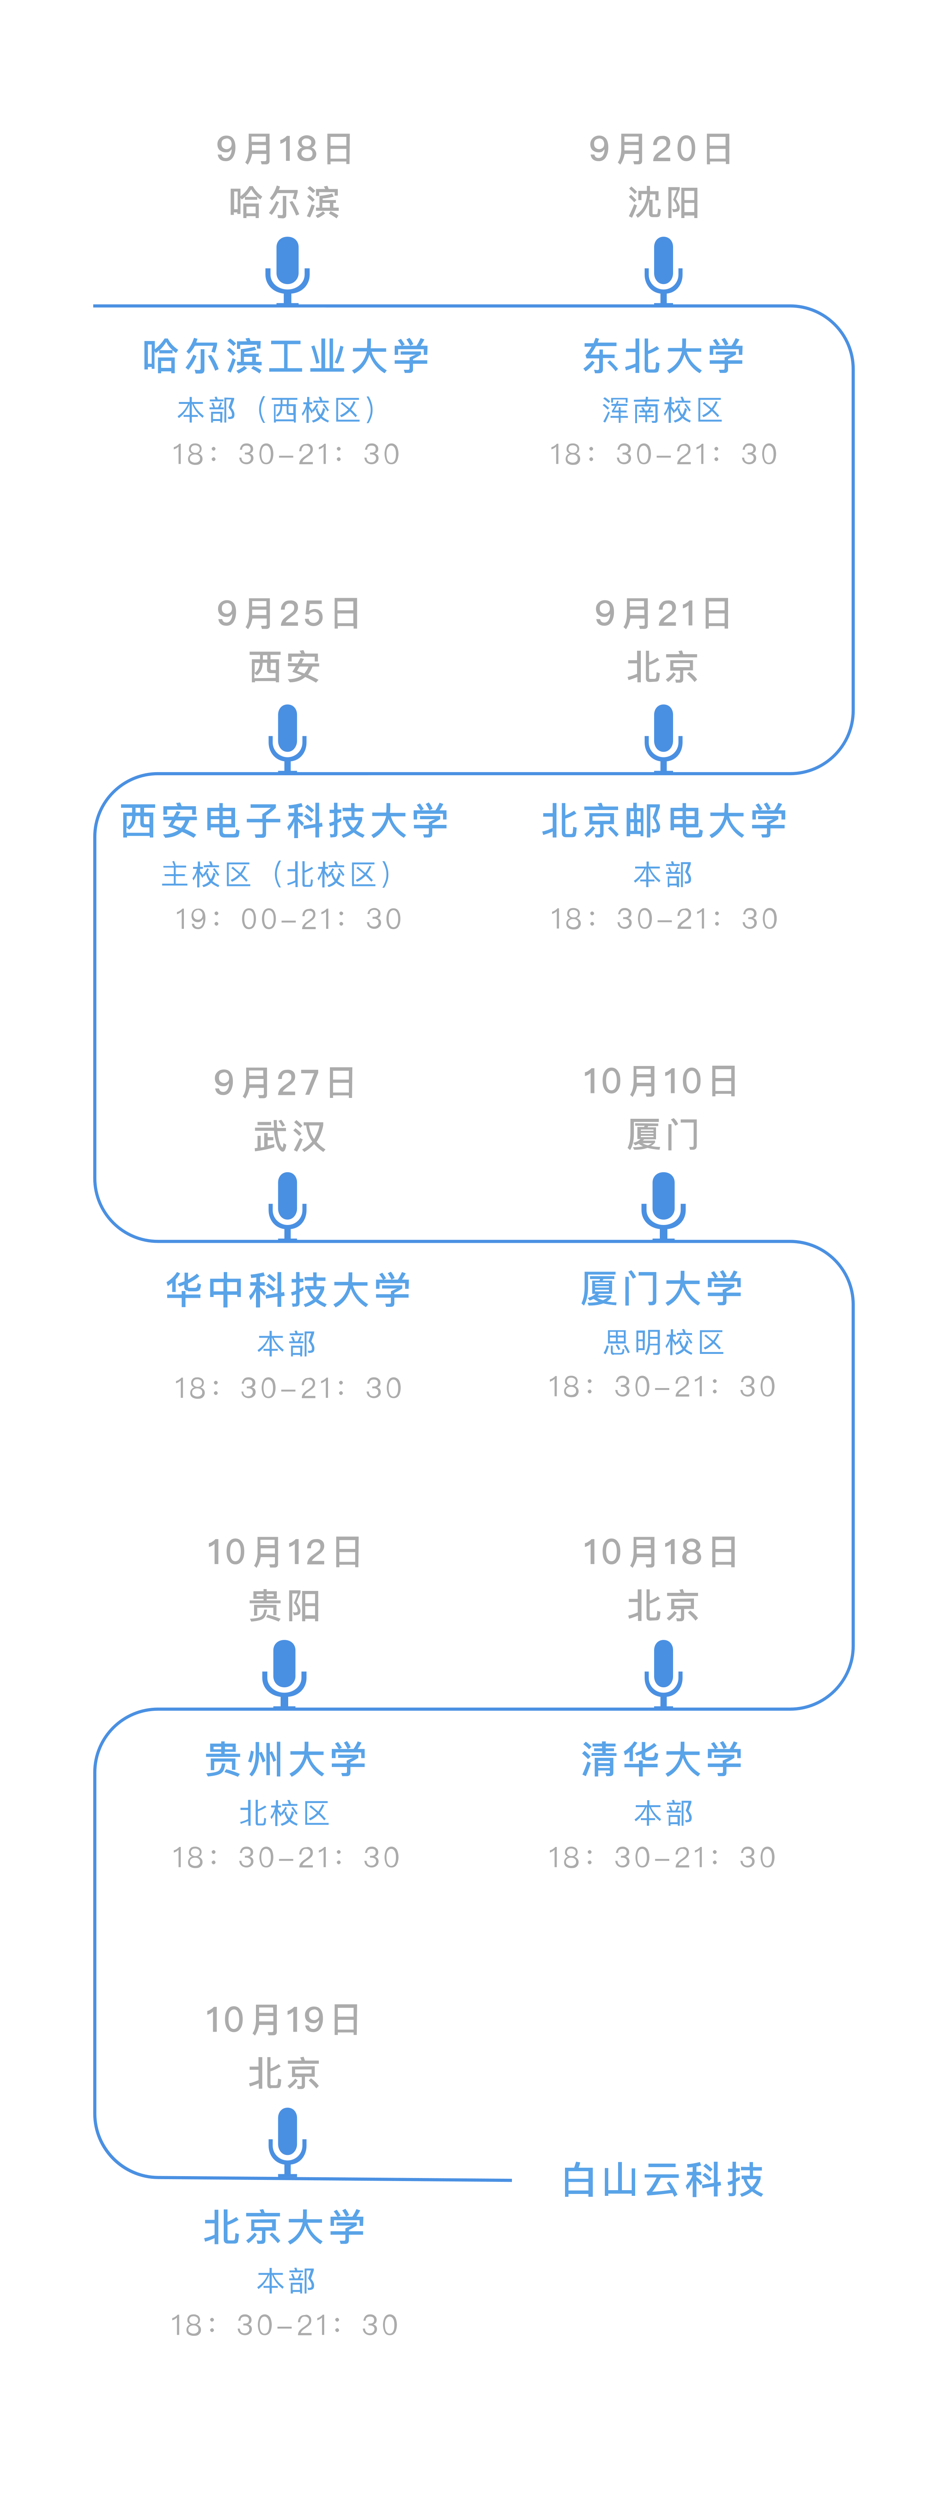 <?xml version="1.0" encoding="utf-8"?>
<!-- Generator: Adobe Illustrator 21.0.0, SVG Export Plug-In . SVG Version: 6.00 Build 0)  -->
<svg version="1.1" id="图层_1" xmlns="http://www.w3.org/2000/svg" xmlns:xlink="http://www.w3.org/1999/xlink" x="0px" y="0px"
	 viewBox="0 0 300 791" style="enable-background:new 0 0 300 791;" xml:space="preserve">
<style type="text/css">
	.st0{fill:#4A90E2;}
	.st1{fill:#ABABAB;}
	.st2{fill:#59A3E8;}
	.st3{fill:#AAAAAA;}
	.st4{fill:none;}
</style>
<path class="st0" d="M94.5,86.4v-8.2c0-1.9-1.4-3.3-3.5-3.3s-3.5,1.4-3.5,3.3v8.2c0,1.9,1.4,3.5,3.5,3.5S94.5,88.2,94.5,86.4z
	 M96.4,84.9v2c0,2.6-2.4,4.7-5.4,4.7s-5.4-2.1-5.4-4.7v-2H84v2c0,3.1,2.3,5.6,5.8,6v3h-2.3v1h7v-1h-2.3v-3c3.5-0.3,5.8-2.8,5.8-6v-2
	H96.4z"/>
<path class="st1" d="M80,58.9c0.7,1.3,1.7,2.4,3,3.3l-0.6,0.9c-0.4-0.2-0.7-0.5-1-0.8v0.9h-3.9v-0.9c-0.3,0.3-0.6,0.6-1,0.8
	l-0.4-0.5v5.1h-1v-0.5H74V68h-1v-8.3h3.1v2.4c1.1-0.8,2.1-1.9,2.8-3.2H80z M75.2,66.2v-5.6h-1.1v5.6H75.2z M81.9,69h-1v-0.6H78V69
	h-1v-4.6h4.9V69z M81.4,62.3c-0.7-0.7-1.4-1.5-1.9-2.4c-0.6,0.9-1.2,1.7-1.9,2.4H81.4z M80.9,67.5v-2.1H78v2.1H80.9z M88.3,64
	c-0.7,1.5-1.4,2.9-2.3,4l-0.9-0.6c0.9-1.1,1.7-2.3,2.3-3.8L88.3,64z M86.1,63.4l-0.7-0.7c1-1.1,1.7-2.4,2.2-4l1,0.3
	c-0.1,0.4-0.2,0.7-0.4,1.1h6v0.7c-0.2,0.8-0.4,1.6-0.6,2.3l-1-0.3c0.2-0.5,0.4-1.1,0.5-1.7h-5.3C87.3,62,86.7,62.8,86.1,63.4z
	 M88,69l-0.2-1c0.4,0,0.9,0.1,1.3,0.1c0.3,0,0.4-0.2,0.4-0.5V62h1.1v5.9c0,0.8-0.4,1.2-1.1,1.2L88,69L88,69z M94.7,67.8l-1,0.4
	c-0.6-1.6-1.4-3-2.1-4.3l0.9-0.3C93.4,64.9,94.1,66.3,94.7,67.8z M99.6,63.2l-0.7,0.7c-0.4-0.5-1-1-1.7-1.6l0.7-0.7
	C98.5,62.1,99.1,62.6,99.6,63.2z M99.6,65c-0.4,1.3-0.9,2.6-1.5,3.8l-1-0.4c0.6-1.2,1.1-2.5,1.5-3.7L99.6,65z M99.8,60.4L99,61.1
	c-0.4-0.5-1-0.9-1.7-1.5l0.8-0.7C98.8,59.4,99.3,59.9,99.8,60.4z M102.9,67.5c-0.7,0.6-1.5,1.1-2.4,1.5l-0.6-0.8
	c0.9-0.4,1.7-0.8,2.3-1.4L102.9,67.5z M105.6,62.2c-1,0.3-2.2,0.5-3.5,0.6v0.5h4.2v0.9h-0.8v1.5h1.7v1H100v-1h1.1V62
	c1.7-0.2,3-0.4,4-0.8L105.6,62.2z M106.9,61.9h-1v-1.1H101V62h-1v-2.2h2.9c-0.1-0.3-0.3-0.5-0.4-0.8l1.1-0.2c0.1,0.3,0.3,0.6,0.4,1
	h2.9V61.9z M104.4,65.7v-1.5H102v1.5H104.4z M107.1,68.2l-0.6,0.9c-0.8-0.6-1.6-1.1-2.4-1.5l0.5-0.8
	C105.5,67.2,106.3,67.6,107.1,68.2z"/>
<path class="st1" d="M73.8,43.9c0.5,0.7,0.7,1.6,0.7,2.8c0,1.3-0.3,2.3-0.8,3.1S72.4,51,71.5,51c-1.5,0-2.4-0.7-2.6-2.1h1.2
	c0.2,0.8,0.6,1.1,1.4,1.1c0.5,0,1-0.3,1.3-0.8s0.5-1.1,0.5-1.9v-0.1l0,0c-0.2,0.3-0.5,0.6-0.8,0.8s-0.7,0.2-1.1,0.2
	c-0.8,0-1.4-0.3-1.9-0.7c-0.5-0.5-0.7-1.1-0.7-1.9c0-0.8,0.3-1.4,0.8-1.9s1.2-0.8,2-0.8C72.6,42.9,73.3,43.2,73.8,43.9z M70.5,44.3
	c-0.3,0.3-0.4,0.7-0.4,1.2s0.1,0.9,0.4,1.2s0.7,0.5,1.2,0.5s0.9-0.2,1.2-0.5s0.4-0.7,0.4-1.2s-0.2-0.9-0.4-1.2
	c-0.3-0.3-0.7-0.5-1.1-0.5C71.2,43.9,70.8,44,70.5,44.3z M78.4,52.1l-0.8-0.7c0.7-1,1-2.2,1.1-3.7v-5.4h6.6v8.6
	c0,0.7-0.4,1.1-1.1,1.1h-1.4l-0.3-1c0.5,0,0.9,0,1.4,0c0.2,0,0.4-0.2,0.4-0.4v-1.9h-4.5C79.5,50,79.1,51.1,78.4,52.1z M84.1,43.2
	h-4.5v1.7h4.5V43.2z M79.7,47.6h4.5v-1.7h-4.5V47.6z M91.7,43v7.9h-1.2v-6.4c-0.5,0.5-1.1,0.8-1.8,1v-1.2c0.4-0.1,0.7-0.2,1.1-0.5
	c0.4-0.2,0.7-0.5,1-0.8H91.7z M99.1,43.5c0.4,0.4,0.7,0.9,0.7,1.5c0,0.4-0.1,0.7-0.3,1c-0.2,0.3-0.5,0.5-0.9,0.7l0,0
	c0.4,0.1,0.7,0.3,1,0.7s0.5,0.8,0.5,1.3c0,0.7-0.3,1.3-0.8,1.7C98.7,50.8,98,51,97.1,51s-1.7-0.2-2.2-0.6c-0.5-0.4-0.8-1-0.8-1.7
	c0-0.5,0.2-0.9,0.5-1.3c0.3-0.4,0.6-0.6,1-0.7l0,0c-0.4-0.2-0.7-0.4-0.9-0.7c-0.2-0.3-0.3-0.6-0.3-1c0-0.6,0.2-1.1,0.7-1.5
	s1.2-0.7,2-0.7S98.6,43.1,99.1,43.5z M95.8,47.6c-0.3,0.3-0.4,0.6-0.4,1s0.1,0.7,0.5,1c0.3,0.3,0.7,0.4,1.3,0.4c0.6,0,1-0.1,1.3-0.4
	c0.3-0.3,0.4-0.6,0.4-1s-0.1-0.8-0.4-1c-0.3-0.3-0.7-0.4-1.3-0.4S96.1,47.4,95.8,47.6z M95.9,44.2c-0.3,0.2-0.4,0.5-0.4,0.8
	c0,0.4,0.1,0.7,0.3,0.9c0.3,0.3,0.7,0.4,1.2,0.4c0.6,0,1-0.1,1.2-0.4c0.2-0.2,0.3-0.5,0.3-0.9c0-0.3-0.1-0.6-0.4-0.8
	c-0.3-0.3-0.7-0.4-1.2-0.4S96.2,43.9,95.9,44.2z M110.6,51.9h-1v-0.8h-5V52h-1v-9.7h7.1L110.6,51.9L110.6,51.9z M109.6,46.1v-2.8h-5
	v2.8H109.6z M109.6,50.2v-3.1h-5v3.1H109.6z"/>
<path class="st1" d="M57.2,140.4v6.4h-0.7v-5.5c-0.4,0.4-0.9,0.7-1.5,0.9v-0.7c0.3-0.1,0.6-0.2,0.9-0.4c0.3-0.2,0.6-0.4,0.8-0.7
	H57.2z M63.3,140.8c0.3,0.3,0.5,0.7,0.5,1.2c0,0.3-0.1,0.6-0.2,0.9c-0.2,0.3-0.4,0.4-0.8,0.6l0,0c0.3,0.1,0.6,0.3,0.9,0.6
	c0.3,0.3,0.4,0.7,0.4,1.1c0,0.6-0.2,1-0.6,1.4c-0.4,0.4-1,0.5-1.7,0.5s-1.3-0.2-1.7-0.5s-0.6-0.8-0.6-1.4c0-0.4,0.1-0.8,0.4-1.1
	c0.2-0.3,0.5-0.5,0.9-0.6l0,0c-0.3-0.1-0.6-0.3-0.8-0.6c-0.2-0.2-0.2-0.5-0.2-0.9c0-0.5,0.2-0.9,0.5-1.2c0.4-0.4,0.9-0.5,1.6-0.5
	C62.4,140.3,62.9,140.5,63.3,140.8z M60.5,144.2c-0.3,0.2-0.4,0.5-0.4,0.9s0.1,0.7,0.4,0.9c0.3,0.2,0.7,0.4,1.2,0.4s0.9-0.1,1.2-0.4
	c0.3-0.2,0.4-0.5,0.4-0.9s-0.1-0.7-0.4-0.9c-0.3-0.3-0.7-0.4-1.2-0.4S60.8,143.9,60.5,144.2z M60.7,141.3c-0.2,0.2-0.3,0.5-0.3,0.8
	s0.1,0.6,0.3,0.8s0.6,0.4,1.1,0.4s0.9-0.1,1.1-0.4c0.2-0.2,0.3-0.5,0.3-0.8s-0.1-0.6-0.3-0.8c-0.3-0.2-0.6-0.4-1.1-0.4
	C61.3,140.9,60.9,141,60.7,141.3z M68,141.6c0.1,0.1,0.2,0.2,0.2,0.4s-0.1,0.3-0.2,0.4c-0.1,0.1-0.2,0.2-0.4,0.2s-0.3-0.1-0.4-0.2
	c-0.1-0.1-0.2-0.2-0.2-0.4s0-0.3,0.2-0.4c0.1-0.1,0.2-0.2,0.4-0.2S67.9,141.5,68,141.6z M68,144.9c0.1,0.1,0.2,0.2,0.2,0.4
	s-0.1,0.3-0.2,0.4c-0.1,0.1-0.2,0.2-0.4,0.2s-0.3-0.1-0.4-0.2c-0.1-0.1-0.2-0.2-0.2-0.4s0-0.3,0.2-0.4c0.1-0.1,0.2-0.2,0.4-0.2
	S67.9,144.7,68,144.9z M79.5,140.8c0.4,0.3,0.6,0.7,0.6,1.3c0,0.7-0.4,1.2-1.1,1.4c0.4,0.1,0.7,0.3,0.9,0.5c0.2,0.3,0.3,0.6,0.3,0.9
	c0,0.6-0.2,1.1-0.6,1.4c-0.4,0.4-1,0.6-1.6,0.6s-1.1-0.2-1.5-0.5c-0.5-0.4-0.7-0.9-0.8-1.6h0.7c0,0.5,0.2,0.9,0.5,1.2
	c0.3,0.2,0.6,0.3,1,0.3c0.5,0,0.8-0.1,1.1-0.4c0.3-0.3,0.4-0.6,0.4-0.9c0-0.4-0.1-0.7-0.4-0.9s-0.6-0.3-1-0.3h-0.5v-0.6H78
	c0.4,0,0.8-0.1,1-0.3s0.3-0.5,0.3-0.8s-0.1-0.6-0.3-0.8c-0.2-0.2-0.6-0.3-1-0.3s-0.8,0.1-1,0.3c-0.3,0.2-0.4,0.6-0.4,1h-0.7
	c0.1-0.6,0.3-1.1,0.7-1.5c0.4-0.4,0.9-0.5,1.5-0.5S79.1,140.5,79.5,140.8z M86,141.3c0.3,0.6,0.5,1.4,0.5,2.3s-0.2,1.7-0.5,2.3
	c-0.4,0.7-1,1-1.7,1c-0.8,0-1.4-0.3-1.7-1c-0.3-0.6-0.5-1.4-0.5-2.3s0.2-1.7,0.5-2.3c0.4-0.7,1-1,1.7-1S85.6,140.7,86,141.3z
	 M83,141.9c-0.2,0.4-0.3,1-0.3,1.8c0,0.7,0.1,1.3,0.3,1.8c0.3,0.6,0.7,0.9,1.2,0.9s1-0.3,1.2-0.9c0.2-0.4,0.3-1,0.3-1.8
	s-0.1-1.4-0.3-1.8c-0.3-0.6-0.7-0.9-1.2-0.9S83.2,141.3,83,141.9z M92.8,144.2v0.6h-4.5v-0.6H92.8z M98.4,140.8
	c0.4,0.3,0.6,0.8,0.6,1.4s-0.2,1.1-0.6,1.5c-0.2,0.2-0.7,0.6-1.3,1c-0.8,0.5-1.3,1-1.4,1.5H99v0.7h-4.3c0-0.6,0.2-1.1,0.6-1.6
	c0.3-0.3,0.7-0.7,1.4-1.1c0.5-0.4,0.8-0.6,1-0.8c0.3-0.4,0.5-0.7,0.5-1.2c0-0.4-0.1-0.7-0.4-0.9s-0.6-0.3-1-0.3s-0.8,0.1-1,0.5
	c-0.3,0.3-0.4,0.7-0.4,1.3h-0.7c0-0.7,0.2-1.3,0.6-1.7s0.9-0.6,1.6-0.6C97.6,140.3,98,140.5,98.4,140.8z M103.1,140.4v6.4h-0.7v-5.5
	c-0.4,0.4-0.9,0.7-1.5,0.9v-0.7c0.3-0.1,0.6-0.2,0.9-0.4s0.6-0.4,0.8-0.7H103.1z M107.6,141.6c0.1,0.1,0.2,0.2,0.2,0.4
	s-0.1,0.3-0.2,0.4c-0.1,0.1-0.2,0.2-0.4,0.2s-0.3-0.1-0.4-0.2c-0.1-0.1-0.2-0.2-0.2-0.4s0-0.3,0.2-0.4c0.1-0.1,0.2-0.2,0.4-0.2
	S107.5,141.5,107.6,141.6z M107.6,144.9c0.1,0.1,0.2,0.2,0.2,0.4s-0.1,0.3-0.2,0.4c-0.1,0.1-0.2,0.2-0.4,0.2s-0.3-0.1-0.4-0.2
	c-0.1-0.1-0.2-0.2-0.2-0.4s0-0.3,0.2-0.4c0.1-0.1,0.2-0.2,0.4-0.2S107.5,144.7,107.6,144.9z M119.1,140.8c0.4,0.3,0.6,0.7,0.6,1.3
	c0,0.7-0.4,1.2-1.1,1.4c0.4,0.1,0.7,0.3,0.9,0.5c0.2,0.3,0.3,0.6,0.3,0.9c0,0.6-0.2,1.1-0.6,1.4c-0.4,0.4-1,0.6-1.6,0.6
	s-1.1-0.2-1.5-0.5c-0.5-0.4-0.7-0.9-0.8-1.6h0.7c0,0.5,0.2,0.9,0.5,1.2c0.3,0.2,0.6,0.3,1,0.3c0.5,0,0.8-0.1,1.1-0.4
	c0.3-0.3,0.4-0.6,0.4-0.9c0-0.4-0.1-0.7-0.4-0.9s-0.6-0.3-1-0.3h-0.5v-0.6h0.5c0.4,0,0.8-0.1,1-0.3s0.3-0.5,0.3-0.8
	s-0.1-0.6-0.3-0.8c-0.2-0.2-0.6-0.3-1-0.3s-0.8,0.1-1,0.3c-0.3,0.2-0.4,0.6-0.4,1h-0.7c0.1-0.6,0.3-1.1,0.7-1.5
	c0.4-0.4,0.9-0.5,1.5-0.5S118.8,140.5,119.1,140.8z M125.6,141.3c0.3,0.6,0.5,1.4,0.5,2.3s-0.2,1.7-0.5,2.3c-0.4,0.7-1,1-1.7,1
	c-0.8,0-1.4-0.3-1.7-1c-0.3-0.6-0.5-1.4-0.5-2.3s0.2-1.7,0.5-2.3c0.4-0.7,1-1,1.7-1S125.2,140.7,125.6,141.3z M122.6,141.9
	c-0.2,0.4-0.3,1-0.3,1.8c0,0.7,0.1,1.3,0.3,1.8c0.3,0.6,0.7,0.9,1.2,0.9s1-0.3,1.2-0.9c0.2-0.4,0.3-1,0.3-1.8s-0.1-1.4-0.3-1.8
	c-0.3-0.6-0.7-0.9-1.2-0.9S122.9,141.3,122.6,141.9z"/>
<path class="st2" d="M53.1,107.1c0.7,1.4,1.8,2.6,3.3,3.6l-0.7,1c-0.4-0.3-0.8-0.6-1.1-0.9v1h-4.2v-1c-0.3,0.3-0.7,0.6-1.1,0.9
	l-0.4-0.6v5.6H48v-0.6h-1.2v0.8h-1.1v-9H49v2.6c1.2-0.9,2.3-2.1,3.1-3.4H53.1z M48,115.1V109h-1.2v6.1H48z M55.3,118.1h-1.1v-0.6H51
	v0.6h-1v-5h5.3V118.1z M54.6,110.8c-0.8-0.7-1.5-1.6-2-2.6c-0.6,1-1.3,1.9-2.1,2.6H54.6z M54.2,116.4v-2.2H51v2.2H54.2z M62.2,112.7
	c-0.7,1.7-1.6,3.1-2.6,4.3l-0.9-0.7c1-1.2,1.8-2.5,2.5-4.1L62.2,112.7z M59.8,112l-0.8-0.8c1.1-1.2,1.9-2.7,2.4-4.3l1.1,0.3
	c-0.1,0.4-0.3,0.8-0.4,1.2h6.6v0.7c-0.2,0.9-0.4,1.7-0.7,2.5l-1.1-0.3c0.2-0.6,0.4-1.2,0.6-1.9h-5.8C61.1,110.5,60.5,111.3,59.8,112
	z M61.9,118.1l-0.3-1.1c0.5,0,0.9,0.1,1.4,0.1c0.3,0,0.5-0.2,0.5-0.5v-6.1h1.2v6.4c0,0.9-0.4,1.3-1.2,1.3h-1.6V118.1z M69.2,116.8
	l-1.1,0.5c-0.7-1.8-1.5-3.3-2.3-4.7l1-0.3C67.8,113.6,68.6,115.1,69.2,116.8z M74.5,111.8l-0.8,0.8c-0.5-0.6-1.1-1.1-1.9-1.8
	l0.8-0.8C73.3,110.6,74,111.2,74.5,111.8z M74.6,113.8c-0.5,1.5-1,2.9-1.6,4.1l-1-0.5c0.6-1.3,1.2-2.7,1.6-4.1L74.6,113.8z
	 M74.7,108.7l-0.8,0.8c-0.5-0.5-1.1-1-1.9-1.6l0.8-0.8C73.6,107.6,74.2,108.2,74.7,108.7z M78.2,116.5c-0.7,0.6-1.6,1.2-2.7,1.7
	l-0.7-0.9c1-0.4,1.8-0.9,2.5-1.5L78.2,116.5z M81.1,110.7c-1.1,0.3-2.4,0.5-3.8,0.7v0.5h4.6v1H81v1.6h1.8v1.1H75v-1.1h1.2v-4
	c1.8-0.2,3.3-0.5,4.4-0.8L81.1,110.7z M82.4,110.3h-1.1v-1.2H76v1.3h-1V108h3.1c-0.1-0.3-0.3-0.6-0.4-0.9l1.2-0.2
	c0.1,0.3,0.3,0.7,0.4,1h3.2L82.4,110.3L82.4,110.3z M79.8,114.5v-1.6h-2.6v1.6H79.8z M82.7,117.2l-0.6,1c-0.8-0.7-1.7-1.2-2.6-1.6
	l0.6-0.8C81,116.1,81.9,116.6,82.7,117.2z M85.8,108.9v-1.1h9.3v1.1H91v7.6h4.6v1.1H85.2v-1.1h4.7v-7.6H85.8z M102.9,107.1v9.4h1.4
	v-9.4h1.1v9.4h3.5v1.1H98.2v-1.1h3.5v-9.4H102.9z M101.1,114.8l-1,0.3c-0.4-1.9-0.9-3.7-1.6-5.5l1-0.3
	C100.1,110.9,100.6,112.8,101.1,114.8z M108.7,109.7c-0.5,2.1-1,3.9-1.8,5.4l-1-0.4c0.7-1.4,1.3-3.2,1.8-5.3L108.7,109.7z
	 M116.1,110.1c0.1-0.6,0.1-1.3,0.1-2v-1h1.2v0.8c0,0.8,0,1.5-0.1,2.3h4.9v1.1h-4.6c0.8,2.6,2.5,4.5,4.8,5.9l-0.7,0.9
	c-2.3-1.4-3.9-3.4-4.8-5.9c-0.8,2.7-2.4,4.8-4.8,6l-0.7-1c2.5-1.2,4-3.2,4.7-6h-4.4v-1.1C111.7,110.1,116.1,110.1,116.1,110.1z
	 M135.2,112.3h-1.1v-1.8H126v1.8h-1.1v-2.9h2.2c-0.4-0.6-0.8-1.2-1.2-1.7l1-0.5c0.4,0.6,0.8,1.2,1.2,1.8l-0.8,0.4h4.5
	c0.5-0.7,0.9-1.5,1.3-2.4l1.2,0.4c-0.4,0.8-0.8,1.4-1.2,2h2.2L135.2,112.3L135.2,112.3z M133.2,111.2v1c-0.8,0.5-1.6,1-2.5,1.4v0.4
	h4.5v1.1h-4.5v1.8c0,0.7-0.4,1.1-1.1,1.1h-1.5l-0.3-1c0.4,0,0.9,0,1.4,0c0.3,0,0.4-0.2,0.4-0.5v-1.4h-4.7V114h4.7v-0.9
	c0.8-0.4,1.5-0.7,2-0.9h-4.8v-1H133.2z M130.8,108.9l-1,0.5c-0.4-0.7-0.7-1.4-1.2-2l1-0.5C130.1,107.5,130.5,108.2,130.8,108.9z"/>
<path class="st2" d="M60,127.2v-1.6h0.7v1.6h3.5v0.6h-2.9c0.6,1.4,1.7,2.7,3.2,3.8l-0.4,0.6c-1.6-1.3-2.7-2.8-3.3-4.4h-0.1v3.5h1.9
	v0.6h-1.9v1.8H60v-1.8h-1.9v-0.6H60v-3.5l0,0c-0.7,1.8-1.8,3.3-3.4,4.5l-0.4-0.6c1.5-1,2.6-2.3,3.3-3.9h-2.9v-0.6L60,127.2L60,127.2
	z M68,128.9h1c0.3-0.5,0.5-1,0.7-1.6l0.6,0.2c-0.2,0.5-0.4,1-0.6,1.4h1.1v0.6h-4.5v-0.6h1.2c-0.2-0.5-0.4-0.9-0.6-1.3l0.6-0.2
	C67.7,127.8,67.9,128.3,68,128.9z M68.2,126.4c-0.1-0.3-0.2-0.6-0.3-0.8l0.7-0.1c0.1,0.3,0.2,0.6,0.3,0.9h1.8v0.6h-4.3v-0.6H68.2z
	 M70.3,133.7h-0.6v-0.5h-2.3v0.5h-0.6v-3.4h3.6L70.3,133.7L70.3,133.7z M69.7,132.6v-1.7h-2.3v1.7H69.7z M74.1,125.9v0.5
	c-0.3,0.9-0.6,1.8-0.9,2.6c0.7,0.8,1,1.5,1,2.1s-0.1,0.9-0.4,1.2c-0.3,0.2-0.7,0.3-1.5,0.3l-0.2-0.7c0.3,0,0.5,0,0.6,0
	c0.3,0,0.5-0.1,0.6-0.2c0.1-0.1,0.1-0.3,0.1-0.7c0-0.5-0.4-1.2-1.1-2.1c0.3-0.7,0.6-1.6,0.9-2.5h-1.6v7.3H71v-7.9L74.1,125.9
	L74.1,125.9z M83.9,125.4c-0.4,0.6-0.6,1.2-0.9,1.9c-0.3,0.8-0.4,1.6-0.4,2.3c0,0.8,0.1,1.5,0.4,2.3c0.2,0.6,0.5,1.3,0.9,1.9h-0.6
	c-0.4-0.6-0.7-1.2-0.9-1.9c-0.3-0.8-0.4-1.6-0.4-2.3c0-0.8,0.1-1.6,0.4-2.4c0.2-0.7,0.5-1.3,0.9-1.9L83.9,125.4L83.9,125.4z
	 M94.1,125.9v0.6h-2.7v1.4h2.2v5.8H93v-0.4h-5.7v0.4h-0.6v-5.8h2.1v-1.4H86v-0.6C86,125.9,94.1,125.9,94.1,125.9z M92.9,132.7v-1.4
	h-1.3c-0.6,0-0.9-0.3-0.9-0.9v-1.9h-1.4v0.2c0,1.4-0.5,2.5-1.5,3.1l-0.5-0.4c0.9-0.6,1.3-1.4,1.4-2.7v-0.2h-1.5v4.2L92.9,132.7
	L92.9,132.7z M89.4,127.9h1.4v-1.4h-1.4V127.9z M91.3,130.3c0,0.3,0.1,0.4,0.4,0.4h1.1v-2.2h-1.5V130.3z M97.2,127.3v-1.7h0.7v1.7
	h0.9v0.6h-0.9v0.7c0.3,0.4,0.6,0.8,0.9,1.2c0.5-0.6,1-1.3,1.4-2.1l0.5,0.3c-0.4,0.9-0.9,1.6-1.5,2.3l-0.4-0.3l0.2,0.3l-0.4,0.5
	c-0.3-0.6-0.6-1.1-0.9-1.5v4.5H97v-4.6c-0.3,0.9-0.7,1.7-1.2,2.4l-0.3-0.7c0.7-0.9,1.2-1.8,1.4-3H96v-0.6
	C96,127.3,97.2,127.3,97.2,127.3z M102.9,129.4c-0.2,1-0.5,1.8-1,2.4c0.6,0.5,1.3,0.9,2.2,1.3l-0.3,0.6c-0.9-0.4-1.7-0.8-2.3-1.4
	c-0.6,0.7-1.4,1.1-2.4,1.4l-0.4-0.6c1-0.3,1.7-0.7,2.3-1.3c-0.6-0.7-0.9-1.5-1.1-2.4l0.6-0.2c0.1,0.8,0.4,1.4,0.9,2
	c0.4-0.6,0.7-1.3,0.8-2.1L102.9,129.4z M101.3,126.7c-0.2-0.4-0.3-0.8-0.5-1.1l0.7-0.1c0.2,0.4,0.4,0.8,0.5,1.3h2v0.6h-4.8v-0.6h2.1
	V126.7z M104.1,129.8l-0.5,0.4c-0.4-0.7-0.9-1.4-1.5-2.2l0.5-0.3C103.2,128.5,103.7,129.2,104.1,129.8z M113.6,125.9v0.6H107v6.3
	h6.8v0.6h-7.4v-7.5C106.4,125.9,113.6,125.9,113.6,125.9z M110.6,129.2c0.5-0.7,1-1.4,1.3-2.3l0.6,0.3c-0.4,0.9-0.9,1.7-1.4,2.4
	c0.7,0.6,1.3,1.3,1.9,1.9l-0.5,0.5c-0.5-0.6-1.1-1.3-1.8-1.9c-0.8,0.8-1.7,1.5-2.7,1.9l-0.4-0.6c1-0.4,1.9-1,2.6-1.8
	c-0.7-0.6-1.5-1.3-2.4-1.9l0.5-0.5C109.1,128,109.9,128.6,110.6,129.2z M116.6,125.4c0.4,0.6,0.7,1.2,0.9,1.9
	c0.3,0.8,0.4,1.6,0.4,2.4c0,0.8-0.1,1.6-0.4,2.3c-0.2,0.6-0.5,1.3-0.9,1.9H116c0.4-0.6,0.6-1.2,0.9-1.9c0.3-0.8,0.4-1.6,0.4-2.3
	c0-0.8-0.1-1.5-0.4-2.3c-0.2-0.6-0.5-1.3-0.9-1.9L116.6,125.4L116.6,125.4z"/>
<path class="st0" d="M213,86.4v-8.2c0-1.9-1.2-3.3-3-3.3s-3,1.4-3,3.3v8.2c0,1.9,1.2,3.5,3,3.5S213,88.2,213,86.4z M214.7,84.9v2
	c0,2.6-2.1,4.7-4.7,4.7c-2.6,0-4.7-2.1-4.7-4.7v-2H204v2c0,3.1,2,5.6,5,6v3h-2v1h6v-1h-2v-3c3-0.3,5-2.8,5-6v-2H214.7z"/>
<path class="st1" d="M201.4,63.3l-0.7,0.7c-0.4-0.5-1-1.1-1.7-1.7l0.7-0.7C200.3,62.2,200.9,62.8,201.4,63.3z M201.6,65
	c-0.5,1.4-1,2.7-1.6,3.9l-1-0.5c0.6-1.2,1.2-2.5,1.7-3.8L201.6,65z M201.6,60.7l-0.7,0.7c-0.4-0.5-1.1-1.1-1.8-1.7l0.7-0.7
	C200.5,59.6,201.1,60.2,201.6,60.7z M208.4,63.4h-1v-1.9h-1.7c0,0.6-0.1,1.2-0.2,1.7h1v4.3c0,0.2,0.1,0.3,0.4,0.3h0.8
	c0.1,0,0.2-0.1,0.3-0.2s0.2-0.7,0.2-1.6l0.9,0.3c-0.1,1.2-0.2,1.9-0.4,2.1s-0.5,0.3-0.8,0.3h-1.4c-0.7,0-1.1-0.4-1.1-1.1v-4.2
	c-0.6,2.5-1.8,4.3-3.6,5.5l-0.6-0.9c2.1-1.2,3.3-3.5,3.6-6.6H203v1.9h-1v-2.9h2.7c0-0.1,0-0.2,0-0.2v-1.4h1V60c0,0.2,0,0.3,0,0.5
	h2.7V63.4z M215.1,59.2V60c-0.4,0.9-0.8,1.9-1.2,3c0.7,1,1.1,1.9,1.2,2.6c0,0.5-0.1,0.9-0.3,1.1c-0.3,0.3-0.9,0.4-1.8,0.4l-0.3-1
	c0.2,0,0.4,0.1,0.6,0.1c0.3,0,0.6-0.1,0.7-0.1c0.1-0.1,0.2-0.2,0.2-0.4c0-0.7-0.4-1.6-1.2-2.5c0.5-1.1,0.9-2.1,1.2-3h-1.7V69h-1
	v-9.8H215.1z M220.7,69h-1v-0.8h-3.1V69h-1v-9.6h5.1V69z M219.7,63.3v-2.9h-3.1v2.9H219.7z M219.7,67.1v-2.9h-3.1v2.9H219.7z"/>
<path class="st1" d="M191.8,43.9c0.5,0.7,0.7,1.6,0.7,2.8c0,1.3-0.3,2.3-0.8,3.1s-1.3,1.2-2.2,1.2c-1.5,0-2.4-0.7-2.6-2.1h1.2
	c0.2,0.8,0.6,1.1,1.4,1.1c0.5,0,1-0.3,1.3-0.8s0.5-1.1,0.5-1.9v-0.1l0,0c-0.2,0.3-0.5,0.6-0.8,0.8s-0.7,0.2-1.1,0.2
	c-0.8,0-1.4-0.3-1.9-0.7c-0.5-0.5-0.7-1.1-0.7-1.9c0-0.8,0.3-1.4,0.8-1.9s1.2-0.8,2-0.8C190.5,42.9,191.2,43.2,191.8,43.9z
	 M188.4,44.3c-0.3,0.3-0.4,0.7-0.4,1.2s0.1,0.9,0.4,1.2c0.3,0.3,0.7,0.5,1.2,0.5s0.9-0.2,1.2-0.5s0.4-0.7,0.4-1.2s-0.2-0.9-0.4-1.2
	c-0.3-0.3-0.7-0.5-1.1-0.5C189.1,43.9,188.7,44,188.4,44.3z M196.3,52.1l-0.8-0.7c0.7-1,1-2.2,1.1-3.7v-5.4h6.6v8.6
	c0,0.7-0.4,1.1-1.1,1.1h-1.4l-0.3-1c0.5,0,0.9,0,1.4,0c0.2,0,0.4-0.2,0.4-0.4v-1.9h-4.5C197.4,50,197,51.1,196.3,52.1z M202.1,43.2
	h-4.5v1.7h4.5V43.2z M197.6,47.6h4.5v-1.7h-4.5V47.6z M211.4,43.5c0.5,0.4,0.7,1,0.7,1.7s-0.3,1.3-0.8,1.9c-0.3,0.3-0.8,0.7-1.6,1.3
	s-1.4,1.1-1.5,1.5h3.9V51h-5.4c0-0.8,0.3-1.5,0.8-2.1c0.3-0.3,0.9-0.8,1.8-1.4c0.5-0.4,0.9-0.7,1.1-0.9c0.4-0.4,0.5-0.8,0.5-1.3
	c0-0.4-0.1-0.8-0.4-1c-0.2-0.2-0.6-0.3-1.1-0.3s-0.9,0.2-1.1,0.5c-0.3,0.3-0.4,0.8-0.4,1.4h-1.2c0-0.9,0.3-1.6,0.8-2.1
	c0.5-0.6,1.2-0.8,2-0.8C210.3,42.9,210.9,43.1,211.4,43.5z M219.3,44c0.5,0.7,0.7,1.7,0.7,2.9s-0.2,2.2-0.7,2.9
	c-0.5,0.8-1.2,1.2-2.1,1.2s-1.6-0.4-2.1-1.2c-0.5-0.7-0.7-1.7-0.7-2.9s0.2-2.2,0.7-2.9c0.5-0.8,1.2-1.2,2.1-1.2S218.8,43.2,219.3,44
	z M215.8,44.9c-0.2,0.5-0.3,1.2-0.3,2s0.1,1.5,0.3,2c0.3,0.7,0.7,1.1,1.4,1.1c0.6,0,1.1-0.4,1.4-1.1c0.2-0.5,0.3-1.2,0.3-2
	s-0.1-1.5-0.3-2c-0.3-0.7-0.7-1.1-1.4-1.1C216.5,43.9,216.1,44.2,215.8,44.9z M230.7,51.9h-1v-0.8h-5V52h-1v-9.7h7.1v9.6H230.7z
	 M229.6,46.1v-2.8h-5v2.8H229.6z M229.6,50.2v-3.1h-5v3.1H229.6z"/>
<path class="st1" d="M176.7,140.4v6.4H176v-5.5c-0.4,0.4-0.9,0.7-1.5,0.9v-0.7c0.3-0.1,0.6-0.2,0.9-0.4c0.3-0.2,0.6-0.4,0.8-0.7
	H176.7z M182.8,140.8c0.3,0.3,0.5,0.7,0.5,1.2c0,0.3-0.1,0.6-0.2,0.9c-0.2,0.3-0.4,0.4-0.8,0.6l0,0c0.3,0.1,0.6,0.3,0.9,0.6
	c0.3,0.3,0.4,0.7,0.4,1.1c0,0.6-0.2,1-0.6,1.4c-0.4,0.4-1,0.5-1.7,0.5s-1.3-0.2-1.7-0.5s-0.6-0.8-0.6-1.4c0-0.4,0.1-0.8,0.4-1.1
	c0.2-0.3,0.5-0.5,0.9-0.6l0,0c-0.3-0.1-0.6-0.3-0.8-0.6c-0.2-0.2-0.2-0.5-0.2-0.9c0-0.5,0.2-0.9,0.5-1.2c0.4-0.4,0.9-0.5,1.6-0.5
	C181.9,140.3,182.4,140.5,182.8,140.8z M180,144.2c-0.3,0.2-0.4,0.5-0.4,0.9s0.1,0.7,0.4,0.9c0.3,0.2,0.7,0.4,1.2,0.4
	s0.9-0.1,1.2-0.4c0.3-0.2,0.4-0.5,0.4-0.9s-0.1-0.7-0.4-0.9c-0.3-0.3-0.7-0.4-1.2-0.4S180.3,143.9,180,144.2z M180.2,141.3
	c-0.2,0.2-0.3,0.5-0.3,0.8s0.1,0.6,0.3,0.8s0.6,0.4,1.1,0.4s0.9-0.1,1.1-0.4c0.2-0.2,0.3-0.5,0.3-0.8s-0.1-0.6-0.3-0.8
	c-0.3-0.2-0.6-0.4-1.1-0.4C180.8,140.9,180.4,141,180.2,141.3z M187.5,141.6c0.1,0.1,0.2,0.2,0.2,0.4s-0.1,0.3-0.2,0.4
	c-0.1,0.1-0.2,0.2-0.4,0.2s-0.3-0.1-0.4-0.2c-0.1-0.1-0.2-0.2-0.2-0.4s0-0.3,0.2-0.4c0.1-0.1,0.2-0.2,0.4-0.2
	S187.4,141.5,187.5,141.6z M187.5,144.9c0.1,0.1,0.2,0.2,0.2,0.4s-0.1,0.3-0.2,0.4c-0.1,0.1-0.2,0.2-0.4,0.2s-0.3-0.1-0.4-0.2
	c-0.1-0.1-0.2-0.2-0.2-0.4s0-0.3,0.2-0.4c0.1-0.1,0.2-0.2,0.4-0.2S187.4,144.7,187.5,144.9z M199,140.8c0.4,0.3,0.6,0.7,0.6,1.3
	c0,0.7-0.4,1.2-1.1,1.4c0.4,0.1,0.7,0.3,0.9,0.5c0.2,0.3,0.3,0.6,0.3,0.9c0,0.6-0.2,1.1-0.6,1.4c-0.4,0.4-1,0.6-1.6,0.6
	s-1.1-0.2-1.5-0.5c-0.5-0.4-0.7-0.9-0.8-1.6h0.7c0,0.5,0.2,0.9,0.5,1.2c0.3,0.2,0.6,0.3,1,0.3c0.5,0,0.8-0.1,1.1-0.4
	c0.3-0.3,0.4-0.6,0.4-0.9c0-0.4-0.1-0.7-0.4-0.9s-0.6-0.3-1-0.3H197v-0.6h0.5c0.4,0,0.8-0.1,1-0.3s0.3-0.5,0.3-0.8s-0.1-0.6-0.3-0.8
	s-0.6-0.3-1-0.3s-0.8,0.1-1,0.3c-0.3,0.2-0.4,0.6-0.4,1h-0.7c0.1-0.6,0.3-1.1,0.7-1.5s0.9-0.5,1.5-0.5S198.6,140.5,199,140.8z
	 M205.5,141.3c0.3,0.6,0.5,1.4,0.5,2.3s-0.2,1.7-0.5,2.3c-0.4,0.7-1,1-1.7,1c-0.8,0-1.4-0.3-1.7-1c-0.3-0.6-0.5-1.4-0.5-2.3
	s0.2-1.7,0.5-2.3c0.4-0.7,1-1,1.7-1S205.1,140.7,205.5,141.3z M202.5,141.9c-0.2,0.4-0.3,1-0.3,1.8c0,0.7,0.1,1.3,0.3,1.8
	c0.3,0.6,0.7,0.9,1.2,0.9s1-0.3,1.2-0.9c0.2-0.4,0.3-1,0.3-1.8s-0.1-1.4-0.3-1.8c-0.3-0.6-0.7-0.9-1.2-0.9S202.7,141.3,202.5,141.9z
	 M212.3,144.2v0.6h-4.5v-0.6H212.3z M217.9,140.8c0.4,0.3,0.6,0.8,0.6,1.4s-0.2,1.1-0.6,1.5c-0.2,0.2-0.7,0.6-1.3,1
	c-0.8,0.5-1.3,1-1.4,1.5h3.4v0.7h-4.3c0-0.6,0.2-1.1,0.6-1.6c0.3-0.3,0.7-0.7,1.4-1.1c0.5-0.4,0.8-0.6,1-0.8
	c0.3-0.4,0.5-0.7,0.5-1.2c0-0.4-0.1-0.7-0.4-0.9s-0.6-0.3-1-0.3s-0.8,0.1-1,0.5c-0.3,0.3-0.4,0.7-0.4,1.3h-0.7
	c0-0.7,0.2-1.3,0.6-1.7c0.4-0.4,0.9-0.6,1.6-0.6C217.1,140.3,217.5,140.5,217.9,140.8z M222.6,140.4v6.4h-0.7v-5.5
	c-0.4,0.4-0.9,0.7-1.5,0.9v-0.7c0.3-0.1,0.6-0.2,0.9-0.4c0.3-0.2,0.6-0.4,0.8-0.7H222.6z M227.1,141.6c0.1,0.1,0.2,0.2,0.2,0.4
	s-0.1,0.3-0.2,0.4c-0.1,0.1-0.2,0.2-0.4,0.2s-0.3-0.1-0.4-0.2c-0.1-0.1-0.2-0.2-0.2-0.4s0-0.3,0.2-0.4c0.1-0.1,0.2-0.2,0.4-0.2
	S227,141.5,227.1,141.6z M227.1,144.9c0.1,0.1,0.2,0.2,0.2,0.4s-0.1,0.3-0.2,0.4c-0.1,0.1-0.2,0.2-0.4,0.2s-0.3-0.1-0.4-0.2
	c-0.1-0.1-0.2-0.2-0.2-0.4s0-0.3,0.2-0.4c0.1-0.1,0.2-0.2,0.4-0.2S227,144.7,227.1,144.9z M238.6,140.8c0.4,0.3,0.6,0.7,0.6,1.3
	c0,0.7-0.4,1.2-1.1,1.4c0.4,0.1,0.7,0.3,0.9,0.5c0.2,0.3,0.3,0.6,0.3,0.9c0,0.6-0.2,1.1-0.6,1.4c-0.4,0.4-1,0.6-1.6,0.6
	s-1.1-0.2-1.5-0.5c-0.5-0.4-0.7-0.9-0.8-1.6h0.7c0,0.5,0.2,0.9,0.5,1.2c0.3,0.2,0.6,0.3,1,0.3c0.5,0,0.8-0.1,1.1-0.4
	c0.3-0.3,0.4-0.6,0.4-0.9c0-0.4-0.1-0.7-0.4-0.9s-0.6-0.3-1-0.3h-0.5v-0.6h0.5c0.4,0,0.8-0.1,1-0.3s0.3-0.5,0.3-0.8
	s-0.1-0.6-0.3-0.8s-0.6-0.3-1-0.3s-0.8,0.1-1,0.3c-0.3,0.2-0.4,0.6-0.4,1H235c0.1-0.6,0.3-1.1,0.7-1.5s0.9-0.5,1.5-0.5
	S238.3,140.5,238.6,140.8z M245.1,141.3c0.3,0.6,0.5,1.4,0.5,2.3s-0.2,1.7-0.5,2.3c-0.4,0.7-1,1-1.7,1c-0.8,0-1.4-0.3-1.7-1
	c-0.3-0.6-0.5-1.4-0.5-2.3s0.2-1.7,0.5-2.3c0.4-0.7,1-1,1.7-1S244.7,140.7,245.1,141.3z M242.1,141.9c-0.2,0.4-0.3,1-0.3,1.8
	c0,0.7,0.1,1.3,0.3,1.8c0.3,0.6,0.7,0.9,1.2,0.9s1-0.3,1.2-0.9c0.2-0.4,0.3-1,0.3-1.8s-0.1-1.4-0.3-1.8c-0.3-0.6-0.7-0.9-1.2-0.9
	S242.4,141.3,242.1,141.9z"/>
<path class="st2" d="M188.2,114.7c-0.8,1.1-1.7,2-2.9,2.8l-0.7-0.9c1.1-0.7,2-1.6,2.8-2.5L188.2,114.7z M187.9,108.4
	c0.2-0.5,0.4-1,0.6-1.5l1.1,0.3c-0.2,0.4-0.3,0.8-0.5,1.2h6v1.1h-6.5c-0.5,1-1.1,1.9-1.7,2.7h2.8v-1.6h1.1v1.6h3.7v1.1h-3.7v3.6
	c0,0.8-0.4,1.2-1.3,1.2h-1.2L188,117c0.4,0,0.8,0.1,1.1,0.1s0.5-0.2,0.5-0.4v-3.3h-4l-0.3-1c0.7-0.7,1.3-1.6,1.9-2.7H185v-1.1h2.9
	V108.4z M195.6,116.7l-0.8,0.8c-0.6-0.9-1.5-1.8-2.6-2.8l0.8-0.7C193.9,114.9,194.8,115.8,195.6,116.7z M202.3,107.1V118h-1.2v-1.9
	c-0.9,0.4-1.9,0.8-3,1.1l-0.3-1.1c1.1-0.2,2.2-0.6,3.3-1.1v-3.6h-3v-1.1h3v-3.2C201.1,107.1,202.3,107.1,202.3,107.1z M205.3,117.9
	c-0.9,0-1.3-0.5-1.3-1.3v-9.5h1.1v3.9c1-0.4,1.9-0.9,2.8-1.5l0.7,0.9c-1.2,0.7-2.4,1.3-3.5,1.6v4.4c0,0.3,0.1,0.5,0.4,0.5h1.4
	c0.2,0,0.4-0.1,0.5-0.3c0.1-0.2,0.1-0.9,0.2-2l1.1,0.3c-0.1,1.4-0.2,2.3-0.4,2.6c-0.2,0.3-0.6,0.4-1.1,0.4H205.3z M215.8,110.1
	c0.1-0.6,0.1-1.3,0.1-2v-1h1.2v0.8c0,0.8,0,1.5-0.1,2.3h4.9v1.1h-4.6c0.8,2.6,2.5,4.5,4.8,5.9l-0.7,0.9c-2.3-1.4-3.9-3.4-4.8-5.9
	c-0.8,2.7-2.4,4.8-4.8,6l-0.7-1c2.5-1.2,4-3.2,4.7-6h-4.4v-1.1C211.4,110.1,215.8,110.1,215.8,110.1z M234.9,112.3h-1.1v-1.8h-8.1
	v1.8h-1.1v-2.9h2.2c-0.4-0.6-0.8-1.2-1.2-1.7l1-0.5c0.4,0.6,0.8,1.2,1.2,1.8l-0.8,0.4h4.5c0.5-0.7,0.9-1.5,1.3-2.4l1.2,0.4
	c-0.4,0.8-0.8,1.4-1.2,2h2.2L234.9,112.3L234.9,112.3z M232.9,111.2v1c-0.8,0.5-1.6,1-2.5,1.4v0.4h4.5v1.1h-4.5v1.8
	c0,0.7-0.4,1.1-1.1,1.1h-1.5l-0.3-1c0.4,0,0.9,0,1.4,0c0.3,0,0.4-0.2,0.4-0.5v-1.4h-4.7V114h4.7v-0.9c0.8-0.4,1.5-0.7,2-0.9h-4.8v-1
	H232.9z M230.5,108.9l-1,0.5c-0.4-0.7-0.7-1.4-1.2-2l1-0.5C229.8,107.5,230.2,108.2,230.5,108.9z"/>
<path class="st2" d="M192.8,129.1l-0.5,0.5c-0.4-0.4-0.9-0.9-1.6-1.4l0.5-0.4C191.8,128.2,192.3,128.7,192.8,129.1z M193,130.5
	c-0.5,1.1-0.9,2.2-1.5,3.2l-0.6-0.3c0.6-1,1.1-2.1,1.6-3.2L193,130.5z M193.1,127l-0.5,0.5c-0.4-0.4-1-0.9-1.7-1.4l0.5-0.4
	C192.1,126.1,192.6,126.6,193.1,127z M195.8,126.9c-0.1,0.3-0.2,0.6-0.3,0.9h3v0.6h-3.3c-0.3,0.6-0.6,1.1-0.9,1.5h1.5v-1.1h0.6v1.1
	h1.9v0.6h-1.9v1.1h2.3v0.6h-2.3v1.6h-0.6v-1.6h-2.6v-0.6h2.6v-1.1h-2.1l-0.1-0.5c0.4-0.4,0.7-1,1-1.6h-1.1v-0.6h1.4
	c0.1-0.3,0.3-0.7,0.4-1L195.8,126.9z M198.6,127.4H198v-1h-4v1h-0.6v-1.5h5.2L198.6,127.4L198.6,127.4z M204.3,126.4l0.1-0.9
	l0.7,0.1c0,0.3-0.1,0.5-0.1,0.8h3.6v0.6h-3.7c-0.1,0.3-0.1,0.6-0.2,0.9h3.4v5c0,0.6-0.3,0.9-0.8,0.9h-0.9l-0.2-0.6h0.8
	c0.3,0,0.4-0.1,0.4-0.4v-4.2h-5.8v5.3H201V128h3c0.1-0.3,0.1-0.6,0.2-0.9h-3.6v-0.6L204.3,126.4L204.3,126.4z M204.1,129.9h0.9
	c0.2-0.4,0.4-0.8,0.5-1.2l0.6,0.2c-0.2,0.4-0.3,0.7-0.5,1h1v0.6h-1.8v0.9h2.1v0.6h-2.1v1.6h-0.6V132h-2.1v-0.6h2.1v-0.9h-1.8v-0.6h1
	c-0.1-0.3-0.3-0.6-0.5-0.9l0.6-0.2C203.8,129.1,204,129.5,204.1,129.9z M211.8,127.3v-1.7h0.7v1.7h0.9v0.6h-0.9v0.7
	c0.3,0.4,0.6,0.8,0.9,1.2c0.5-0.6,1-1.3,1.4-2.1l0.5,0.3c-0.4,0.9-0.9,1.6-1.5,2.3l-0.4-0.3l0.2,0.3l-0.4,0.5
	c-0.3-0.6-0.6-1.1-0.9-1.5v4.5h-0.7v-4.6c-0.3,0.9-0.7,1.7-1.2,2.4l-0.3-0.7c0.7-0.9,1.2-1.8,1.4-3h-1.2v-0.6
	C210.3,127.3,211.8,127.3,211.8,127.3z M217.4,129.4c-0.2,1-0.5,1.8-1,2.4c0.6,0.5,1.3,0.9,2.2,1.3l-0.3,0.6
	c-0.9-0.4-1.7-0.8-2.3-1.4c-0.6,0.7-1.4,1.1-2.4,1.4l-0.4-0.6c1-0.3,1.7-0.7,2.3-1.3c-0.6-0.7-0.9-1.5-1.1-2.4l0.6-0.2
	c0.1,0.8,0.4,1.4,0.9,2c0.4-0.6,0.7-1.3,0.8-2.1L217.4,129.4z M215.8,126.7c-0.2-0.4-0.3-0.8-0.5-1.1l0.7-0.1
	c0.2,0.4,0.4,0.8,0.5,1.3h2v0.6h-4.8v-0.6h2.1V126.7z M218.6,129.8l-0.5,0.4c-0.4-0.7-0.9-1.4-1.5-2.2l0.5-0.3
	C217.7,128.5,218.2,129.2,218.6,129.8z M228.1,125.9v0.6h-6.5v6.3h6.8v0.6H221v-7.5C221,125.9,228.1,125.9,228.1,125.9z
	 M225.2,129.2c0.5-0.7,1-1.4,1.3-2.3l0.6,0.3c-0.4,0.9-0.9,1.7-1.4,2.4c0.7,0.6,1.3,1.3,1.9,1.9l-0.5,0.5c-0.5-0.6-1.1-1.3-1.8-1.9
	c-0.8,0.8-1.7,1.5-2.7,1.9l-0.4-0.6c1-0.4,1.9-1,2.6-1.8c-0.7-0.6-1.5-1.3-2.4-1.9l0.5-0.5C223.7,128,224.5,128.6,225.2,129.2z"/>
<path class="st0" d="M94,234.4v-8.2c0-1.9-1.2-3.3-3-3.3s-3,1.4-3,3.3v8.2c0,1.9,1.2,3.5,3,3.5S94,236.2,94,234.4z M95.7,232.9v2
	c0,2.6-2.1,4.7-4.7,4.7s-4.7-2.1-4.7-4.7v-2H85v2c0,3.1,2,5.6,5,6v3h-2v1h6v-1h-2v-3c3-0.3,5-2.8,5-6v-2H95.7z"/>
<g>
	<path class="st1" d="M202.8,205.9v10h-1.1v-1.7c-0.9,0.4-1.8,0.7-2.8,1l-0.3-1c1-0.2,2-0.6,3-1v-3.3h-2.8v-1h2.8v-3H202.8z
		 M205.6,215.8c-0.8,0-1.2-0.4-1.2-1.2v-8.7h1v3.6c0.9-0.3,1.8-0.8,2.6-1.4l0.6,0.8c-1.1,0.7-2.2,1.2-3.2,1.5v4
		c0,0.3,0.1,0.4,0.4,0.4h1.3c0.2,0,0.4-0.1,0.5-0.3c0.1-0.2,0.1-0.8,0.2-1.8l1,0.3c-0.1,1.3-0.2,2.1-0.4,2.3c-0.2,0.3-0.5,0.4-1,0.4
		L205.6,215.8L205.6,215.8z M213.9,213.3c-0.7,1-1.5,1.8-2.5,2.5l-0.7-0.8c1-0.7,1.8-1.4,2.4-2.3L213.9,213.3z M216.2,207h4.4v1
		h-9.8v-1h4.3c-0.1-0.4-0.3-0.7-0.4-1l1.1-0.2C215.9,206.1,216.1,206.5,216.2,207z M219.3,208.8v3.3h-3.1v2.8c0,0.7-0.4,1.1-1.1,1.1
		h-1.2l-0.2-1c0.4,0,0.7,0.1,1.1,0.1c0.3,0,0.4-0.1,0.4-0.4v-2.5h-3.1v-3.3h7.2V208.8z M218.3,209.8h-5.2v1.3h5.2V209.8z M220.6,215
		l-0.8,0.8c-0.6-0.8-1.4-1.6-2.4-2.5l0.7-0.7C219.2,213.4,220.1,214.2,220.6,215z"/>
	<path class="st1" d="M193.6,190.9c0.5,0.7,0.7,1.6,0.7,2.8c0,1.3-0.3,2.3-0.8,3.1s-1.3,1.2-2.2,1.2c-1.5,0-2.4-0.7-2.6-2.1h1.2
		c0.2,0.8,0.6,1.1,1.4,1.1c0.5,0,1-0.3,1.3-0.8s0.5-1.1,0.5-1.9v-0.1l0,0c-0.2,0.3-0.5,0.6-0.8,0.8s-0.7,0.2-1.1,0.2
		c-0.8,0-1.4-0.3-1.9-0.7c-0.5-0.5-0.7-1.1-0.7-1.9c0-0.8,0.3-1.4,0.8-1.9s1.2-0.8,2-0.8C192.3,189.9,193.1,190.2,193.6,190.9z
		 M190.2,191.3c-0.3,0.3-0.4,0.7-0.4,1.2s0.1,0.9,0.4,1.2s0.7,0.5,1.2,0.5s0.9-0.2,1.2-0.5c0.3-0.3,0.4-0.7,0.4-1.2
		s-0.2-0.9-0.4-1.2c-0.3-0.3-0.7-0.5-1.1-0.5C190.9,190.9,190.6,191,190.2,191.3z M198.1,199.1l-0.8-0.7c0.7-1,1-2.2,1.1-3.7v-5.4
		h6.6v8.6c0,0.7-0.4,1.1-1.1,1.1h-1.4l-0.3-1c0.5,0,0.9,0,1.4,0c0.2,0,0.4-0.2,0.4-0.4v-1.9h-4.5C199.2,197,198.8,198.1,198.1,199.1
		z M203.8,190.2h-4.5v1.7h4.5V190.2z M199.4,194.6h4.5v-1.7h-4.5V194.6z M213.2,190.5c0.5,0.4,0.7,1,0.7,1.7s-0.3,1.3-0.8,1.9
		c-0.3,0.3-0.8,0.7-1.6,1.3s-1.4,1.1-1.5,1.5h3.9v1.1h-5.4c0-0.8,0.3-1.5,0.8-2.1c0.3-0.3,0.9-0.8,1.8-1.4c0.5-0.4,0.9-0.7,1.1-0.9
		c0.4-0.4,0.5-0.8,0.5-1.3c0-0.4-0.1-0.8-0.4-1c-0.2-0.2-0.6-0.3-1.1-0.3s-0.9,0.2-1.1,0.5c-0.3,0.3-0.4,0.8-0.4,1.4h-1.2
		c0-0.9,0.3-1.6,0.8-2.1c0.5-0.6,1.2-0.8,2-0.8C212.1,189.9,212.8,190.1,213.2,190.5z M219.1,190v7.9h-1.2v-6.4
		c-0.5,0.5-1.1,0.8-1.8,1v-1.2c0.4-0.1,0.7-0.2,1.1-0.5c0.4-0.2,0.7-0.5,1-0.8H219.1z M230.3,198.9h-1v-0.8h-5v0.8h-1v-9.7h7.1v9.7
		H230.3z M229.3,193.1v-2.8h-5v2.8H229.3z M229.3,197.2v-3.1h-5v3.1H229.3z"/>
	<path class="st1" d="M176.9,287.4v6.4h-0.7v-5.5c-0.4,0.4-0.9,0.7-1.5,0.9v-0.7c0.3-0.1,0.6-0.2,0.9-0.4c0.3-0.2,0.6-0.4,0.8-0.7
		L176.9,287.4L176.9,287.4z M183,287.8c0.3,0.3,0.5,0.7,0.5,1.2c0,0.3-0.1,0.6-0.2,0.9c-0.2,0.3-0.4,0.4-0.8,0.6l0,0
		c0.3,0.1,0.6,0.3,0.9,0.6c0.3,0.3,0.4,0.7,0.4,1.1c0,0.6-0.2,1-0.6,1.4c-0.4,0.4-1,0.5-1.7,0.5c-0.7,0-1.3-0.2-1.7-0.5
		c-0.4-0.3-0.6-0.8-0.6-1.4c0-0.4,0.1-0.8,0.4-1.1c0.2-0.3,0.5-0.5,0.9-0.6l0,0c-0.3-0.1-0.6-0.3-0.8-0.6c-0.2-0.2-0.2-0.5-0.2-0.9
		c0-0.5,0.2-0.9,0.5-1.2c0.4-0.4,0.9-0.5,1.6-0.5C182.1,287.3,182.6,287.5,183,287.8z M180.2,291.2c-0.3,0.2-0.4,0.5-0.4,0.9
		s0.1,0.7,0.4,0.9c0.3,0.2,0.7,0.4,1.2,0.4s0.9-0.1,1.2-0.4c0.3-0.2,0.4-0.5,0.4-0.9s-0.1-0.7-0.4-0.9c-0.3-0.3-0.7-0.4-1.2-0.4
		C180.9,290.8,180.5,290.9,180.2,291.2z M180.4,288.3c-0.2,0.2-0.3,0.5-0.3,0.8s0.1,0.6,0.3,0.8c0.2,0.2,0.6,0.4,1.1,0.4
		s0.9-0.1,1.1-0.4c0.2-0.2,0.3-0.5,0.3-0.8s-0.1-0.6-0.3-0.8c-0.3-0.2-0.6-0.4-1.1-0.4S180.6,288,180.4,288.3z M187.8,288.6
		c0.1,0.1,0.2,0.2,0.2,0.4c0,0.2-0.1,0.3-0.2,0.4c-0.1,0.1-0.2,0.2-0.4,0.2c-0.2,0-0.3-0.1-0.4-0.2c-0.1-0.1-0.2-0.2-0.2-0.4
		s0-0.3,0.2-0.4c0.1-0.1,0.2-0.2,0.4-0.2C187.6,288.4,187.6,288.5,187.8,288.6z M187.8,291.9c0.1,0.1,0.2,0.2,0.2,0.4
		c0,0.2-0.1,0.3-0.2,0.4c-0.1,0.1-0.2,0.2-0.4,0.2c-0.2,0-0.3-0.1-0.4-0.2c-0.1-0.1-0.2-0.2-0.2-0.4s0-0.3,0.2-0.4
		c0.1-0.1,0.2-0.2,0.4-0.2C187.6,291.7,187.6,291.7,187.8,291.9z M199.2,287.8c0.4,0.3,0.6,0.7,0.6,1.3c0,0.7-0.4,1.2-1.1,1.4
		c0.4,0.1,0.7,0.3,0.9,0.5c0.2,0.3,0.3,0.6,0.3,0.9c0,0.6-0.2,1.1-0.6,1.4c-0.4,0.4-1,0.6-1.6,0.6c-0.6,0-1.1-0.2-1.5-0.5
		c-0.5-0.4-0.7-0.9-0.8-1.6h0.7c0,0.5,0.2,0.9,0.5,1.2c0.3,0.2,0.6,0.3,1,0.3c0.5,0,0.8-0.1,1.1-0.4s0.4-0.6,0.4-0.9
		c0-0.4-0.1-0.7-0.4-0.9s-0.6-0.3-1-0.3h-0.5v-0.6h0.5c0.4,0,0.8-0.1,1-0.3c0.2-0.2,0.3-0.5,0.3-0.8s-0.1-0.6-0.3-0.8
		c-0.2-0.2-0.6-0.3-1-0.3c-0.4,0-0.8,0.1-1,0.3c-0.3,0.2-0.4,0.6-0.4,1h-0.7c0.1-0.6,0.3-1.1,0.7-1.5c0.4-0.4,0.9-0.5,1.5-0.5
		C198.4,287.3,198.8,287.5,199.2,287.8z M205.8,288.3c0.3,0.6,0.5,1.4,0.5,2.3s-0.2,1.7-0.5,2.3c-0.4,0.7-1,1-1.7,1
		c-0.8,0-1.4-0.3-1.7-1c-0.3-0.6-0.5-1.4-0.5-2.3s0.2-1.7,0.5-2.3c0.4-0.7,1-1,1.7-1S205.3,287.7,205.8,288.3z M202.8,288.9
		c-0.2,0.4-0.3,1-0.3,1.8c0,0.7,0.1,1.3,0.3,1.8c0.3,0.6,0.7,0.9,1.2,0.9s1-0.3,1.2-0.9c0.2-0.4,0.3-1,0.3-1.8s-0.1-1.4-0.3-1.8
		c-0.3-0.6-0.7-0.9-1.2-0.9S202.9,288.3,202.8,288.9z M212.6,291.2v0.6h-4.5v-0.6H212.6z M218.1,287.8c0.4,0.3,0.6,0.8,0.6,1.4
		s-0.2,1.1-0.6,1.5c-0.2,0.2-0.7,0.6-1.3,1c-0.8,0.5-1.3,1-1.4,1.5h3.3v0.7h-4.3c0-0.6,0.2-1.1,0.6-1.6c0.3-0.3,0.7-0.7,1.4-1.1
		c0.5-0.4,0.8-0.6,1-0.8c0.3-0.4,0.5-0.7,0.5-1.2c0-0.4-0.1-0.7-0.4-0.9s-0.6-0.3-1-0.3c-0.4,0-0.8,0.1-1,0.5
		c-0.3,0.3-0.4,0.7-0.4,1.3h-0.7c0-0.7,0.2-1.3,0.6-1.7c0.4-0.4,0.9-0.6,1.6-0.6C217.3,287.3,217.8,287.5,218.1,287.8z M222.8,287.4
		v6.4h-0.7v-5.5c-0.4,0.4-0.9,0.7-1.5,0.9v-0.7c0.3-0.1,0.6-0.2,0.9-0.4c0.3-0.2,0.6-0.4,0.8-0.7L222.8,287.4L222.8,287.4z
		 M227.3,288.6c0.1,0.1,0.2,0.2,0.2,0.4c0,0.2-0.1,0.3-0.2,0.4c-0.1,0.1-0.2,0.2-0.4,0.2c-0.2,0-0.3-0.1-0.4-0.2
		c-0.1-0.1-0.2-0.2-0.2-0.4s0-0.3,0.2-0.4c0.1-0.1,0.2-0.2,0.4-0.2C227.1,288.4,227.2,288.5,227.3,288.6z M227.3,291.9
		c0.1,0.1,0.2,0.2,0.2,0.4c0,0.2-0.1,0.3-0.2,0.4c-0.1,0.1-0.2,0.2-0.4,0.2c-0.2,0-0.3-0.1-0.4-0.2c-0.1-0.1-0.2-0.2-0.2-0.4
		s0-0.3,0.2-0.4c0.1-0.1,0.2-0.2,0.4-0.2C227.1,291.7,227.2,291.7,227.3,291.9z M238.8,287.8c0.4,0.3,0.6,0.7,0.6,1.3
		c0,0.7-0.4,1.2-1.1,1.4c0.4,0.1,0.7,0.3,0.9,0.5c0.2,0.3,0.3,0.6,0.3,0.9c0,0.6-0.2,1.1-0.6,1.4c-0.4,0.4-1,0.6-1.6,0.6
		c-0.6,0-1.1-0.2-1.5-0.5c-0.5-0.4-0.7-0.9-0.8-1.6h0.7c0,0.5,0.2,0.9,0.5,1.2c0.3,0.2,0.6,0.3,1,0.3c0.5,0,0.8-0.1,1.1-0.4
		c0.3-0.3,0.4-0.6,0.4-0.9c0-0.4-0.1-0.7-0.4-0.9s-0.6-0.3-1-0.3h-0.5v-0.6h0.5c0.4,0,0.8-0.1,1-0.3c0.2-0.2,0.3-0.5,0.3-0.8
		s-0.1-0.6-0.3-0.8c-0.2-0.2-0.6-0.3-1-0.3c-0.4,0-0.8,0.1-1,0.3c-0.3,0.2-0.4,0.6-0.4,1h-0.7c0.1-0.6,0.3-1.1,0.7-1.5
		s0.9-0.5,1.5-0.5C238,287.3,238.6,287.5,238.8,287.8z M245.3,288.3c0.3,0.6,0.5,1.4,0.5,2.3s-0.2,1.7-0.5,2.3c-0.4,0.7-1,1-1.7,1
		c-0.8,0-1.4-0.3-1.7-1c-0.3-0.6-0.5-1.4-0.5-2.3s0.2-1.7,0.5-2.3c0.4-0.7,1-1,1.7-1S244.9,287.7,245.3,288.3z M242.3,288.9
		c-0.2,0.4-0.3,1-0.3,1.8c0,0.7,0.1,1.3,0.3,1.8c0.3,0.6,0.7,0.9,1.2,0.9s1-0.3,1.2-0.9c0.2-0.4,0.3-1,0.3-1.8s-0.1-1.4-0.3-1.8
		c-0.3-0.6-0.7-0.9-1.2-0.9S242.6,288.3,242.3,288.9z"/>
	<path class="st2" d="M176.1,254.1V265h-1.2v-1.9c-0.9,0.4-1.9,0.8-3,1.1l-0.3-1.1c1.1-0.2,2.2-0.6,3.3-1.1v-3.6h-3v-1.1h3v-3.2
		L176.1,254.1L176.1,254.1z M179.1,264.9c-0.9,0-1.3-0.5-1.3-1.3v-9.5h1.1v3.9c1-0.4,1.9-0.9,2.8-1.5l0.7,0.9
		c-1.2,0.7-2.4,1.3-3.5,1.6v4.4c0,0.3,0.1,0.5,0.4,0.5h1.4c0.2,0,0.4-0.1,0.5-0.3c0.1-0.2,0.1-0.9,0.2-2l1.1,0.3
		c-0.1,1.4-0.2,2.3-0.4,2.6c-0.2,0.3-0.6,0.4-1.1,0.4H179.1z M188.3,262.1c-0.7,1-1.7,2-2.7,2.7l-0.7-0.9c1.1-0.7,1.9-1.6,2.7-2.5
		L188.3,262.1z M190.8,255.2h4.8v1.1h-10.7v-1.1h4.7c-0.1-0.4-0.3-0.7-0.5-1l1.2-0.2C190.6,254.4,190.6,254.8,190.8,255.2z
		 M194.3,257.2v3.6H191v3c0,0.8-0.4,1.2-1.2,1.2h-1.3l-0.3-1.1c0.4,0,0.8,0.1,1.2,0.1c0.3,0,0.5-0.2,0.5-0.4v-2.7h-3.4v-3.6h7.8
		V257.2z M193.1,258.3h-5.6v1.4h5.6V258.3z M195.8,264l-0.8,0.8c-0.6-0.8-1.5-1.7-2.6-2.7l0.8-0.7
		C194.1,262.3,195.1,263.1,195.8,264z M203.8,264.6h-1.1v-0.7h-3.3v0.7h-1.1v-8.9h2.1V254h1.1v1.7h2.1v8.9H203.8z M200.6,259.2v-2.5
		h-1.1v2.5H200.6z M200.6,262.9v-2.7h-1.1v2.7H200.6z M201.6,259.2h1.1v-2.5h-1.1V259.2z M202.8,262.9v-2.7h-1.1v2.7H202.8z
		 M208.8,254.6v0.8c-0.4,1.2-0.7,2.4-1.2,3.4c0.8,1.2,1.3,2.2,1.3,2.9c0,0.7-0.2,1.2-0.5,1.4c-0.3,0.3-1,0.4-1.9,0.4l-0.3-1.2
		c0.4,0,0.7,0.1,1,0.1s0.4-0.1,0.5-0.2c0.1-0.1,0.1-0.3,0.1-0.6c0-0.7-0.5-1.7-1.3-2.9c0.4-0.9,0.8-2,1.1-3.2h-1.8v9.5h-1.1v-10.5
		h4.1V254.6z M213.3,261.8v0.9h-1.1v-7.1h3.8v-1.5h1.1v1.5h3.9v6.2h-3.9v1.2c0,0.6,0.3,0.9,0.8,0.9h2.6c0.2,0,0.4-0.1,0.6-0.2
		c0.1-0.1,0.2-0.6,0.2-1.3l1.1,0.4c-0.1,1-0.2,1.7-0.4,1.9c-0.2,0.2-0.6,0.3-1.2,0.3h-3.1c-1.1,0-1.6-0.6-1.6-1.8v-1.4H213.3z
		 M213.3,256.7v1.5h2.7v-1.5H213.3z M213.3,260.7h2.7v-1.5h-2.7V260.7z M219.8,256.7h-2.7v1.5h2.7V256.7z M219.8,260.7v-1.5h-2.7
		v1.5H219.8z M229.2,257.1c0.1-0.6,0.1-1.3,0.1-2v-1h1.2v0.8c0,0.8,0,1.5-0.1,2.3h4.9v1.1h-4.6c0.8,2.6,2.5,4.5,4.8,5.9l-0.7,0.9
		c-2.3-1.4-3.9-3.4-4.8-5.9c-0.8,2.7-2.4,4.8-4.8,6l-0.7-1c2.5-1.2,4-3.2,4.7-6h-4.4v-1.1H229.2z M248.4,259.3h-1.1v-1.8h-8.1v1.8
		h-1.1v-2.9h2.2c-0.4-0.6-0.8-1.2-1.2-1.7l1-0.5c0.4,0.6,0.8,1.2,1.2,1.8l-0.8,0.4h4.5c0.5-0.7,0.9-1.5,1.3-2.4l1.2,0.4
		c-0.4,0.8-0.8,1.4-1.2,2h2.2v2.9H248.4z M246.3,258.2v1c-0.8,0.5-1.6,1-2.5,1.4v0.4h4.5v1.1h-4.5v1.8c0,0.7-0.4,1.1-1.1,1.1h-1.5
		l-0.3-1c0.4,0,0.9,0,1.4,0c0.3,0,0.4-0.2,0.4-0.5v-1.4h-4.7V261h4.7v-0.9c0.8-0.4,1.5-0.7,2-0.9h-4.8v-1H246.3z M243.9,255.9
		l-1,0.5c-0.4-0.7-0.7-1.4-1.2-2l1-0.5C243.2,254.5,243.6,255.2,243.9,255.9z"/>
	<path class="st2" d="M204.6,274.2v-1.6h0.7v1.6h3.5v0.6h-3c0.6,1.4,1.7,2.7,3.2,3.8l-0.4,0.6c-1.6-1.3-2.7-2.8-3.3-4.4h-0.1v3.5
		h1.9v0.6h-1.9v1.8h-0.7v-1.8h-1.9v-0.6h1.9v-3.5h-0.1c-0.7,1.8-1.8,3.3-3.4,4.5l-0.4-0.6c1.5-1,2.6-2.3,3.3-3.9h-2.9v-0.6H204.6z
		 M212.6,275.9h0.9c0.3-0.5,0.5-1,0.7-1.6l0.6,0.2c-0.2,0.5-0.4,1-0.6,1.4h1.1v0.6h-4.5v-0.6h1.2c-0.2-0.5-0.4-0.9-0.6-1.3l0.6-0.2
		C212.1,274.8,212.3,275.3,212.6,275.9z M212.6,273.4c-0.1-0.3-0.2-0.6-0.3-0.8l0.7-0.1c0.1,0.3,0.2,0.6,0.3,0.9h1.8v0.6h-4.3v-0.6
		H212.6z M214.8,280.7h-0.6v-0.5h-2.3v0.5h-0.6v-3.4h3.6v3.4H214.8z M214.1,279.6v-1.7h-2.3v1.7H214.1z M218.6,272.9v0.5
		c-0.3,0.9-0.6,1.8-0.9,2.6c0.7,0.8,1,1.5,1,2.1s-0.1,0.9-0.4,1.2c-0.3,0.2-0.7,0.3-1.5,0.3l-0.2-0.7c0.3,0,0.5,0,0.6,0
		c0.3,0,0.5-0.1,0.6-0.2c0.1-0.1,0.1-0.3,0.1-0.7c0-0.5-0.4-1.2-1.1-2.1c0.3-0.7,0.6-1.6,0.9-2.5h-1.6v7.3h-0.6v-7.9h3.1V272.9z"/>
</g>
<path class="st0" d="M213.5,382.4v-8.2c0-1.9-1.4-3.3-3.5-3.3s-3.5,1.4-3.5,3.3v8.2c0,1.9,1.4,3.5,3.5,3.5S213.5,384.2,213.5,382.4z
	 M215.4,380.9v2c0,2.6-2.4,4.7-5.4,4.7s-5.4-2.1-5.4-4.7v-2H203v2c0,3.1,2.3,5.6,5.8,6v3h-2.3v1h7v-1h-2.3v-3c3.5-0.3,5.8-2.8,5.8-6
	v-2H215.4z"/>
<path class="st1" d="M208.6,355h-8v3.7c0,2.2-0.4,3.9-1.2,5.2l-0.8-0.7c0.6-1.1,0.9-2.6,0.9-4.6V354h9v1H208.6z M208.3,355.5v0.8
	h-3.2c0,0.1-0.1,0.3-0.2,0.4h2.7v3.8h-3.8c-0.1,0.2-0.2,0.3-0.4,0.4h3.9v0.6c-0.3,0.4-0.8,0.8-1.3,1.1c0.9,0.2,1.8,0.3,2.9,0.3
	l-0.2,0.9c-1.4-0.1-2.7-0.3-3.8-0.6c-1.1,0.4-2.5,0.6-4.2,0.6l-0.4-0.8c1.2,0,2.3-0.1,3.2-0.3c-0.5-0.2-1-0.5-1.4-0.8
	c-0.4,0.2-0.7,0.4-1.1,0.5l-0.6-0.8c0.9-0.2,1.7-0.6,2.3-1.2h-1v-3.8h2.1c0.1-0.1,0.1-0.3,0.2-0.4h-3v-0.8L208.3,355.5L208.3,355.5z
	 M206.8,357.8v-0.4h-4v0.4H206.8z M206.8,358.8v-0.4h-4v0.4H206.8z M206.8,359.4h-4v0.4h4V359.4z M206.3,361.7h-3
	c0.5,0.3,1.1,0.6,1.8,0.7C205.5,362.2,205.9,362,206.3,361.7z M212.5,355.7v8.3h-1v-8.3H212.5z M214.6,355.7l-0.9,0.5
	c-0.4-0.8-0.9-1.4-1.4-2l0.9-0.4C213.8,354.3,214.3,355,214.6,355.7z M218.4,363.9l-0.3-1h1c0.3,0,0.4-0.2,0.4-0.6v-7.1h-4.1v-1h5.1
	v8.3c0,0.8-0.4,1.3-1.2,1.3h-0.9V363.9z"/>
<path class="st1" d="M188.1,338v7.9h-1.2v-6.4c-0.5,0.5-1.1,0.8-1.8,1v-1.2c0.4-0.1,0.7-0.2,1.1-0.5c0.4-0.2,0.7-0.5,1-0.8H188.1z
	 M195.6,339c0.5,0.7,0.7,1.7,0.7,2.9c0,1.2-0.2,2.2-0.7,2.9c-0.5,0.8-1.2,1.2-2.1,1.2s-1.6-0.4-2.1-1.2c-0.5-0.7-0.7-1.7-0.7-2.9
	c0-1.2,0.2-2.2,0.7-2.9c0.5-0.8,1.2-1.2,2.1-1.2S195.1,338.2,195.6,339z M192.1,339.9c-0.2,0.5-0.3,1.2-0.3,2s0.1,1.5,0.3,2
	c0.3,0.7,0.7,1.1,1.4,1.1c0.6,0,1.1-0.4,1.4-1.1c0.2-0.5,0.3-1.2,0.3-2s-0.1-1.5-0.3-2c-0.3-0.7-0.7-1.1-1.4-1.1
	C192.9,338.9,192.4,339.2,192.1,339.9z M200.2,347.1l-0.8-0.7c0.7-1,1-2.2,1.1-3.7v-5.4h6.6v8.6c0,0.7-0.4,1.1-1.1,1.1h-1.4l-0.3-1
	c0.5,0,0.9,0,1.4,0c0.2,0,0.4-0.2,0.4-0.4v-1.9h-4.5C201.3,345,200.8,346.1,200.2,347.1z M205.9,338.2h-4.5v1.7h4.5V338.2z
	 M201.5,342.6h4.5v-1.7h-4.5V342.6z M213.5,338v7.9h-1.2v-6.4c-0.5,0.5-1.1,0.8-1.8,1v-1.2c0.4-0.1,0.7-0.2,1.1-0.5
	c0.4-0.2,0.7-0.5,1-0.8H213.5z M221,339c0.5,0.7,0.7,1.7,0.7,2.9c0,1.2-0.2,2.2-0.7,2.9c-0.5,0.8-1.2,1.2-2.1,1.2s-1.6-0.4-2.1-1.2
	c-0.5-0.7-0.7-1.7-0.7-2.9c0-1.2,0.2-2.2,0.7-2.9c0.5-0.8,1.2-1.2,2.1-1.2S220.5,338.2,221,339z M217.5,339.9
	c-0.2,0.5-0.3,1.2-0.3,2s0.1,1.5,0.3,2c0.3,0.7,0.7,1.1,1.4,1.1c0.6,0,1.1-0.4,1.4-1.1c0.2-0.5,0.3-1.2,0.3-2s-0.1-1.5-0.3-2
	c-0.3-0.7-0.7-1.1-1.4-1.1C218.2,338.9,217.8,339.2,217.5,339.9z M232.4,346.9h-1v-0.8h-5v0.8h-1v-9.7h7.1v9.7H232.4z M231.4,341.1
	v-2.8h-5v2.8H231.4z M231.4,345.2v-3.1h-5v3.1H231.4z"/>
<path class="st1" d="M176.2,435.4v6.4h-0.7v-5.5c-0.4,0.4-0.9,0.7-1.5,0.9v-0.7c0.3-0.1,0.6-0.2,0.9-0.4c0.3-0.2,0.6-0.4,0.8-0.7
	L176.2,435.4L176.2,435.4z M182.3,435.8c0.3,0.3,0.5,0.7,0.5,1.2c0,0.3-0.1,0.6-0.2,0.9c-0.2,0.3-0.4,0.4-0.8,0.6l0,0
	c0.3,0.1,0.6,0.3,0.9,0.6c0.3,0.3,0.4,0.7,0.4,1.1c0,0.6-0.2,1-0.6,1.4c-0.4,0.4-1,0.5-1.7,0.5s-1.3-0.2-1.7-0.5s-0.6-0.8-0.6-1.4
	c0-0.4,0.1-0.8,0.4-1.1c0.2-0.3,0.5-0.5,0.9-0.6l0,0c-0.3-0.1-0.6-0.3-0.8-0.6c-0.2-0.2-0.2-0.5-0.2-0.9c0-0.5,0.2-0.9,0.5-1.2
	c0.4-0.4,0.9-0.5,1.6-0.5C181.4,435.3,181.9,435.5,182.3,435.8z M179.5,439.2c-0.3,0.2-0.4,0.5-0.4,0.9s0.1,0.7,0.4,0.9
	c0.3,0.2,0.7,0.4,1.2,0.4s0.9-0.1,1.2-0.4c0.3-0.2,0.4-0.5,0.4-0.9s-0.1-0.7-0.4-0.9c-0.3-0.3-0.7-0.4-1.2-0.4
	C180.2,438.8,179.8,438.9,179.5,439.2z M179.7,436.3c-0.2,0.2-0.3,0.5-0.3,0.8s0.1,0.6,0.3,0.8c0.2,0.2,0.6,0.4,1.1,0.4
	s0.9-0.1,1.1-0.4c0.2-0.2,0.3-0.5,0.3-0.8s-0.1-0.6-0.3-0.8c-0.3-0.2-0.6-0.4-1.1-0.4S179.9,436,179.7,436.3z M187,436.6
	c0.1,0.1,0.2,0.2,0.2,0.4c0,0.2-0.1,0.3-0.2,0.4c-0.1,0.1-0.2,0.2-0.4,0.2s-0.3-0.1-0.4-0.2c-0.1-0.1-0.2-0.2-0.2-0.4s0-0.3,0.2-0.4
	c0.1-0.1,0.2-0.2,0.4-0.2S186.9,436.5,187,436.6z M187,439.9c0.1,0.1,0.2,0.2,0.2,0.4c0,0.2-0.1,0.3-0.2,0.4
	c-0.1,0.1-0.2,0.2-0.4,0.2s-0.3-0.1-0.4-0.2c-0.1-0.1-0.2-0.2-0.2-0.4s0-0.3,0.2-0.4c0.1-0.1,0.2-0.2,0.4-0.2S186.9,439.7,187,439.9
	z M198.5,435.8c0.4,0.3,0.6,0.7,0.6,1.3c0,0.7-0.4,1.2-1.1,1.4c0.4,0.1,0.7,0.3,0.9,0.5c0.2,0.3,0.3,0.6,0.3,0.9
	c0,0.6-0.2,1.1-0.6,1.4c-0.4,0.4-1,0.6-1.6,0.6s-1.1-0.2-1.5-0.5c-0.5-0.4-0.7-0.9-0.8-1.6h0.7c0,0.5,0.2,0.9,0.5,1.2
	c0.3,0.2,0.6,0.3,1,0.3c0.5,0,0.8-0.1,1.1-0.4s0.4-0.6,0.4-0.9c0-0.4-0.1-0.7-0.4-0.9s-0.6-0.3-1-0.3h-0.5v-0.6h0.5
	c0.4,0,0.8-0.1,1-0.3c0.2-0.2,0.3-0.5,0.3-0.8s-0.1-0.6-0.3-0.8c-0.2-0.2-0.6-0.3-1-0.3s-0.8,0.1-1,0.3c-0.3,0.2-0.4,0.6-0.4,1h-0.7
	c0.1-0.6,0.3-1.1,0.7-1.5s0.9-0.5,1.5-0.5S198.1,435.5,198.5,435.8z M205,436.3c0.3,0.6,0.5,1.4,0.5,2.3s-0.2,1.7-0.5,2.3
	c-0.4,0.7-1,1-1.7,1c-0.8,0-1.4-0.3-1.7-1c-0.3-0.6-0.5-1.4-0.5-2.3s0.2-1.7,0.5-2.3c0.4-0.7,1-1,1.7-1S204.6,435.7,205,436.3z
	 M202,436.9c-0.2,0.4-0.3,1-0.3,1.8c0,0.7,0.1,1.3,0.3,1.8c0.3,0.6,0.7,0.9,1.2,0.9s1-0.3,1.2-0.9c0.2-0.4,0.3-1,0.3-1.8
	s-0.1-1.4-0.3-1.8c-0.3-0.6-0.7-0.9-1.2-0.9S202.2,436.3,202,436.9z M211.8,439.2v0.6h-4.5v-0.6H211.8z M217.4,435.8
	c0.4,0.3,0.6,0.8,0.6,1.4s-0.2,1.1-0.6,1.5c-0.2,0.2-0.7,0.6-1.3,1c-0.8,0.5-1.3,1-1.4,1.5h3.4v0.7h-4.3c0-0.6,0.2-1.1,0.6-1.6
	c0.3-0.3,0.7-0.7,1.4-1.1c0.5-0.4,0.8-0.6,1-0.8c0.3-0.4,0.5-0.7,0.5-1.2c0-0.4-0.1-0.7-0.4-0.9s-0.6-0.3-1-0.3s-0.8,0.1-1,0.5
	c-0.3,0.3-0.4,0.7-0.4,1.3h-0.7c0-0.7,0.2-1.3,0.6-1.7c0.4-0.4,0.9-0.6,1.6-0.6C216.6,435.3,217,435.5,217.4,435.8z M222.1,435.4
	v6.4h-0.7v-5.5c-0.4,0.4-0.9,0.7-1.5,0.9v-0.7c0.3-0.1,0.6-0.2,0.9-0.4c0.3-0.2,0.6-0.4,0.8-0.7L222.1,435.4L222.1,435.4z
	 M226.6,436.6c0.1,0.1,0.2,0.2,0.2,0.4c0,0.2-0.1,0.3-0.2,0.4c-0.1,0.1-0.2,0.2-0.4,0.2s-0.3-0.1-0.4-0.2c-0.1-0.1-0.2-0.2-0.2-0.4
	s0-0.3,0.2-0.4c0.1-0.1,0.2-0.2,0.4-0.2S226.5,436.5,226.6,436.6z M226.6,439.9c0.1,0.1,0.2,0.2,0.2,0.4c0,0.2-0.1,0.3-0.2,0.4
	c-0.1,0.1-0.2,0.2-0.4,0.2s-0.3-0.1-0.4-0.2c-0.1-0.1-0.2-0.2-0.2-0.4s0-0.3,0.2-0.4c0.1-0.1,0.2-0.2,0.4-0.2
	S226.5,439.7,226.6,439.9z M238.1,435.8c0.4,0.3,0.6,0.7,0.6,1.3c0,0.7-0.4,1.2-1.1,1.4c0.4,0.1,0.7,0.3,0.9,0.5
	c0.2,0.3,0.3,0.6,0.3,0.9c0,0.6-0.2,1.1-0.6,1.4c-0.4,0.4-1,0.6-1.6,0.6s-1.1-0.2-1.5-0.5c-0.5-0.4-0.7-0.9-0.8-1.6h0.7
	c0,0.5,0.2,0.9,0.5,1.2c0.3,0.2,0.6,0.3,1,0.3c0.5,0,0.8-0.1,1.1-0.4s0.4-0.6,0.4-0.9c0-0.4-0.1-0.7-0.4-0.9s-0.6-0.3-1-0.3h-0.5
	v-0.6h0.5c0.4,0,0.8-0.1,1-0.3c0.2-0.2,0.3-0.5,0.3-0.8s-0.1-0.6-0.3-0.8c-0.2-0.2-0.6-0.3-1-0.3s-0.8,0.1-1,0.3
	c-0.3,0.2-0.4,0.6-0.4,1h-0.7c0.1-0.6,0.3-1.1,0.7-1.5s0.9-0.5,1.5-0.5S237.8,435.5,238.1,435.8z M244.6,436.3
	c0.3,0.6,0.5,1.4,0.5,2.3s-0.2,1.7-0.5,2.3c-0.4,0.7-1,1-1.7,1c-0.8,0-1.4-0.3-1.7-1c-0.3-0.6-0.5-1.4-0.5-2.3s0.2-1.7,0.5-2.3
	c0.4-0.7,1-1,1.7-1S244.2,435.7,244.6,436.3z M241.6,436.9c-0.2,0.4-0.3,1-0.3,1.8c0,0.7,0.1,1.3,0.3,1.8c0.3,0.6,0.7,0.9,1.2,0.9
	s1-0.3,1.2-0.9c0.2-0.4,0.3-1,0.3-1.8s-0.1-1.4-0.3-1.8c-0.3-0.6-0.7-0.9-1.2-0.9S241.9,436.3,241.6,436.9z"/>
<path class="st2" d="M194.8,403.3h-8.7v4.1c0,2.4-0.5,4.3-1.3,5.7l-0.8-0.7c0.6-1.2,1-2.9,1-5v-5h9.8V403.3z M194.4,403.8v0.9h-3.5
	c0,0.2-0.1,0.3-0.2,0.5h3v4.2h-4.1c-0.1,0.2-0.3,0.3-0.4,0.5h4.2v0.7c-0.4,0.5-0.8,0.9-1.4,1.2c1,0.2,2,0.3,3.1,0.3L195,413
	c-1.5-0.1-2.9-0.3-4.1-0.6c-1.2,0.5-2.7,0.7-4.6,0.7l-0.4-0.9c1.4,0,2.5-0.1,3.5-0.3c-0.6-0.3-1.1-0.6-1.6-0.9
	c-0.4,0.2-0.8,0.4-1.2,0.5l-0.6-0.8c1-0.3,1.8-0.7,2.5-1.3h-1.1v-4.2h2.3c0.1-0.2,0.1-0.3,0.2-0.5h-3.2v-0.9L194.4,403.8
	L194.4,403.8z M192.7,406.3v-0.5h-4.4v0.5H192.7z M192.7,407.5V407h-4.4v0.4h4.4V407.5z M192.7,408.1h-4.4v0.5h4.4V408.1z
	 M192.2,410.6h-3.3c0.6,0.3,1.2,0.6,1.9,0.8C191.3,411.2,191.8,410.9,192.2,410.6z M199,404v9.1h-1.1V404H199z M201.3,404.1l-1,0.5
	c-0.5-0.8-0.9-1.6-1.5-2.2l1-0.5C200.4,402.6,200.9,403.3,201.3,404.1z M205.4,413l-0.3-1.1h1c0.3,0,0.5-0.2,0.5-0.6v-7.7h-4.5v-1.1
	h5.6v9.1c0,0.9-0.5,1.4-1.4,1.4L205.4,413L205.4,413z M215.3,405.1c0.1-0.6,0.1-1.3,0.1-2v-1h1.2v0.8c0,0.8,0,1.5-0.1,2.3h4.9v1.1
	h-4.6c0.8,2.6,2.5,4.5,4.8,5.9l-0.7,0.9c-2.3-1.4-3.9-3.4-4.8-5.9c-0.8,2.7-2.4,4.8-4.8,6l-0.7-1c2.5-1.2,4-3.2,4.7-6h-4.4v-1.1
	L215.3,405.1L215.3,405.1z M234.4,407.3h-1.1v-1.8h-8.1v1.8H224v-2.9h2.2c-0.4-0.6-0.8-1.2-1.2-1.7l1-0.5c0.4,0.6,0.8,1.2,1.2,1.8
	l-0.8,0.4h4.5c0.5-0.7,0.9-1.5,1.3-2.4l1.2,0.4c-0.4,0.8-0.8,1.4-1.2,2h2.2V407.3z M232.4,406.2v1c-0.8,0.5-1.6,1-2.5,1.4v0.4h4.5
	v1.1h-4.5v1.8c0,0.7-0.4,1.1-1.1,1.1h-1.5l-0.3-1c0.4,0,0.9,0,1.4,0c0.3,0,0.4-0.2,0.4-0.5v-1.4H224V409h4.7v-0.9
	c0.8-0.4,1.5-0.7,2-0.9H226v-1H232.4z M230,403.9l-1,0.5c-0.4-0.7-0.7-1.4-1.2-2l1-0.5C229.3,402.5,229.7,403.2,230,403.9z"/>
<path class="st2" d="M192.7,425.9c-0.3,1-0.6,1.9-1.1,2.6l-0.6-0.4c0.5-0.7,0.8-1.5,1-2.4L192.7,425.9z M198,420.9v4.2h-5.6v-4.2
	H198z M194.9,422.6v-1.2H193v1.2H194.9z M194.9,423.2H193v1.2h1.9V423.2z M194.2,428.7c-0.6,0-0.9-0.3-0.9-1v-1.9h0.6v1.8
	c0,0.3,0.2,0.5,0.5,0.5h2c0.2,0,0.3-0.1,0.4-0.2c0.1-0.1,0.2-0.5,0.2-1.1l0.6,0.2c-0.1,0.8-0.2,1.3-0.4,1.4s-0.4,0.2-0.8,0.2h-2.2
	V428.7z M196.3,426.9l-0.6,0.3c-0.3-0.6-0.6-1.2-0.9-1.6l0.6-0.2C195.7,425.8,196,426.3,196.3,426.9z M195.5,422.6h1.9v-1.2h-1.9
	V422.6z M197.4,423.2h-1.9v1.2h1.9V423.2z M199.3,427.9l-0.6,0.3c-0.4-0.9-0.9-1.7-1.3-2.4l0.6-0.2
	C198.5,426.3,198.9,427.1,199.3,427.9z M204,427.2h-2v0.7h-0.6V421h2.7L204,427.2L204,427.2z M203.4,423.8v-2.1H202v2.1H203.4z
	 M203.4,426.6v-2.2H202v2.2H203.4z M204.6,428.8l-0.5-0.5c0.6-0.9,0.9-2,1-3.3v-4.2h3.7v7.1c0,0.5-0.3,0.8-0.8,0.8h-1.2l-0.2-0.6
	c0.4,0,0.8,0,1.1,0s0.4-0.2,0.4-0.5v-1.9h-2.4C205.5,427,205.2,428,204.6,428.8z M208.1,421.4h-2.4v1.6h2.4V421.4z M205.7,425.2h2.4
	v-1.6h-2.4V425.2z M212.3,422.3v-1.7h0.7v1.7h0.9v0.6H213v0.7c0.3,0.4,0.6,0.8,0.9,1.2c0.5-0.6,1-1.3,1.4-2.1l0.5,0.3
	c-0.4,0.9-0.9,1.6-1.5,2.3l-0.4-0.3l0.2,0.3l-0.4,0.5c-0.3-0.6-0.6-1.1-0.9-1.5v4.5h-0.7v-4.6c-0.3,0.9-0.7,1.7-1.2,2.4l-0.3-0.7
	c0.7-0.9,1.2-1.8,1.4-3h-1v-0.6L212.3,422.3L212.3,422.3z M217.9,424.4c-0.2,1-0.5,1.8-1,2.4c0.6,0.5,1.3,0.9,2.2,1.3l-0.3,0.6
	c-0.9-0.4-1.7-0.8-2.3-1.4c-0.6,0.7-1.4,1.1-2.4,1.4l-0.4-0.6c1-0.3,1.7-0.7,2.3-1.3c-0.6-0.7-0.9-1.5-1.1-2.4l0.6-0.2
	c0.1,0.8,0.4,1.4,0.9,2c0.4-0.6,0.7-1.3,0.8-2.1L217.9,424.4z M216.3,421.7c-0.2-0.4-0.3-0.8-0.5-1.1l0.7-0.1
	c0.2,0.4,0.4,0.8,0.5,1.3h2v0.6h-4.8v-0.6L216.3,421.7L216.3,421.7z M219.1,424.8l-0.5,0.4c-0.4-0.7-0.9-1.4-1.5-2.2l0.5-0.3
	C218.2,423.5,218.7,424.2,219.1,424.8z M228.6,420.9v0.6h-6.5v6.3h6.8v0.6h-7.4v-7.5H228.6z M225.7,424.2c0.5-0.7,1-1.4,1.3-2.3
	l0.6,0.3c-0.4,0.9-0.9,1.7-1.4,2.4c0.7,0.6,1.3,1.3,1.9,1.9l-0.5,0.5c-0.5-0.6-1.1-1.3-1.8-1.9c-0.8,0.8-1.7,1.5-2.7,1.9l-0.4-0.6
	c1-0.4,1.9-1,2.6-1.8c-0.7-0.6-1.5-1.3-2.4-1.9l0.5-0.5C224.2,423,225,423.6,225.7,424.2z"/>
<path class="st0" d="M94,382.4v-8.2c0-1.9-1.2-3.3-3-3.3s-3,1.4-3,3.3v8.2c0,1.9,1.2,3.5,3,3.5S94,384.2,94,382.4z M95.7,380.9v2
	c0,2.6-2.1,4.7-4.7,4.7s-4.7-2.1-4.7-4.7v-2H85v2c0,3.1,2,5.6,5,6v3h-2v1h6v-1h-2v-3c3-0.3,5-2.8,5-6v-2H95.7z"/>
<path class="st1" d="M88.8,206.2v1h-3.2v1.4h2.7v7.3h-1v-0.4h-6.6v0.4h-1v-7.3h2.6v-1.4H79v-1H88.8z M87.2,214.5V213h-1.5
	c-0.8,0-1.2-0.4-1.2-1.2v-2.1h-1.4v0.1c0,1.8-0.6,3-1.8,3.9l-0.8-0.7v1.6L87.2,214.5L87.2,214.5z M82.2,209.8L82.2,209.8l-1.6-0.1
	v3.2C81.6,212.2,82.1,211.2,82.2,209.8z M83.2,208.7h1.4v-1.4h-1.4V208.7z M85.6,211.5c0,0.3,0.1,0.5,0.5,0.5h1.2v-2.3h-1.6
	L85.6,211.5L85.6,211.5z M94.2,209.9c0.3-0.6,0.6-1.1,0.9-1.7l1.1,0.3c-0.3,0.5-0.5,0.9-0.7,1.4h5.5v1h-2.1
	c-0.4,1.1-0.9,1.9-1.4,2.6c1.1,0.5,2.2,1,3.3,1.6L100,216c-1.1-0.7-2.3-1.3-3.4-1.8c-1.2,1.1-2.9,1.7-4.9,1.7l-0.6-1
	c1.8,0,3.3-0.4,4.4-1.2c-1-0.4-2-0.8-3-1.1c0.4-0.6,0.7-1.2,1.1-1.8h-2.5v-1L94.2,209.9L94.2,209.9z M100.7,209.3h-1.1v-1.5h-7.3
	v1.5h-1.1v-2.5h4.1c-0.1-0.3-0.3-0.6-0.5-0.9l1.2-0.2c0.2,0.3,0.3,0.7,0.5,1.1h4.1v2.5H100.7z M94,212.3c0.7,0.2,1.5,0.5,2.3,0.8
	c0.5-0.6,1-1.3,1.3-2.2h-2.8C94.5,211.4,94.3,211.9,94,212.3z"/>
<path class="st1" d="M73,339.4c0.5,0.7,0.7,1.6,0.7,2.8c0,1.3-0.3,2.3-0.8,3.1c-0.5,0.8-1.3,1.2-2.2,1.2c-1.5,0-2.4-0.7-2.6-2.1h1.2
	c0.2,0.8,0.6,1.1,1.4,1.1c0.5,0,1-0.3,1.3-0.8s0.5-1.1,0.5-1.9v-0.1l0,0c-0.2,0.3-0.5,0.6-0.8,0.8c-0.3,0.2-0.7,0.2-1.1,0.2
	c-0.8,0-1.4-0.3-1.9-0.7c-0.5-0.5-0.7-1.1-0.7-1.9s0.3-1.4,0.8-1.9s1.2-0.8,2-0.8C71.8,338.4,72.5,338.7,73,339.4z M69.7,339.8
	c-0.3,0.3-0.4,0.7-0.4,1.2s0.1,0.9,0.4,1.2c0.3,0.3,0.7,0.5,1.2,0.5s0.9-0.2,1.2-0.5s0.4-0.7,0.4-1.2s-0.2-0.9-0.4-1.2
	c-0.3-0.3-0.7-0.5-1.1-0.5C70.4,339.4,70,339.5,69.7,339.8z M77.6,347.6l-0.8-0.7c0.7-1,1-2.2,1.1-3.7v-5.4h6.6v8.6
	c0,0.7-0.4,1.1-1.1,1.1H82l-0.3-1c0.5,0,0.9,0,1.4,0c0.2,0,0.4-0.2,0.4-0.4v-1.9H79C78.7,345.5,78.3,346.6,77.6,347.6z M83.3,338.7
	h-4.5v1.7h4.5V338.7z M78.9,343.1h4.5v-1.7h-4.5V343.1z M92.7,339c0.5,0.4,0.7,1,0.7,1.7s-0.3,1.3-0.8,1.9c-0.3,0.3-0.8,0.7-1.6,1.3
	c-0.8,0.6-1.4,1.1-1.5,1.5h3.9v1.1H88c0-0.8,0.3-1.5,0.8-2.1c0.3-0.3,0.9-0.8,1.8-1.4c0.5-0.4,0.9-0.7,1.1-0.9
	c0.4-0.4,0.5-0.8,0.5-1.3c0-0.4-0.1-0.8-0.4-1s-0.6-0.3-1.1-0.3s-0.9,0.2-1.1,0.5c-0.3,0.3-0.4,0.8-0.4,1.4H88
	c0-0.9,0.3-1.6,0.8-2.1c0.5-0.6,1.2-0.8,2-0.8C91.6,338.4,92.2,338.6,92.7,339z M100.7,338.5v1l-2.8,6.9h-1.3l2.8-6.8h-4.1v-1.1
	H100.7z M111.4,347.4h-1v-0.8h-5v0.8h-1v-9.7h7.1L111.4,347.4L111.4,347.4z M110.4,341.6v-2.8h-5v2.8H110.4z M110.4,345.7v-3.1h-5
	v3.1H110.4z"/>
<path class="st2" d="M49.1,254.5v1.1h-3.5v1.5h2.9v7.9h-1.1v-0.5h-7.2v0.5H39v-7.9h2.8v-1.5h-3.5v-1.1H49.1z M47.3,263.5v-1.7h-1.6
	c-0.9,0-1.3-0.4-1.3-1.3v-2.3h-1.5v0.1c0,1.9-0.7,3.3-2,4.2l-0.9-0.7v1.7L47.3,263.5L47.3,263.5z M41.8,258.3v-0.1h-1.7v3.5
	C41.2,261,41.8,259.9,41.8,258.3z M42.9,257.1h1.5v-1.5h-1.5V257.1z M45.5,260.2c0,0.4,0.2,0.6,0.5,0.6h1.3v-2.5h-1.8V260.2z
	 M54.9,258.5c0.3-0.6,0.7-1.2,1-1.9l1.2,0.3c-0.3,0.5-0.6,1-0.8,1.5h6v1.1H60c-0.5,1.2-1,2.1-1.5,2.8c1.2,0.5,2.4,1.1,3.6,1.8
	l-0.8,1c-1.2-0.7-2.5-1.4-3.7-1.9c-1.4,1.2-3.1,1.8-5.3,1.9l-0.7-1.1c2,0,3.6-0.5,4.8-1.3c-1.1-0.5-2.2-0.9-3.2-1.2
	c0.4-0.7,0.8-1.3,1.2-2h-2.7v-1.1h3.2V258.5z M62,257.8h-1.2v-1.6h-7.9v1.6h-1.2v-2.7h4.5c-0.2-0.3-0.3-0.7-0.5-1l1.3-0.2
	c0.2,0.4,0.3,0.8,0.5,1.2H62V257.8z M54.7,261.1c0.8,0.2,1.7,0.5,2.5,0.9c0.6-0.6,1.1-1.4,1.4-2.4h-3
	C55.3,260.1,55,260.6,54.7,261.1z M66.7,261.8v0.9h-1.1v-7.1h3.8v-1.5h1.1v1.5h3.9v6.2h-3.9v1.2c0,0.6,0.3,0.9,0.8,0.9h2.6
	c0.2,0,0.4-0.1,0.6-0.2c0.1-0.1,0.2-0.6,0.2-1.3l1.1,0.4c-0.1,1-0.2,1.7-0.4,1.9c-0.2,0.2-0.6,0.3-1.2,0.3H71
	c-1.1,0-1.6-0.6-1.6-1.8v-1.4H66.7z M66.7,256.7v1.5h2.7v-1.5H66.7z M66.7,260.7h2.7v-1.5h-2.7V260.7z M73.2,256.7h-2.7v1.5h2.7
	V256.7z M73.2,260.7v-1.5h-2.7v1.5H73.2z M83,259.1v-1.5c0.9-0.6,1.9-1.2,2.7-2h-6.4v-1.1h8v1.1c-0.9,0.9-2,1.8-3.1,2.5v1h4.5v1.1
	h-4.5v3.7c0,0.8-0.4,1.2-1.2,1.2h-2.1l-0.3-1.1c0.6,0,1.3,0,2,0c0.3,0,0.5-0.2,0.5-0.5v-3.3h-5v-1.1L83,259.1L83,259.1z M93.1,257.2
	v-1.5c-0.5,0.1-1.1,0.1-1.6,0.2l-0.2-1.1c1.5-0.1,2.9-0.4,4.1-0.7l0.4,1.1c-0.5,0.1-1,0.3-1.5,0.3v1.7h1.5v1.1h-1.5v0.5
	c0.6,0.5,1.3,1,1.9,1.7l-0.6,1c-0.5-0.6-0.9-1.2-1.3-1.5v5.2h-1.2V260c-0.4,1.1-1,2-1.7,2.9l-0.5-1.3c1-1,1.7-2,2.1-3.3h-1.7v-1.1
	L93.1,257.2L93.1,257.2z M102.1,261.5l-1.1,0.2v3.3h-1.2v-3.2l-3.6,0.6l-0.2-1.1l3.8-0.6V254h1.2v6.5l0.9-0.2L102.1,261.5z
	 M99.1,259.3l-0.8,0.8c-0.5-0.6-1.2-1.2-2.1-1.8l0.8-0.8C97.8,258.1,98.5,258.7,99.1,259.3z M99.4,256.4l-0.8,0.8
	c-0.5-0.6-1.2-1.1-2.1-1.8l0.8-0.8C98.2,255.3,98.9,255.9,99.4,256.4z M104.6,265l-0.2-1.1c0.3,0,0.6,0.1,0.9,0.1s0.4-0.2,0.4-0.5
	V261c-0.4,0.2-0.9,0.3-1.3,0.5l-0.3-1.1c0.5-0.1,1.1-0.3,1.6-0.5v-2.6h-1.4v-1.1h1.4V254h1.1v2.1h1.2v1.1h-1.2v2.1
	c0.4-0.2,0.8-0.4,1.2-0.6v1.1c-0.4,0.2-0.8,0.4-1.2,0.6v3.3c0,0.8-0.4,1.2-1.2,1.2L104.6,265L104.6,265z M111.1,255.7v-1.6h1.1v1.6
	h2.8v1.1h-2.8v1.7h2.4v1c-0.4,1.2-1,2.3-1.9,3.2c0.7,0.6,1.7,1,2.7,1.5l-0.6,0.9c-1.2-0.5-2.1-1.1-2.9-1.7c-0.9,0.7-2,1.3-3.3,1.7
	l-0.5-0.9c1.2-0.4,2.2-0.9,3-1.5c-0.9-0.9-1.6-2-1.9-3.2h-0.6v-1.1h2.6v-1.7h-2.8v-1.1h2.7V255.7z M111.8,262
	c0.7-0.7,1.3-1.5,1.6-2.5h-3.2C110.5,260.5,111,261.3,111.8,262z M122.2,257.1c0.1-0.6,0.1-1.3,0.1-2v-1h1.2v0.8
	c0,0.8,0,1.5-0.1,2.3h4.9v1.1h-4.6c0.8,2.6,2.5,4.5,4.8,5.9l-0.7,0.9c-2.3-1.4-3.9-3.4-4.8-5.9c-0.8,2.7-2.4,4.8-4.8,6l-0.7-1
	c2.5-1.2,4-3.2,4.7-6h-4.4v-1.1L122.2,257.1L122.2,257.1z M141.3,259.3h-1.1v-1.8H132v1.8h-1.1v-2.9h2.2c-0.4-0.6-0.8-1.2-1.2-1.7
	l1-0.5c0.4,0.6,0.8,1.2,1.2,1.8l-0.8,0.4h4.5c0.5-0.7,0.9-1.5,1.3-2.4l1.2,0.4c-0.4,0.8-0.8,1.4-1.2,2h2.2L141.3,259.3L141.3,259.3z
	 M139.3,258.2v1c-0.8,0.5-1.6,1-2.5,1.4v0.4h4.5v1.1h-4.5v1.8c0,0.7-0.4,1.1-1.1,1.1h-1.5l-0.3-1c0.4,0,0.9,0,1.4,0
	c0.3,0,0.4-0.2,0.4-0.5v-1.4H131V261h4.7v-0.9c0.8-0.4,1.5-0.7,2-0.9h-4.8v-1H139.3z M136.9,255.9l-1,0.5c-0.4-0.7-0.7-1.4-1.2-2
	l1-0.5C136.2,254.5,136.6,255.2,136.9,255.9z"/>
<path class="st2" d="M51.7,274.7V274h3.4c-0.2-0.5-0.3-0.9-0.6-1.4l0.6-0.2c0.2,0.5,0.4,1,0.5,1.4l-0.4,0.1h3.7v0.6h-3.3v2.1h2.9
	v0.6h-2.9v2.4h3.7v0.6h-8v-0.6H55v-2.4h-2.9v-0.6H55v-2.1h-3.3V274.7z M62.6,274.3v-1.7h0.7v1.7h0.9v0.6h-0.9v0.7
	c0.3,0.4,0.6,0.8,0.9,1.2c0.5-0.6,1-1.3,1.4-2.1l0.5,0.3c-0.4,0.9-0.9,1.6-1.5,2.3l-0.4-0.3l0.2,0.3l-0.4,0.5
	c-0.3-0.6-0.6-1.1-0.9-1.5v4.5h-0.7v-4.6c-0.3,0.9-0.7,1.7-1.2,2.4l-0.3-0.7c0.7-0.9,1.2-1.8,1.4-3h-1.2v-0.6L62.6,274.3L62.6,274.3
	z M68.2,276.4c-0.2,1-0.5,1.8-1,2.4c0.6,0.5,1.3,0.9,2.2,1.3l-0.3,0.6c-0.9-0.4-1.7-0.8-2.3-1.4c-0.6,0.7-1.4,1.1-2.4,1.4l-0.4-0.6
	c1-0.3,1.7-0.7,2.3-1.3c-0.6-0.7-0.9-1.5-1.1-2.4l0.6-0.2c0.1,0.8,0.4,1.4,0.9,2c0.4-0.6,0.7-1.3,0.8-2.1L68.2,276.4z M66.6,273.7
	c-0.2-0.4-0.3-0.8-0.5-1.1l0.7-0.1c0.2,0.4,0.4,0.8,0.5,1.3h2v0.6h-4.8v-0.6L66.6,273.7L66.6,273.7z M69.4,276.8l-0.5,0.4
	c-0.4-0.7-0.9-1.4-1.5-2.2l0.5-0.3C68.5,275.5,69,276.2,69.4,276.8z M78.9,272.9v0.6h-6.5v6.3h6.8v0.6h-7.4v-7.5H78.9z M76,276.2
	c0.5-0.7,1-1.4,1.3-2.3l0.6,0.3c-0.4,0.9-0.9,1.7-1.4,2.4c0.7,0.6,1.3,1.3,1.9,1.9l-0.5,0.5c-0.5-0.6-1.1-1.3-1.8-1.9
	c-0.8,0.8-1.7,1.5-2.7,1.9l-0.4-0.6c1-0.4,1.9-1,2.6-1.8c-0.7-0.6-1.5-1.3-2.4-1.9l0.5-0.5C74.5,275,75.3,275.6,76,276.2z
	 M88.9,272.4c-0.4,0.6-0.6,1.2-0.9,1.9c-0.3,0.8-0.4,1.6-0.4,2.3c0,0.8,0.1,1.5,0.4,2.3c0.2,0.6,0.5,1.3,0.9,1.9h-0.6
	c-0.4-0.6-0.7-1.2-0.9-1.9c-0.3-0.8-0.4-1.6-0.4-2.3c0-0.8,0.1-1.6,0.4-2.4c0.2-0.7,0.5-1.3,0.9-1.9h0.6V272.4z M94.2,272.5v8.2
	h-0.7v-1.5c-0.7,0.3-1.5,0.6-2.4,0.9l-0.2-0.6c0.9-0.2,1.7-0.5,2.5-0.9v-2.9H91V275h2.4v-2.5H94.2z M96.5,280.6
	c-0.6,0-0.8-0.3-0.8-0.9v-7.2h0.7v3c0.8-0.3,1.5-0.7,2.3-1.2l0.4,0.5c-0.9,0.6-1.8,1-2.7,1.3v3.5c0,0.3,0.1,0.4,0.3,0.4h1.1
	c0.2,0,0.3-0.1,0.4-0.2c0.1-0.2,0.1-0.7,0.2-1.6l0.6,0.2c-0.1,1.1-0.1,1.7-0.3,1.9c-0.1,0.2-0.4,0.3-0.8,0.3L96.5,280.6L96.5,280.6z
	 M102.2,274.3v-1.7h0.7v1.7h0.9v0.6h-0.9v0.7c0.3,0.4,0.6,0.8,0.9,1.2c0.5-0.6,1-1.3,1.4-2.1l0.5,0.3c-0.4,0.9-0.9,1.6-1.5,2.3
	l-0.4-0.3l0.2,0.3l-0.4,0.5c-0.3-0.6-0.6-1.1-0.9-1.5v4.5H102v-4.6c-0.3,0.9-0.7,1.7-1.2,2.4l-0.3-0.7c0.7-0.9,1.2-1.8,1.4-3h-1.2
	v-0.6L102.2,274.3L102.2,274.3z M107.8,276.4c-0.2,1-0.5,1.8-1,2.4c0.6,0.5,1.3,0.9,2.2,1.3l-0.3,0.6c-0.9-0.4-1.7-0.8-2.3-1.4
	c-0.6,0.7-1.4,1.1-2.4,1.4l-0.4-0.6c1-0.3,1.7-0.7,2.3-1.3c-0.6-0.7-0.9-1.5-1.1-2.4l0.6-0.2c0.1,0.8,0.4,1.4,0.9,2
	c0.4-0.6,0.7-1.3,0.8-2.1L107.8,276.4z M106.2,273.7c-0.2-0.4-0.3-0.8-0.5-1.1l0.7-0.1c0.2,0.4,0.4,0.8,0.5,1.3h2v0.6H104v-0.6
	L106.2,273.7L106.2,273.7z M109,276.8l-0.5,0.4c-0.4-0.7-0.9-1.4-1.5-2.2l0.5-0.3C108.1,275.5,108.6,276.2,109,276.8z M118.5,272.9
	v0.6H112v6.3h6.8v0.6h-7.4v-7.5H118.5z M115.6,276.2c0.5-0.7,1-1.4,1.3-2.3l0.6,0.3c-0.4,0.9-0.9,1.7-1.4,2.4
	c0.7,0.6,1.3,1.3,1.9,1.9l-0.5,0.5c-0.5-0.6-1.1-1.3-1.8-1.9c-0.8,0.8-1.7,1.5-2.7,1.9l-0.4-0.6c1-0.4,1.9-1,2.6-1.8
	c-0.7-0.6-1.5-1.3-2.4-1.9l0.5-0.5C114.1,275,114.9,275.6,115.6,276.2z M121.6,272.4c0.4,0.6,0.7,1.2,0.9,1.9
	c0.3,0.8,0.4,1.6,0.4,2.4s-0.1,1.6-0.4,2.3c-0.2,0.6-0.5,1.3-0.9,1.9H121c0.4-0.6,0.6-1.2,0.9-1.9c0.3-0.8,0.4-1.6,0.4-2.3
	c0-0.8-0.1-1.5-0.4-2.3c-0.2-0.6-0.5-1.3-0.9-1.9h0.6V272.4z"/>
<path class="st0" d="M213,234.4v-8.2c0-1.9-1.2-3.3-3-3.3s-3,1.4-3,3.3v8.2c0,1.9,1.2,3.5,3,3.5S213,236.2,213,234.4z M214.7,232.9
	v2c0,2.6-2.1,4.7-4.7,4.7c-2.6,0-4.7-2.1-4.7-4.7v-2H204v2c0,3.1,2,5.6,5,6v3h-2v1h6v-1h-2v-3c3-0.3,5-2.8,5-6v-2H214.7z"/>
<path class="st1" d="M84.7,358.4v1.4h1.8v1h-1.8v1.7c0.7-0.2,1.4-0.3,2.1-0.5v1c-1.8,0.6-3.8,1-6.1,1.3l-0.1-1
	c0.3,0,0.6-0.1,0.9-0.1v-3.8h1v3.7c0.4-0.1,0.8-0.1,1.1-0.2v-4.4h1.1V358.4z M86.7,356.9c0-0.8-0.1-1.6-0.1-2.5h1
	c0,0.9,0,1.8,0.1,2.5h2.8v1h-2.7c0.1,0.8,0.1,1.5,0.3,2.1c0.2,1.1,0.5,1.9,0.7,2.4c0.3,0.5,0.5,0.7,0.6,0.7s0.2-0.5,0.3-1.4l0.9,0.5
	c-0.2,1.5-0.6,2.2-1.1,2.2c-0.4,0-0.8-0.3-1.3-1c-0.5-0.7-0.8-1.7-1.1-3.1c-0.2-0.7-0.3-1.5-0.4-2.5h-6v-1h6V356.9z M85.8,355v1
	h-4.3v-1H85.8z M90.2,356.1l-0.9,0.4c-0.4-0.7-0.7-1.3-1.2-1.8l0.9-0.4C89.5,354.9,89.8,355.5,90.2,356.1z M95.4,358.7l-0.7,0.7
	c-0.5-0.5-1.1-1.1-1.9-1.7l0.7-0.7C94.3,357.6,94.9,358.1,95.4,358.7z M95.8,360.5c-0.5,1.4-1.1,2.7-1.8,3.9l-1-0.5
	c0.7-1.3,1.3-2.5,1.9-3.8L95.8,360.5z M95.7,356.2l-0.7,0.7c-0.5-0.6-1.1-1.1-1.9-1.8l0.7-0.7C94.5,355,95.2,355.6,95.7,356.2z
	 M99.4,362c-0.9,1-1.9,1.8-3.1,2.5l-0.7-0.8c1.3-0.6,2.3-1.5,3.2-2.5c-1.1-1.5-1.7-3.3-1.9-5.1h-0.8v-1h6.2v0.9
	c-0.4,2.1-1.1,3.8-2.1,5.3c0.7,0.9,1.7,1.7,2.8,2.4l-0.7,0.8C101.1,363.7,100.2,362.9,99.4,362z M101.1,356.1h-3.3
	c0.2,1.6,0.7,3,1.6,4.3C100.2,359.1,100.8,357.7,101.1,356.1z"/>
<path class="st1" d="M74,190.9c0.5,0.7,0.7,1.6,0.7,2.8c0,1.3-0.3,2.3-0.8,3.1s-1.3,1.2-2.2,1.2c-1.5,0-2.4-0.7-2.6-2.1h1.2
	c0.2,0.8,0.6,1.1,1.4,1.1c0.5,0,1-0.3,1.3-0.8s0.5-1.1,0.5-1.9v-0.1l0,0c-0.2,0.3-0.5,0.6-0.8,0.8s-0.7,0.2-1.1,0.2
	c-0.8,0-1.4-0.3-1.9-0.7c-0.5-0.5-0.7-1.1-0.7-1.9c0-0.8,0.3-1.4,0.8-1.9s1.2-0.8,2-0.8C72.7,189.9,73.4,190.2,74,190.9z
	 M70.6,191.3c-0.3,0.3-0.4,0.7-0.4,1.2s0.1,0.9,0.4,1.2c0.3,0.3,0.7,0.5,1.2,0.5s0.9-0.2,1.2-0.5s0.4-0.7,0.4-1.2s-0.2-0.9-0.4-1.2
	c-0.3-0.3-0.7-0.5-1.1-0.5C71.3,190.9,70.9,191,70.6,191.3z M78.5,199.1l-0.8-0.7c0.7-1,1-2.2,1.1-3.7v-5.4h6.6v8.6
	c0,0.7-0.4,1.1-1.1,1.1h-1.4l-0.3-1c0.5,0,0.9,0,1.4,0c0.2,0,0.4-0.2,0.4-0.4v-1.9h-4.5C79.6,197,79.2,198.1,78.5,199.1z
	 M84.3,190.2h-4.5v1.7h4.5V190.2z M79.8,194.6h4.5v-1.7h-4.5V194.6z M93.6,190.5c0.5,0.4,0.7,1,0.7,1.7s-0.3,1.3-0.8,1.9
	c-0.3,0.3-0.8,0.7-1.6,1.3s-1.4,1.1-1.5,1.5h3.9v1.1h-5.4c0-0.8,0.3-1.5,0.8-2.1c0.3-0.3,0.9-0.8,1.8-1.4c0.5-0.4,0.9-0.7,1.1-0.9
	c0.4-0.4,0.5-0.8,0.5-1.3c0-0.4-0.1-0.8-0.4-1c-0.2-0.2-0.6-0.3-1.1-0.3s-0.9,0.2-1.1,0.5c-0.3,0.3-0.4,0.8-0.4,1.4h-1.2
	c0-0.9,0.3-1.6,0.8-2.1c0.5-0.6,1.2-0.8,2-0.8C92.5,189.9,93.1,190.1,93.6,190.5z M101.8,190v1.1H98l-0.2,2.3l0,0
	c0.2-0.3,0.5-0.4,0.8-0.5s0.6-0.2,1-0.2c0.7,0,1.3,0.2,1.8,0.7s0.7,1.1,0.7,2c0,0.8-0.3,1.5-0.9,2c-0.6,0.5-1.2,0.7-2,0.7
	c-0.7,0-1.3-0.2-1.8-0.6c-0.6-0.4-0.9-1-0.9-1.7h1.2c0,0.4,0.2,0.8,0.5,1s0.6,0.3,1.1,0.3s0.9-0.2,1.2-0.5s0.5-0.7,0.5-1.2
	c0-0.6-0.1-1-0.4-1.3c-0.3-0.3-0.7-0.5-1.2-0.5c-0.4,0-0.6,0.1-0.9,0.2c-0.3,0.1-0.5,0.3-0.6,0.6h-1.2l0.4-4.4L101.8,190L101.8,190z
	 M112.9,198.9h-1v-0.8h-5v0.8h-1v-9.7h7.1v9.7H112.9z M111.8,193.1v-2.8h-5v2.8H111.8z M111.8,197.2v-3.1h-5v3.1H111.8z"/>
<path class="st1" d="M57.9,435.9v6.4h-0.7v-5.5c-0.4,0.4-0.9,0.7-1.5,0.9V437c0.3-0.1,0.6-0.2,0.9-0.4c0.3-0.2,0.6-0.4,0.8-0.7
	L57.9,435.9L57.9,435.9z M64,436.3c0.3,0.3,0.5,0.7,0.5,1.2c0,0.3-0.1,0.6-0.2,0.9c-0.2,0.3-0.4,0.4-0.8,0.6l0,0
	c0.3,0.1,0.6,0.3,0.9,0.6c0.3,0.3,0.4,0.7,0.4,1.1c0,0.6-0.2,1-0.6,1.4c-0.4,0.4-1,0.5-1.7,0.5s-1.3-0.2-1.7-0.5s-0.6-0.8-0.6-1.4
	c0-0.4,0.1-0.8,0.4-1.1c0.2-0.3,0.5-0.5,0.9-0.6l0,0c-0.3-0.1-0.6-0.3-0.8-0.6c-0.2-0.2-0.2-0.5-0.2-0.9c0-0.5,0.2-0.9,0.5-1.2
	c0.4-0.4,0.9-0.5,1.6-0.5C63.1,435.8,63.6,436,64,436.3z M61.2,439.7c-0.3,0.2-0.4,0.5-0.4,0.9s0.1,0.7,0.4,0.9
	c0.3,0.2,0.7,0.4,1.2,0.4s0.9-0.1,1.2-0.4c0.3-0.2,0.4-0.5,0.4-0.9s-0.1-0.7-0.4-0.9c-0.3-0.3-0.7-0.4-1.2-0.4
	C61.9,439.3,61.5,439.4,61.2,439.7z M61.4,436.8c-0.2,0.2-0.3,0.5-0.3,0.8s0.1,0.6,0.3,0.8c0.2,0.2,0.6,0.4,1.1,0.4s0.9-0.1,1.1-0.4
	c0.2-0.2,0.3-0.5,0.3-0.8s-0.1-0.6-0.3-0.8c-0.3-0.2-0.6-0.4-1.1-0.4S61.6,436.5,61.4,436.8z M68.7,437.1c0.1,0.1,0.2,0.2,0.2,0.4
	c0,0.2-0.1,0.3-0.2,0.4c-0.1,0.1-0.2,0.2-0.4,0.2s-0.3-0.1-0.4-0.2c-0.1-0.1-0.2-0.2-0.2-0.4s0-0.3,0.2-0.4c0.1-0.1,0.2-0.2,0.4-0.2
	S68.6,437,68.7,437.1z M68.7,440.4c0.1,0.1,0.2,0.2,0.2,0.4c0,0.2-0.1,0.3-0.2,0.4c-0.1,0.1-0.2,0.2-0.4,0.2s-0.3-0.1-0.4-0.2
	c-0.1-0.1-0.2-0.2-0.2-0.4s0-0.3,0.2-0.4c0.1-0.1,0.2-0.2,0.4-0.2S68.6,440.2,68.7,440.4z M80.2,436.3c0.4,0.3,0.6,0.7,0.6,1.3
	c0,0.7-0.4,1.2-1.1,1.4c0.4,0.1,0.7,0.3,0.9,0.5c0.2,0.3,0.3,0.6,0.3,0.9c0,0.6-0.2,1.1-0.6,1.4c-0.4,0.4-1,0.6-1.6,0.6
	s-1.1-0.2-1.5-0.5c-0.5-0.4-0.7-0.9-0.8-1.6H77c0,0.5,0.2,0.9,0.5,1.2c0.3,0.2,0.6,0.3,1,0.3c0.5,0,0.8-0.1,1.1-0.4s0.4-0.6,0.4-0.9
	c0-0.4-0.1-0.7-0.4-0.9s-0.6-0.3-1-0.3h-0.5v-0.6h0.5c0.4,0,0.8-0.1,1-0.3c0.2-0.2,0.3-0.5,0.3-0.8s-0.1-0.6-0.3-0.8
	c-0.2-0.2-0.6-0.3-1-0.3s-0.8,0.1-1,0.3c-0.3,0.2-0.4,0.6-0.4,1h-0.7c0.1-0.6,0.3-1.1,0.7-1.5s0.9-0.5,1.5-0.5S79.8,436,80.2,436.3z
	 M86.7,436.8c0.3,0.6,0.5,1.4,0.5,2.3s-0.2,1.7-0.5,2.3c-0.4,0.7-1,1-1.7,1c-0.8,0-1.4-0.3-1.7-1c-0.3-0.6-0.5-1.4-0.5-2.3
	s0.2-1.7,0.5-2.3c0.4-0.7,1-1,1.7-1S86.3,436.2,86.7,436.8z M83.7,437.4c-0.2,0.4-0.3,1-0.3,1.8c0,0.7,0.1,1.3,0.3,1.8
	c0.3,0.6,0.7,0.9,1.2,0.9s1-0.3,1.2-0.9c0.2-0.4,0.3-1,0.3-1.8s-0.1-1.4-0.3-1.8c-0.3-0.6-0.7-0.9-1.2-0.9S83.9,436.8,83.7,437.4z
	 M93.5,439.7v0.6H89v-0.6H93.5z M99.1,436.3c0.4,0.3,0.6,0.8,0.6,1.4s-0.2,1.1-0.6,1.5c-0.2,0.2-0.7,0.6-1.3,1
	c-0.8,0.5-1.3,1-1.4,1.5h3.4v0.7h-4.3c0-0.6,0.2-1.1,0.6-1.6c0.3-0.3,0.7-0.7,1.4-1.1c0.5-0.4,0.8-0.6,1-0.8
	c0.3-0.4,0.5-0.7,0.5-1.2c0-0.4-0.1-0.7-0.4-0.9s-0.6-0.3-1-0.3s-0.8,0.1-1,0.5c-0.3,0.3-0.4,0.7-0.4,1.3h-0.7
	c0-0.7,0.2-1.3,0.6-1.7c0.4-0.4,0.9-0.6,1.6-0.6C98.3,435.8,98.7,436,99.1,436.3z M103.8,435.9v6.4h-0.7v-5.5
	c-0.4,0.4-0.9,0.7-1.5,0.9V437c0.3-0.1,0.6-0.2,0.9-0.4c0.3-0.2,0.6-0.4,0.8-0.7L103.8,435.9L103.8,435.9z M108.3,437.1
	c0.1,0.1,0.2,0.2,0.2,0.4c0,0.2-0.1,0.3-0.2,0.4c-0.1,0.1-0.2,0.2-0.4,0.2s-0.3-0.1-0.4-0.2c-0.1-0.1-0.2-0.2-0.2-0.4s0-0.3,0.2-0.4
	c0.1-0.1,0.2-0.2,0.4-0.2S108.2,437,108.3,437.1z M108.3,440.4c0.1,0.1,0.2,0.2,0.2,0.4c0,0.2-0.1,0.3-0.2,0.4
	c-0.1,0.1-0.2,0.2-0.4,0.2s-0.3-0.1-0.4-0.2c-0.1-0.1-0.2-0.2-0.2-0.4s0-0.3,0.2-0.4c0.1-0.1,0.2-0.2,0.4-0.2
	S108.2,440.2,108.3,440.4z M119.8,436.3c0.4,0.3,0.6,0.7,0.6,1.3c0,0.7-0.4,1.2-1.1,1.4c0.4,0.1,0.7,0.3,0.9,0.5
	c0.2,0.3,0.3,0.6,0.3,0.9c0,0.6-0.2,1.1-0.6,1.4c-0.4,0.4-1,0.6-1.6,0.6s-1.1-0.2-1.5-0.5c-0.5-0.4-0.7-0.9-0.8-1.6h0.7
	c0,0.5,0.2,0.9,0.5,1.2c0.3,0.2,0.6,0.3,1,0.3c0.5,0,0.8-0.1,1.1-0.4s0.4-0.6,0.4-0.9c0-0.4-0.1-0.7-0.4-0.9s-0.6-0.3-1-0.3h-0.5
	v-0.6h0.5c0.4,0,0.8-0.1,1-0.3c0.2-0.2,0.3-0.5,0.3-0.8s-0.1-0.6-0.3-0.8c-0.2-0.2-0.6-0.3-1-0.3s-0.8,0.1-1,0.3
	c-0.3,0.2-0.4,0.6-0.4,1h-0.7c0.1-0.6,0.3-1.1,0.7-1.5s0.9-0.5,1.5-0.5S119.5,436,119.8,436.3z M126.3,436.8
	c0.3,0.6,0.5,1.4,0.5,2.3s-0.2,1.7-0.5,2.3c-0.4,0.7-1,1-1.7,1c-0.8,0-1.4-0.3-1.7-1c-0.3-0.6-0.5-1.4-0.5-2.3s0.2-1.7,0.5-2.3
	c0.4-0.7,1-1,1.7-1S125.9,436.2,126.3,436.8z M123.3,437.4c-0.2,0.4-0.3,1-0.3,1.8c0,0.7,0.1,1.3,0.3,1.8c0.3,0.6,0.7,0.9,1.2,0.9
	s1-0.3,1.2-0.9c0.2-0.4,0.3-1,0.3-1.8s-0.1-1.4-0.3-1.8c-0.3-0.6-0.7-0.9-1.2-0.9S123.6,436.8,123.3,437.4z"/>
<path class="st2" d="M53.1,406.9l-0.4-1.2c1.5-0.9,2.6-2,3.3-3.2l1,0.4c-0.4,0.7-0.8,1.3-1.4,1.9v4h-1.1v-2.9
	C54,406.2,53.6,406.6,53.1,406.9z M57.5,409.6v-1.1h1.2v1.1h4.7v1.1h-4.7v2.9h-1.2v-2.9h-4.6v-1.1H57.5z M59.5,408.4
	c-0.8,0-1.2-0.4-1.2-1.2v-0.7c-0.5,0.2-1,0.4-1.5,0.6l-0.6-0.9c0.8-0.3,1.5-0.5,2.2-0.8v-2.7h1.1v2.2c1.1-0.6,2.1-1.2,2.8-1.9
	l0.8,0.8c-1,0.9-2.2,1.6-3.6,2.3v1c0,0.2,0.1,0.4,0.4,0.4h1.7c0.3,0,0.5-0.1,0.6-0.2c0.2-0.1,0.3-0.6,0.3-1.3l1.1,0.4
	c-0.1,1.1-0.3,1.7-0.6,1.9c-0.3,0.2-0.7,0.3-1.2,0.3h-2.3V408.4z M71.9,402.5v2.1h4.3v5.8h-1.1v-0.7h-3.1v4h-1.3v-4h-3.1v0.7h-1.1
	v-5.8h4.3v-2.1H71.9z M70.7,408.6v-2.9h-3.1v2.9H70.7z M75,408.6v-2.9h-3.1v2.9H75z M81.1,405.7v-1.5c-0.5,0.1-1.1,0.1-1.6,0.2
	l-0.2-1.1c1.5-0.1,2.9-0.4,4.1-0.7l0.4,1.1c-0.5,0.1-1,0.3-1.5,0.3v1.7h1.5v1.1h-1.5v0.5c0.6,0.5,1.3,1,1.9,1.7l-0.6,1
	c-0.5-0.6-0.9-1.2-1.3-1.5v5.2H81v-5.2c-0.4,1.1-1,2-1.7,2.9l-0.5-1.3c1-1,1.7-2,2.1-3.3h-1.7v-1.1L81.1,405.7L81.1,405.7z
	 M90.1,410l-1.1,0.2v3.3h-1.2v-3.2l-3.6,0.6l-0.2-1.1l3.8-0.6v-6.7h1.2v6.5l0.9-0.2L90.1,410z M87.1,407.8l-0.8,0.8
	c-0.5-0.6-1.2-1.2-2.1-1.8l0.8-0.8C85.8,406.6,86.5,407.2,87.1,407.8z M87.4,404.9l-0.8,0.8c-0.5-0.6-1.2-1.1-2.1-1.8l0.8-0.8
	C86.2,403.8,86.9,404.4,87.4,404.9z M92.6,413.5l-0.2-1.1c0.3,0,0.6,0.1,0.9,0.1c0.3,0,0.4-0.2,0.4-0.5v-2.5
	c-0.4,0.2-0.9,0.3-1.3,0.5l-0.3-1.1c0.5-0.1,1.1-0.3,1.6-0.5v-2.6h-1.4v-1.1h1.4v-2.2h1.1v2.1h1.2v1.1h-1.2v2.1
	c0.4-0.2,0.8-0.4,1.2-0.6v1.1c-0.4,0.2-0.8,0.4-1.2,0.6v3.3c0,0.8-0.4,1.2-1.2,1.2L92.6,413.5L92.6,413.5z M99.1,404.2v-1.6h1.1v1.6
	h2.8v1.1h-2.8v1.7h2.4v1c-0.4,1.2-1,2.3-1.9,3.2c0.7,0.6,1.7,1,2.7,1.5l-0.6,0.9c-1.2-0.5-2.1-1.1-2.9-1.7c-0.9,0.7-2,1.3-3.3,1.7
	l-0.5-0.9c1.2-0.4,2.2-0.9,3-1.5c-0.9-0.9-1.6-2-1.9-3.2h-0.6v-1.1h2.6v-1.7h-2.8v-1.1h2.7V404.2z M99.8,410.5
	c0.7-0.7,1.3-1.5,1.6-2.5h-3.2C98.5,409,99,409.8,99.8,410.5z M110.2,405.6c0.1-0.6,0.1-1.3,0.1-2v-1h1.2v0.8c0,0.8,0,1.5-0.1,2.3
	h4.9v1.1h-4.6c0.8,2.6,2.5,4.5,4.8,5.9l-0.7,0.9c-2.3-1.4-3.9-3.4-4.8-5.9c-0.8,2.7-2.4,4.8-4.8,6l-0.7-1c2.5-1.2,4-3.2,4.7-6h-4.4
	v-1.1H110.2z M129.3,407.8h-1.1V406h-8.1v1.8h-1.1v-2.9h2.2c-0.4-0.6-0.8-1.2-1.2-1.7l1-0.5c0.4,0.6,0.8,1.2,1.2,1.8l-0.8,0.4h4.5
	c0.5-0.7,0.9-1.5,1.3-2.4l1.2,0.4c-0.4,0.8-0.8,1.4-1.2,2h2.2L129.3,407.8L129.3,407.8z M127.3,406.7v1c-0.8,0.5-1.6,1-2.5,1.4v0.4
	h4.5v1.1h-4.5v1.8c0,0.7-0.4,1.1-1.1,1.1h-1.5l-0.3-1c0.4,0,0.9,0,1.4,0c0.3,0,0.4-0.2,0.4-0.5v-1.4h-4.7v-1.1h4.7v-0.9
	c0.8-0.4,1.5-0.7,2-0.9h-4.8v-1H127.3z M124.9,404.4l-1,0.5c-0.4-0.7-0.7-1.4-1.2-2l1-0.5C124.2,403,124.6,403.7,124.9,404.4z"/>
<path class="st2" d="M85.3,422.7v-1.6H86v1.6h3.5v0.6h-2.9c0.6,1.4,1.7,2.7,3.2,3.8l-0.4,0.6c-1.6-1.3-2.7-2.8-3.3-4.4H86v3.5h1.9
	v0.6H86v1.8h-0.7v-1.8h-1.9v-0.6h1.9v-3.5l0,0c-0.7,1.8-1.8,3.3-3.4,4.5l-0.4-0.6c1.5-1,2.6-2.3,3.3-3.9H82v-0.6H85.3z M93.3,424.4
	h0.9c0.3-0.5,0.5-1,0.7-1.6l0.6,0.2c-0.2,0.5-0.4,1-0.6,1.4H96v0.6h-4.5v-0.6h1.2c-0.2-0.5-0.4-0.9-0.6-1.3l0.6-0.2
	C93,423.3,93.2,423.8,93.3,424.4z M93.5,421.9c-0.1-0.3-0.2-0.6-0.3-0.8l0.7-0.1c0.1,0.3,0.2,0.6,0.3,0.9H96v0.6h-4.3v-0.6H93.5z
	 M95.6,429.2H95v-0.5h-2.3v0.5h-0.6v-3.4h3.6L95.6,429.2L95.6,429.2z M95,428.1v-1.7h-2.3v1.7H95z M99.4,421.4v0.5
	c-0.3,0.9-0.6,1.8-0.9,2.6c0.7,0.8,1,1.5,1,2.1s-0.1,0.9-0.4,1.2c-0.3,0.2-0.7,0.3-1.5,0.3l-0.2-0.7c0.3,0,0.5,0,0.6,0
	c0.3,0,0.5-0.1,0.6-0.2s0.1-0.3,0.1-0.7c0-0.5-0.4-1.2-1.1-2.1c0.3-0.7,0.6-1.6,0.9-2.5H97v7.3h-0.6v-7.9h3.1V421.4z"/>
<path class="st0" d="M93.5,530.4v-8.2c0-1.9-1.4-3.3-3.5-3.3s-3.5,1.4-3.5,3.3v8.2c0,1.9,1.4,3.5,3.5,3.5S93.5,532.2,93.5,530.4z
	 M95.4,528.9v2c0,2.6-2.4,4.7-5.4,4.7s-5.4-2.1-5.4-4.7v-2H83v2c0,3.1,2.3,5.6,5.8,6v3h-2.3v1h7v-1h-2.3v-3c3.5-0.3,5.8-2.8,5.8-6
	v-2H95.4z"/>
<path class="st1" d="M83.4,506.4v-0.5h-3.2v-2.4h3.2v-0.7h1v0.7h3.2v2.4h-3.2v0.5h4.4v0.9H79v-0.9H83.4z M84.5,509.3
	c-0.2,1.3-0.5,2.2-1,2.7c-0.6,0.6-1.9,0.9-4,1.1l-0.4-0.9c1.8-0.1,3-0.3,3.6-0.8c0.5-0.4,0.8-1.1,0.9-2.1L84.5,509.3z M87.5,511.1
	h-1v-2.4h-5.1v2.5h-1v-3.4h7.1V511.1z M83.4,504.4h-2.2v0.7h2.2V504.4z M88.8,512.2l-0.6,0.9c-1.3-0.6-2.6-1-4-1.4l0.5-0.8
	C86.2,511.3,87.6,511.7,88.8,512.2z M86.6,504.4h-2.2v0.7h2.2V504.4z M95.1,503.2v0.8c-0.4,0.9-0.8,1.9-1.2,3c0.7,1,1.1,1.9,1.2,2.6
	c0,0.5-0.1,0.9-0.3,1.1c-0.3,0.3-0.9,0.4-1.8,0.4l-0.3-1c0.2,0,0.4,0.1,0.6,0.1c0.3,0,0.6-0.1,0.7-0.1c0.1-0.1,0.2-0.2,0.2-0.4
	c0-0.7-0.4-1.6-1.2-2.5c0.5-1.1,0.9-2.1,1.2-3h-1.7v8.8h-1v-9.8H95.1z M100.7,513h-1v-0.8h-3.1v0.8h-1v-9.6h5.1V513z M99.7,507.3
	v-2.9h-3.1v2.9H99.7z M99.7,511.1v-2.9h-3.1v2.9H99.7z"/>
<path class="st1" d="M69.1,487v7.9h-1.2v-6.4c-0.5,0.5-1.1,0.8-1.8,1v-1.2c0.4-0.1,0.7-0.2,1.1-0.5c0.4-0.2,0.7-0.5,1-0.8H69.1z
	 M76.6,488c0.5,0.7,0.7,1.7,0.7,2.9c0,1.2-0.2,2.2-0.7,2.9c-0.5,0.8-1.2,1.2-2.1,1.2s-1.6-0.4-2.1-1.2c-0.5-0.7-0.7-1.7-0.7-2.9
	c0-1.2,0.2-2.2,0.7-2.9c0.5-0.8,1.2-1.2,2.1-1.2S76.1,487.2,76.6,488z M73.1,488.9c-0.2,0.5-0.3,1.2-0.3,2s0.1,1.5,0.3,2
	c0.3,0.7,0.7,1.1,1.4,1.1c0.6,0,1.1-0.4,1.4-1.1c0.2-0.5,0.3-1.2,0.3-2s-0.1-1.5-0.3-2c-0.3-0.7-0.7-1.1-1.4-1.1
	C73.9,487.9,73.4,488.2,73.1,488.9z M81.2,496.1l-0.8-0.7c0.7-1,1-2.2,1.1-3.7v-5.4H88v8.6c0,0.7-0.4,1.1-1.1,1.1h-1.4l-0.3-1
	c0.5,0,0.9,0,1.4,0c0.2,0,0.4-0.2,0.4-0.4v-1.9h-4.5C82.3,494,81.8,495.1,81.2,496.1z M86.9,487.2h-4.5v1.7h4.5V487.2z M82.5,491.6
	H87v-1.7h-4.5V491.6z M94.5,487v7.9h-1.2v-6.4c-0.5,0.5-1.1,0.8-1.8,1v-1.2c0.4-0.1,0.7-0.2,1.1-0.5c0.4-0.2,0.7-0.5,1-0.8H94.5z
	 M101.9,487.5c0.5,0.4,0.7,1,0.7,1.7s-0.3,1.3-0.8,1.9c-0.3,0.3-0.8,0.7-1.6,1.3c-0.8,0.6-1.4,1.1-1.5,1.5h3.9v1.1h-5.4
	c0-0.8,0.3-1.5,0.8-2.1c0.3-0.3,0.9-0.8,1.8-1.4c0.5-0.4,0.9-0.7,1.1-0.9c0.4-0.4,0.5-0.8,0.5-1.3c0-0.4-0.1-0.8-0.4-1
	s-0.6-0.3-1.1-0.3s-0.9,0.2-1.1,0.5c-0.3,0.3-0.4,0.8-0.4,1.4h-1.2c0-0.9,0.3-1.6,0.8-2.1c0.5-0.6,1.2-0.8,2-0.8
	C100.8,486.9,101.4,487.1,101.9,487.5z M113.4,495.9h-1v-0.8h-5v0.8h-1v-9.7h7.1L113.4,495.9L113.4,495.9z M112.4,490.1v-2.8h-5v2.8
	H112.4z M112.4,494.2v-3.1h-5v3.1H112.4z"/>
<path class="st1" d="M57.2,584.4v6.4h-0.7v-5.5c-0.4,0.4-0.9,0.7-1.5,0.9v-0.7c0.3-0.1,0.6-0.2,0.9-0.4c0.3-0.2,0.6-0.4,0.8-0.7
	H57.2z M63.3,584.8c0.3,0.3,0.5,0.7,0.5,1.2c0,0.3-0.1,0.6-0.2,0.9c-0.2,0.3-0.4,0.4-0.8,0.6l0,0c0.3,0.1,0.6,0.3,0.9,0.6
	c0.3,0.3,0.4,0.7,0.4,1.1c0,0.6-0.2,1-0.6,1.4c-0.4,0.4-1,0.5-1.7,0.5s-1.3-0.2-1.7-0.5s-0.6-0.8-0.6-1.4c0-0.4,0.1-0.8,0.4-1.1
	c0.2-0.3,0.5-0.5,0.9-0.6l0,0c-0.3-0.1-0.6-0.3-0.8-0.6c-0.2-0.2-0.2-0.5-0.2-0.9c0-0.5,0.2-0.9,0.5-1.2c0.4-0.4,0.9-0.5,1.6-0.5
	C62.4,584.3,62.9,584.5,63.3,584.8z M60.5,588.2c-0.3,0.2-0.4,0.5-0.4,0.9s0.1,0.7,0.4,0.9c0.3,0.2,0.7,0.4,1.2,0.4s0.9-0.1,1.2-0.4
	c0.3-0.2,0.4-0.5,0.4-0.9s-0.1-0.7-0.4-0.9c-0.3-0.3-0.7-0.4-1.2-0.4S60.8,587.9,60.5,588.2z M60.7,585.3c-0.2,0.2-0.3,0.5-0.3,0.8
	s0.1,0.6,0.3,0.8s0.6,0.4,1.1,0.4s0.9-0.1,1.1-0.4c0.2-0.2,0.3-0.5,0.3-0.8s-0.1-0.6-0.3-0.8c-0.3-0.2-0.6-0.4-1.1-0.4
	C61.3,584.9,60.9,585,60.7,585.3z M68,585.6c0.1,0.1,0.2,0.2,0.2,0.4s-0.1,0.3-0.2,0.4c-0.1,0.1-0.2,0.2-0.4,0.2s-0.3-0.1-0.4-0.2
	c-0.1-0.1-0.2-0.2-0.2-0.4s0-0.3,0.2-0.4c0.1-0.1,0.2-0.2,0.4-0.2S67.9,585.5,68,585.6z M68,588.9c0.1,0.1,0.2,0.2,0.2,0.4
	s-0.1,0.3-0.2,0.4c-0.1,0.1-0.2,0.2-0.4,0.2s-0.3-0.1-0.4-0.2c-0.1-0.1-0.2-0.2-0.2-0.4s0-0.3,0.2-0.4c0.1-0.1,0.2-0.2,0.4-0.2
	S67.9,588.7,68,588.9z M79.5,584.8c0.4,0.3,0.6,0.7,0.6,1.3c0,0.7-0.4,1.2-1.1,1.4c0.4,0.1,0.7,0.3,0.9,0.5c0.2,0.3,0.3,0.6,0.3,0.9
	c0,0.6-0.2,1.1-0.6,1.4c-0.4,0.4-1,0.6-1.6,0.6s-1.1-0.2-1.5-0.5c-0.5-0.4-0.7-0.9-0.8-1.6h0.7c0,0.5,0.2,0.9,0.5,1.2
	c0.3,0.2,0.6,0.3,1,0.3c0.5,0,0.8-0.1,1.1-0.4c0.3-0.3,0.4-0.6,0.4-0.9c0-0.4-0.1-0.7-0.4-0.9s-0.6-0.3-1-0.3h-0.5v-0.6H78
	c0.4,0,0.8-0.1,1-0.3s0.3-0.5,0.3-0.8s-0.1-0.6-0.3-0.8c-0.2-0.2-0.6-0.3-1-0.3s-0.8,0.1-1,0.3c-0.3,0.2-0.4,0.6-0.4,1h-0.7
	c0.1-0.6,0.3-1.1,0.7-1.5c0.4-0.4,0.9-0.5,1.5-0.5S79.1,584.5,79.5,584.8z M86,585.3c0.3,0.6,0.5,1.4,0.5,2.3s-0.2,1.7-0.5,2.3
	c-0.4,0.7-1,1-1.7,1c-0.8,0-1.4-0.3-1.7-1c-0.3-0.6-0.5-1.4-0.5-2.3s0.2-1.7,0.5-2.3c0.4-0.7,1-1,1.7-1S85.6,584.7,86,585.3z
	 M83,585.9c-0.2,0.4-0.3,1-0.3,1.8c0,0.7,0.1,1.3,0.3,1.8c0.3,0.6,0.7,0.9,1.2,0.9s1-0.3,1.2-0.9c0.2-0.4,0.3-1,0.3-1.8
	s-0.1-1.4-0.3-1.8c-0.3-0.6-0.7-0.9-1.2-0.9S83.2,585.3,83,585.9z M92.8,588.2v0.6h-4.5v-0.6H92.8z M98.4,584.8
	c0.4,0.3,0.6,0.8,0.6,1.4s-0.2,1.1-0.6,1.5c-0.2,0.2-0.7,0.6-1.3,1c-0.8,0.5-1.3,1-1.4,1.5H99v0.7h-4.3c0-0.6,0.2-1.1,0.6-1.6
	c0.3-0.3,0.7-0.7,1.4-1.1c0.5-0.4,0.8-0.6,1-0.8c0.3-0.4,0.5-0.7,0.5-1.2c0-0.4-0.1-0.7-0.4-0.9s-0.6-0.3-1-0.3s-0.8,0.1-1,0.5
	c-0.3,0.3-0.4,0.7-0.4,1.3h-0.7c0-0.7,0.2-1.3,0.6-1.7s0.9-0.6,1.6-0.6C97.6,584.3,98,584.5,98.4,584.8z M103.1,584.4v6.4h-0.7v-5.5
	c-0.4,0.4-0.9,0.7-1.5,0.9v-0.7c0.3-0.1,0.6-0.2,0.9-0.4s0.6-0.4,0.8-0.7H103.1z M107.6,585.6c0.1,0.1,0.2,0.2,0.2,0.4
	s-0.1,0.3-0.2,0.4c-0.1,0.1-0.2,0.2-0.4,0.2s-0.3-0.1-0.4-0.2c-0.1-0.1-0.2-0.2-0.2-0.4s0-0.3,0.2-0.4c0.1-0.1,0.2-0.2,0.4-0.2
	S107.5,585.5,107.6,585.6z M107.6,588.9c0.1,0.1,0.2,0.2,0.2,0.4s-0.1,0.3-0.2,0.4c-0.1,0.1-0.2,0.2-0.4,0.2s-0.3-0.1-0.4-0.2
	c-0.1-0.1-0.2-0.2-0.2-0.4s0-0.3,0.2-0.4c0.1-0.1,0.2-0.2,0.4-0.2S107.5,588.7,107.6,588.9z M119.1,584.8c0.4,0.3,0.6,0.7,0.6,1.3
	c0,0.7-0.4,1.2-1.1,1.4c0.4,0.1,0.7,0.3,0.9,0.5c0.2,0.3,0.3,0.6,0.3,0.9c0,0.6-0.2,1.1-0.6,1.4c-0.4,0.4-1,0.6-1.6,0.6
	s-1.1-0.2-1.5-0.5c-0.5-0.4-0.7-0.9-0.8-1.6h0.7c0,0.5,0.2,0.9,0.5,1.2c0.3,0.2,0.6,0.3,1,0.3c0.5,0,0.8-0.1,1.1-0.4
	c0.3-0.3,0.4-0.6,0.4-0.9c0-0.4-0.1-0.7-0.4-0.9s-0.6-0.3-1-0.3h-0.5v-0.6h0.5c0.4,0,0.8-0.1,1-0.3s0.3-0.5,0.3-0.8
	s-0.1-0.6-0.3-0.8c-0.2-0.2-0.6-0.3-1-0.3s-0.8,0.1-1,0.3c-0.3,0.2-0.4,0.6-0.4,1h-0.7c0.1-0.6,0.3-1.1,0.7-1.5
	c0.4-0.4,0.9-0.5,1.5-0.5S118.8,584.5,119.1,584.8z M125.6,585.3c0.3,0.6,0.5,1.4,0.5,2.3s-0.2,1.7-0.5,2.3c-0.4,0.7-1,1-1.7,1
	c-0.8,0-1.4-0.3-1.7-1c-0.3-0.6-0.5-1.4-0.5-2.3s0.2-1.7,0.5-2.3c0.4-0.7,1-1,1.7-1S125.2,584.7,125.6,585.3z M122.6,585.9
	c-0.2,0.4-0.3,1-0.3,1.8c0,0.7,0.1,1.3,0.3,1.8c0.3,0.6,0.7,0.9,1.2,0.9s1-0.3,1.2-0.9c0.2-0.4,0.3-1,0.3-1.8s-0.1-1.4-0.3-1.8
	c-0.3-0.6-0.7-0.9-1.2-0.9S122.9,585.3,122.6,585.9z"/>
<path class="st2" d="M70,554.9v-0.6h-3.5v-2.6H70V551h1.1v0.7h3.5v2.6h-3.5v0.6H76v1H65.2v-1H70z M71.3,558
	c-0.2,1.5-0.5,2.4-1.1,2.9c-0.6,0.6-2.1,1-4.4,1.2l-0.5-1c2-0.1,3.3-0.4,3.9-0.8c0.6-0.5,0.9-1.2,1-2.3L71.3,558z M74.5,560h-1.1
	v-2.6h-5.6v2.7h-1.1v-3.7h7.8C74.5,556.4,74.5,560,74.5,560z M70,552.7h-2.4v0.8H70V552.7z M75.9,561.3l-0.6,0.9
	c-1.4-0.6-2.9-1.1-4.3-1.5l0.6-0.9C73.1,560.2,74.6,560.7,75.9,561.3z M73.6,552.7h-2.4v0.8h2.4V552.7z M80.3,554.2
	c-0.1,1.2-0.4,2.4-0.8,3.5l-1-0.3c0.4-1.1,0.7-2.2,0.9-3.5L80.3,554.2z M84,557.2l-0.9,0.5c-0.3-1-0.7-2-1.1-2.8l0,0
	c0,3.3-0.8,5.7-2.3,7.2l-0.8-0.7c1.3-1.4,2-3.5,2-6.5v-3.7H82v3.4l0.8-0.3C83.2,555.1,83.7,556.1,84,557.2z M85.4,551.5v2.9l0.7-0.3
	c0.5,0.9,0.9,1.9,1.3,2.9l-0.9,0.5c-0.3-1-0.7-1.9-1.1-2.7v6.9h-1.1v-10.2L85.4,551.5L85.4,551.5z M88.7,551.1v11h-1.1v-11H88.7z
	 M96.3,554.1c0.1-0.6,0.1-1.3,0.1-2v-1h1.2v0.8c0,0.8,0,1.5-0.1,2.3h4.9v1.1h-4.6c0.8,2.6,2.5,4.5,4.8,5.9l-0.7,0.9
	c-2.3-1.4-3.9-3.4-4.8-5.9c-0.8,2.7-2.4,4.8-4.8,6l-0.7-1c2.5-1.2,4-3.2,4.7-6h-4.4v-1.1H96.3z M115.4,556.3h-1.1v-1.8h-8.1v1.8H105
	v-2.9h2.2c-0.4-0.6-0.8-1.2-1.2-1.7l1-0.5c0.4,0.6,0.8,1.2,1.2,1.8l-0.8,0.4h4.5c0.5-0.7,0.9-1.5,1.3-2.4l1.2,0.4
	c-0.4,0.8-0.8,1.4-1.2,2h2.2C115.4,553.4,115.4,556.3,115.4,556.3z M113.4,555.2v1c-0.8,0.5-1.6,1-2.5,1.4v0.4h4.5v1.1h-4.5v1.8
	c0,0.7-0.4,1.1-1.1,1.1h-1.5l-0.3-1c0.4,0,0.9,0,1.4,0c0.3,0,0.4-0.2,0.4-0.5v-1.4H105V558h4.7v-0.9c0.8-0.4,1.5-0.7,2-0.9H107v-1
	L113.4,555.2L113.4,555.2z M111,552.9l-1,0.5c-0.4-0.7-0.7-1.4-1.2-2l1-0.5C110.3,551.5,110.7,552.2,111,552.9z"/>
<path class="st2" d="M79.3,569.5v8.2h-0.7v-1.5c-0.7,0.3-1.5,0.6-2.4,0.9l-0.2-0.6c0.9-0.2,1.7-0.5,2.5-0.9v-2.9h-2.4V572h2.4v-2.5
	H79.3z M81.7,577.6c-0.6,0-0.8-0.3-0.8-0.9v-7.2h0.7v3c0.8-0.3,1.5-0.7,2.3-1.2l0.4,0.5c-0.9,0.6-1.8,1-2.7,1.3v3.5
	c0,0.3,0.1,0.4,0.3,0.4H83c0.2,0,0.3-0.1,0.4-0.2c0.1-0.2,0.1-0.7,0.2-1.6l0.6,0.2c-0.1,1.1-0.1,1.7-0.3,1.9
	c-0.1,0.2-0.4,0.3-0.8,0.3H81.7z M87.3,571.3v-1.7H88v1.7h0.9v0.6H88v0.7c0.3,0.4,0.6,0.8,0.9,1.2c0.5-0.6,1-1.3,1.4-2.1l0.5,0.3
	c-0.4,0.9-0.9,1.6-1.5,2.3l-0.4-0.3l0.2,0.3l-0.4,0.5c-0.3-0.6-0.6-1.1-0.9-1.5v4.5h-0.7v-4.6c-0.3,0.9-0.7,1.7-1.2,2.4l-0.3-0.7
	c0.7-0.9,1.2-1.8,1.4-3h-1.2v-0.6L87.3,571.3L87.3,571.3z M93,573.4c-0.2,1-0.5,1.8-1,2.4c0.6,0.5,1.3,0.9,2.2,1.3l-0.3,0.6
	c-0.9-0.4-1.7-0.8-2.3-1.4c-0.6,0.7-1.4,1.1-2.4,1.4l-0.4-0.6c1-0.3,1.7-0.7,2.3-1.3c-0.6-0.7-0.9-1.5-1.1-2.4l0.6-0.2
	c0.1,0.8,0.4,1.4,0.9,2c0.4-0.6,0.7-1.3,0.8-2.1L93,573.4z M91.4,570.7c-0.2-0.4-0.3-0.8-0.5-1.1l0.7-0.1c0.2,0.4,0.4,0.8,0.5,1.3h2
	v0.6h-4.8v-0.6h2.1V570.7z M94.2,573.8l-0.5,0.4c-0.4-0.7-0.9-1.4-1.5-2.2l0.5-0.3C93.3,572.5,93.8,573.2,94.2,573.8z M103.7,569.9
	v0.6h-6.5v6.3h6.8v0.6h-7.4v-7.5L103.7,569.9L103.7,569.9z M100.7,573.2c0.5-0.7,1-1.4,1.3-2.3l0.6,0.3c-0.4,0.9-0.9,1.7-1.4,2.4
	c0.7,0.6,1.3,1.3,1.9,1.9l-0.5,0.5c-0.5-0.6-1.1-1.3-1.8-1.9c-0.8,0.8-1.7,1.5-2.7,1.9l-0.4-0.6c1-0.4,1.9-1,2.6-1.8
	c-0.7-0.6-1.5-1.3-2.4-1.9l0.5-0.5C99.2,572,100,572.6,100.7,573.2z"/>
<path class="st0" d="M213,530.4v-8.2c0-1.9-1.2-3.3-3-3.3s-3,1.4-3,3.3v8.2c0,1.9,1.2,3.5,3,3.5S213,532.2,213,530.4z M214.7,528.9
	v2c0,2.6-2.1,4.7-4.7,4.7c-2.6,0-4.7-2.1-4.7-4.7v-2H204v2c0,3.1,2,5.6,5,6v3h-2v1h6v-1h-2v-3c3-0.3,5-2.8,5-6v-2H214.7z"/>
<path class="st1" d="M203,502.9v10h-1.1v-1.7c-0.9,0.4-1.8,0.7-2.8,1l-0.3-1c1-0.2,2-0.6,3-1v-3.3H199v-1h2.8v-3L203,502.9
	L203,502.9z M205.8,512.8c-0.8,0-1.2-0.4-1.2-1.2v-8.7h1v3.6c0.9-0.3,1.8-0.8,2.6-1.4l0.6,0.8c-1.1,0.7-2.2,1.2-3.2,1.5v4
	c0,0.3,0.1,0.4,0.4,0.4h1.3c0.2,0,0.4-0.1,0.5-0.3c0.1-0.2,0.1-0.8,0.2-1.8l1,0.3c-0.1,1.3-0.2,2.1-0.4,2.3c-0.2,0.3-0.5,0.4-1,0.4
	L205.8,512.8L205.8,512.8z M214.2,510.3c-0.7,1-1.5,1.8-2.5,2.5L211,512c1-0.7,1.8-1.4,2.4-2.3L214.2,510.3z M216.5,504h4.4v1h-9.8
	v-1h4.3c-0.1-0.4-0.3-0.7-0.4-1l1.1-0.2C216.2,503.1,216.3,503.5,216.5,504z M219.6,505.8v3.3h-3.1v2.8c0,0.7-0.4,1.1-1.1,1.1h-1.2
	l-0.2-1c0.4,0,0.7,0.1,1.1,0.1c0.3,0,0.4-0.1,0.4-0.4v-2.5h-3.1v-3.3L219.6,505.8L219.6,505.8z M218.6,506.8h-5.2v1.3h5.2V506.8z
	 M220.9,512l-0.8,0.8c-0.6-0.8-1.4-1.6-2.4-2.5l0.7-0.7C219.5,510.4,220.3,511.2,220.9,512z"/>
<path class="st1" d="M188.1,487v7.9h-1.2v-6.4c-0.5,0.5-1.1,0.8-1.8,1v-1.2c0.4-0.1,0.7-0.2,1.1-0.5c0.4-0.2,0.7-0.5,1-0.8H188.1z
	 M195.6,488c0.5,0.7,0.7,1.7,0.7,2.9c0,1.2-0.2,2.2-0.7,2.9c-0.5,0.8-1.2,1.2-2.1,1.2s-1.6-0.4-2.1-1.2c-0.5-0.7-0.7-1.7-0.7-2.9
	c0-1.2,0.2-2.2,0.7-2.9c0.5-0.8,1.2-1.2,2.1-1.2S195.1,487.2,195.6,488z M192.1,488.9c-0.2,0.5-0.3,1.2-0.3,2s0.1,1.5,0.3,2
	c0.3,0.7,0.7,1.1,1.4,1.1c0.6,0,1.1-0.4,1.4-1.1c0.2-0.5,0.3-1.2,0.3-2s-0.1-1.5-0.3-2c-0.3-0.7-0.7-1.1-1.4-1.1
	C192.9,487.9,192.4,488.2,192.1,488.9z M200.2,496.1l-0.8-0.7c0.7-1,1-2.2,1.1-3.7v-5.4h6.6v8.6c0,0.7-0.4,1.1-1.1,1.1h-1.4l-0.3-1
	c0.5,0,0.9,0,1.4,0c0.2,0,0.4-0.2,0.4-0.4v-1.9h-4.5C201.3,494,200.8,495.1,200.2,496.1z M205.9,487.2h-4.5v1.7h4.5V487.2z
	 M201.5,491.6h4.5v-1.7h-4.5V491.6z M213.5,487v7.9h-1.2v-6.4c-0.5,0.5-1.1,0.8-1.8,1v-1.2c0.4-0.1,0.7-0.2,1.1-0.5
	c0.4-0.2,0.7-0.5,1-0.8H213.5z M220.9,487.5c0.4,0.4,0.7,0.9,0.7,1.5c0,0.4-0.1,0.7-0.3,1s-0.5,0.5-0.9,0.7l0,0
	c0.4,0.1,0.7,0.3,1,0.7c0.3,0.4,0.5,0.8,0.5,1.3c0,0.7-0.3,1.3-0.8,1.7c-0.5,0.4-1.2,0.6-2.2,0.6c-0.9,0-1.7-0.2-2.2-0.6
	s-0.8-1-0.8-1.7c0-0.5,0.2-0.9,0.5-1.3s0.6-0.6,1-0.7l0,0c-0.4-0.2-0.7-0.4-0.9-0.7c-0.2-0.3-0.3-0.6-0.3-1c0-0.6,0.2-1.1,0.7-1.5
	s1.2-0.7,2-0.7S220.4,487.1,220.9,487.5z M217.6,491.6c-0.3,0.3-0.4,0.6-0.4,1s0.1,0.7,0.5,1c0.3,0.3,0.7,0.4,1.3,0.4s1-0.1,1.3-0.4
	s0.4-0.6,0.4-1s-0.1-0.8-0.4-1c-0.3-0.3-0.7-0.4-1.3-0.4S217.9,491.4,217.6,491.6z M217.7,488.2c-0.3,0.2-0.4,0.5-0.4,0.8
	c0,0.4,0.1,0.7,0.3,0.9c0.3,0.3,0.7,0.4,1.2,0.4c0.6,0,1-0.1,1.2-0.4c0.2-0.2,0.3-0.5,0.3-0.9c0-0.3-0.1-0.6-0.4-0.8
	c-0.3-0.3-0.7-0.4-1.2-0.4S218,487.9,217.7,488.2z M232.4,495.9h-1v-0.8h-5v0.8h-1v-9.7h7.1v9.7H232.4z M231.4,490.1v-2.8h-5v2.8
	H231.4z M231.4,494.2v-3.1h-5v3.1H231.4z"/>
<path class="st1" d="M176.2,584.4v6.4h-0.7v-5.5c-0.4,0.4-0.9,0.7-1.5,0.9v-0.7c0.3-0.1,0.6-0.2,0.9-0.4c0.3-0.2,0.6-0.4,0.8-0.7
	H176.2z M182.3,584.8c0.3,0.3,0.5,0.7,0.5,1.2c0,0.3-0.1,0.6-0.2,0.9c-0.2,0.3-0.4,0.4-0.8,0.6l0,0c0.3,0.1,0.6,0.3,0.9,0.6
	c0.3,0.3,0.4,0.7,0.4,1.1c0,0.6-0.2,1-0.6,1.4c-0.4,0.4-1,0.5-1.7,0.5s-1.3-0.2-1.7-0.5s-0.6-0.8-0.6-1.4c0-0.4,0.1-0.8,0.4-1.1
	c0.2-0.3,0.5-0.5,0.9-0.6l0,0c-0.3-0.1-0.6-0.3-0.8-0.6c-0.2-0.2-0.2-0.5-0.2-0.9c0-0.5,0.2-0.9,0.5-1.2c0.4-0.4,0.9-0.5,1.6-0.5
	C181.4,584.3,181.9,584.5,182.3,584.8z M179.5,588.2c-0.3,0.2-0.4,0.5-0.4,0.9s0.1,0.7,0.4,0.9c0.3,0.2,0.7,0.4,1.2,0.4
	s0.9-0.1,1.2-0.4c0.3-0.2,0.4-0.5,0.4-0.9s-0.1-0.7-0.4-0.9c-0.3-0.3-0.7-0.4-1.2-0.4S179.8,587.9,179.5,588.2z M179.7,585.3
	c-0.2,0.2-0.3,0.5-0.3,0.8s0.1,0.6,0.3,0.8s0.6,0.4,1.1,0.4s0.9-0.1,1.1-0.4c0.2-0.2,0.3-0.5,0.3-0.8s-0.1-0.6-0.3-0.8
	c-0.3-0.2-0.6-0.4-1.1-0.4C180.3,584.9,179.9,585,179.7,585.3z M187,585.6c0.1,0.1,0.2,0.2,0.2,0.4s-0.1,0.3-0.2,0.4
	c-0.1,0.1-0.2,0.2-0.4,0.2s-0.3-0.1-0.4-0.2c-0.1-0.1-0.2-0.2-0.2-0.4s0-0.3,0.2-0.4c0.1-0.1,0.2-0.2,0.4-0.2S186.9,585.5,187,585.6
	z M187,588.9c0.1,0.1,0.2,0.2,0.2,0.4s-0.1,0.3-0.2,0.4c-0.1,0.1-0.2,0.2-0.4,0.2s-0.3-0.1-0.4-0.2c-0.1-0.1-0.2-0.2-0.2-0.4
	s0-0.3,0.2-0.4c0.1-0.1,0.2-0.2,0.4-0.2S186.9,588.7,187,588.9z M198.5,584.8c0.4,0.3,0.6,0.7,0.6,1.3c0,0.7-0.4,1.2-1.1,1.4
	c0.4,0.1,0.7,0.3,0.9,0.5c0.2,0.3,0.3,0.6,0.3,0.9c0,0.6-0.2,1.1-0.6,1.4c-0.4,0.4-1,0.6-1.6,0.6s-1.1-0.2-1.5-0.5
	c-0.5-0.4-0.7-0.9-0.8-1.6h0.7c0,0.5,0.2,0.9,0.5,1.2c0.3,0.2,0.6,0.3,1,0.3c0.5,0,0.8-0.1,1.1-0.4c0.3-0.3,0.4-0.6,0.4-0.9
	c0-0.4-0.1-0.7-0.4-0.9s-0.6-0.3-1-0.3h-0.5v-0.6h0.5c0.4,0,0.8-0.1,1-0.3s0.3-0.5,0.3-0.8s-0.1-0.6-0.3-0.8s-0.6-0.3-1-0.3
	s-0.8,0.1-1,0.3c-0.3,0.2-0.4,0.6-0.4,1h-0.7c0.1-0.6,0.3-1.1,0.7-1.5s0.9-0.5,1.5-0.5S198.1,584.5,198.5,584.8z M205,585.3
	c0.3,0.6,0.5,1.4,0.5,2.3s-0.2,1.7-0.5,2.3c-0.4,0.7-1,1-1.7,1c-0.8,0-1.4-0.3-1.7-1c-0.3-0.6-0.5-1.4-0.5-2.3s0.2-1.7,0.5-2.3
	c0.4-0.7,1-1,1.7-1S204.6,584.7,205,585.3z M202,585.9c-0.2,0.4-0.3,1-0.3,1.8c0,0.7,0.1,1.3,0.3,1.8c0.3,0.6,0.7,0.9,1.2,0.9
	s1-0.3,1.2-0.9c0.2-0.4,0.3-1,0.3-1.8s-0.1-1.4-0.3-1.8c-0.3-0.6-0.7-0.9-1.2-0.9S202.2,585.3,202,585.9z M211.8,588.2v0.6h-4.5
	v-0.6H211.8z M217.4,584.8c0.4,0.3,0.6,0.8,0.6,1.4s-0.2,1.1-0.6,1.5c-0.2,0.2-0.7,0.6-1.3,1c-0.8,0.5-1.3,1-1.4,1.5h3.4v0.7h-4.3
	c0-0.6,0.2-1.1,0.6-1.6c0.3-0.3,0.7-0.7,1.4-1.1c0.5-0.4,0.8-0.6,1-0.8c0.3-0.4,0.5-0.7,0.5-1.2c0-0.4-0.1-0.7-0.4-0.9
	s-0.6-0.3-1-0.3s-0.8,0.1-1,0.5c-0.3,0.3-0.4,0.7-0.4,1.3h-0.7c0-0.7,0.2-1.3,0.6-1.7c0.4-0.4,0.9-0.6,1.6-0.6
	C216.6,584.3,217,584.5,217.4,584.8z M222.1,584.4v6.4h-0.7v-5.5c-0.4,0.4-0.9,0.7-1.5,0.9v-0.7c0.3-0.1,0.6-0.2,0.9-0.4
	c0.3-0.2,0.6-0.4,0.8-0.7H222.1z M226.6,585.6c0.1,0.1,0.2,0.2,0.2,0.4s-0.1,0.3-0.2,0.4c-0.1,0.1-0.2,0.2-0.4,0.2s-0.3-0.1-0.4-0.2
	c-0.1-0.1-0.2-0.2-0.2-0.4s0-0.3,0.2-0.4c0.1-0.1,0.2-0.2,0.4-0.2S226.5,585.5,226.6,585.6z M226.6,588.9c0.1,0.1,0.2,0.2,0.2,0.4
	s-0.1,0.3-0.2,0.4c-0.1,0.1-0.2,0.2-0.4,0.2s-0.3-0.1-0.4-0.2c-0.1-0.1-0.2-0.2-0.2-0.4s0-0.3,0.2-0.4c0.1-0.1,0.2-0.2,0.4-0.2
	S226.5,588.7,226.6,588.9z M238.1,584.8c0.4,0.3,0.6,0.7,0.6,1.3c0,0.7-0.4,1.2-1.1,1.4c0.4,0.1,0.7,0.3,0.9,0.5
	c0.2,0.3,0.3,0.6,0.3,0.9c0,0.6-0.2,1.1-0.6,1.4c-0.4,0.4-1,0.6-1.6,0.6s-1.1-0.2-1.5-0.5c-0.5-0.4-0.7-0.9-0.8-1.6h0.7
	c0,0.5,0.2,0.9,0.5,1.2c0.3,0.2,0.6,0.3,1,0.3c0.5,0,0.8-0.1,1.1-0.4c0.3-0.3,0.4-0.6,0.4-0.9c0-0.4-0.1-0.7-0.4-0.9s-0.6-0.3-1-0.3
	h-0.5v-0.6h0.5c0.4,0,0.8-0.1,1-0.3s0.3-0.5,0.3-0.8s-0.1-0.6-0.3-0.8s-0.6-0.3-1-0.3s-0.8,0.1-1,0.3c-0.3,0.2-0.4,0.6-0.4,1h-0.7
	c0.1-0.6,0.3-1.1,0.7-1.5s0.9-0.5,1.5-0.5S237.8,584.5,238.1,584.8z M244.6,585.3c0.3,0.6,0.5,1.4,0.5,2.3s-0.2,1.7-0.5,2.3
	c-0.4,0.7-1,1-1.7,1c-0.8,0-1.4-0.3-1.7-1c-0.3-0.6-0.5-1.4-0.5-2.3s0.2-1.7,0.5-2.3c0.4-0.7,1-1,1.7-1S244.2,584.7,244.6,585.3z
	 M241.6,585.9c-0.2,0.4-0.3,1-0.3,1.8c0,0.7,0.1,1.3,0.3,1.8c0.3,0.6,0.7,0.9,1.2,0.9s1-0.3,1.2-0.9c0.2-0.4,0.3-1,0.3-1.8
	s-0.1-1.4-0.3-1.8c-0.3-0.6-0.7-0.9-1.2-0.9S241.9,585.3,241.6,585.9z"/>
<path class="st2" d="M186.9,555.8l-0.8,0.8c-0.5-0.5-1.1-1.1-1.9-1.8l0.8-0.8C185.8,554.6,186.4,555.2,186.9,555.8z M187,557.8
	c-0.5,1.5-1,2.9-1.6,4.2l-1.1-0.5c0.6-1.3,1.2-2.7,1.6-4.1L187,557.8z M187.2,552.7l-0.8,0.8c-0.4-0.5-1-1-1.8-1.6l0.8-0.8
	C186.1,551.6,186.7,552.2,187.2,552.7z M191.7,551v0.7h3.1v0.9h-3.1v0.6h2.6v0.9h-2.6v0.6h3.4v0.9h-7.9v-0.9h3.4v-0.6H188v-0.9h2.5
	v-0.6h-3v-0.9h3V551H191.7z M189.3,562.1h-1.1v-5.9h5.9v4.7c0,0.7-0.4,1.1-1.1,1.1h-1.1l-0.3-1l1.1,0.1c0.2,0,0.3-0.1,0.3-0.4v-0.5
	h-3.7L189.3,562.1L189.3,562.1z M193,557.2h-3.7v0.7h3.7V557.2z M189.3,559.4h3.7v-0.6h-3.7V559.4z M197.8,555.4l-0.4-1.2
	c1.5-0.9,2.6-2,3.3-3.2l1,0.4c-0.4,0.7-0.8,1.3-1.4,1.9v4h-1.1v-2.9C198.7,554.7,198.3,555.1,197.8,555.4z M202.2,558.1V557h1.2v1.1
	h4.7v1.1h-4.7v2.9h-1.2v-2.9h-4.6v-1.1H202.2z M204.2,556.9c-0.8,0-1.2-0.4-1.2-1.2V555c-0.5,0.2-1,0.4-1.5,0.6l-0.6-0.9
	c0.8-0.3,1.5-0.5,2.2-0.8v-2.7h1.1v2.2c1.1-0.6,2.1-1.2,2.8-1.9l0.8,0.8c-1,0.9-2.2,1.6-3.6,2.3v1c0,0.2,0.1,0.4,0.4,0.4h1.7
	c0.3,0,0.5-0.1,0.6-0.2c0.2-0.1,0.3-0.6,0.3-1.3l1.1,0.4c-0.1,1.1-0.3,1.7-0.6,1.9s-0.7,0.3-1.2,0.3h-2.3V556.9z M215.3,554.1
	c0.1-0.6,0.1-1.3,0.1-2v-1h1.2v0.8c0,0.8,0,1.5-0.1,2.3h4.9v1.1h-4.6c0.8,2.6,2.5,4.5,4.8,5.9l-0.7,0.9c-2.3-1.4-3.9-3.4-4.8-5.9
	c-0.8,2.7-2.4,4.8-4.8,6l-0.7-1c2.5-1.2,4-3.2,4.7-6h-4.4v-1.1H215.3z M234.4,556.3h-1.1v-1.8h-8.1v1.8H224v-2.9h2.2
	c-0.4-0.6-0.8-1.2-1.2-1.7l1-0.5c0.4,0.6,0.8,1.2,1.2,1.8l-0.8,0.4h4.5c0.5-0.7,0.9-1.5,1.3-2.4l1.2,0.4c-0.4,0.8-0.8,1.4-1.2,2h2.2
	V556.3z M232.4,555.2v1c-0.8,0.5-1.6,1-2.5,1.4v0.4h4.5v1.1h-4.5v1.8c0,0.7-0.4,1.1-1.1,1.1h-1.5l-0.3-1c0.4,0,0.9,0,1.4,0
	c0.3,0,0.4-0.2,0.4-0.5v-1.4H224V558h4.7v-0.9c0.8-0.4,1.5-0.7,2-0.9H226v-1L232.4,555.2L232.4,555.2z M230,552.9l-1,0.5
	c-0.4-0.7-0.7-1.4-1.2-2l1-0.5C229.3,551.5,229.7,552.2,230,552.9z"/>
<path class="st2" d="M204.8,571.2v-1.6h0.7v1.6h3.5v0.6h-3c0.6,1.4,1.7,2.7,3.2,3.8l-0.4,0.6c-1.6-1.3-2.7-2.8-3.3-4.4h-0.1v3.5h1.9
	v0.6h-1.9v1.8h-0.7v-1.8h-1.9v-0.6h1.9v-3.5h-0.1c-0.7,1.8-1.8,3.3-3.4,4.5l-0.4-0.6c1.5-1,2.6-2.3,3.3-3.9h-2.9v-0.6L204.8,571.2
	L204.8,571.2z M212.8,572.9h0.9c0.3-0.5,0.5-1,0.7-1.6l0.6,0.2c-0.2,0.5-0.4,1-0.6,1.4h1.1v0.6H211v-0.6h1.2
	c-0.2-0.5-0.4-0.9-0.6-1.3l0.6-0.2C212.4,571.8,212.6,572.3,212.8,572.9z M212.9,570.4c-0.1-0.3-0.2-0.6-0.3-0.8l0.7-0.1
	c0.1,0.3,0.2,0.6,0.3,0.9h1.8v0.6h-4.3v-0.6L212.9,570.4L212.9,570.4z M215.1,577.7h-0.6v-0.5h-2.3v0.5h-0.6v-3.4h3.6L215.1,577.7
	L215.1,577.7z M214.4,576.6v-1.7h-2.3v1.7H214.4z M218.8,569.9v0.5c-0.3,0.9-0.6,1.8-0.9,2.6c0.7,0.8,1,1.5,1,2.1s-0.1,0.9-0.4,1.2
	c-0.3,0.2-0.7,0.3-1.5,0.3l-0.2-0.7c0.3,0,0.5,0,0.6,0c0.3,0,0.5-0.1,0.6-0.2c0.1-0.1,0.1-0.3,0.1-0.7c0-0.5-0.4-1.2-1.1-2.1
	c0.3-0.7,0.6-1.6,0.9-2.5h-1.6v7.3h-0.6v-7.9h3.1V569.9z"/>
<path class="st0" d="M94,678.4v-8.2c0-1.9-1.2-3.3-3-3.3s-3,1.4-3,3.3v8.2c0,1.9,1.2,3.5,3,3.5S94,680.2,94,678.4z M95.7,676.9v2
	c0,2.6-2.1,4.7-4.7,4.7s-4.7-2.1-4.7-4.7v-2H85v2c0,3.1,2,5.6,5,6v3h-2v1h6v-1h-2v-3c3-0.3,5-2.8,5-6v-2H95.7z"/>
<path class="st1" d="M83,650.9v10h-1.1v-1.7c-0.9,0.4-1.8,0.7-2.8,1l-0.3-1c1-0.2,2-0.6,3-1v-3.3H79v-1h2.8v-3H83z M85.8,660.8
	c-0.8,0-1.2-0.4-1.2-1.2v-8.7h1v3.6c0.9-0.3,1.8-0.8,2.6-1.4l0.6,0.8c-1.1,0.7-2.2,1.2-3.2,1.5v4c0,0.3,0.1,0.4,0.4,0.4h1.3
	c0.2,0,0.4-0.1,0.5-0.3s0.1-0.8,0.2-1.8l1,0.3c-0.1,1.3-0.2,2.1-0.4,2.3c-0.2,0.3-0.5,0.4-1,0.4h-1.8V660.8z M94.2,658.3
	c-0.7,1-1.5,1.8-2.5,2.5L91,660c1-0.7,1.8-1.4,2.4-2.3L94.2,658.3z M96.5,652h4.4v1h-9.8v-1h4.3c-0.1-0.4-0.3-0.7-0.4-1l1.1-0.2
	C96.2,651.1,96.3,651.5,96.5,652z M99.6,653.8v3.3h-3.1v2.8c0,0.7-0.4,1.1-1.1,1.1h-1.2l-0.2-1c0.4,0,0.7,0.1,1.1,0.1
	c0.3,0,0.4-0.1,0.4-0.4v-2.5h-3.1v-3.3L99.6,653.8L99.6,653.8z M98.6,654.8h-5.2v1.3h5.2V654.8z M100.9,660l-0.8,0.8
	c-0.6-0.8-1.4-1.6-2.4-2.5l0.7-0.7C99.5,658.4,100.3,659.2,100.9,660z"/>
<path class="st1" d="M68.6,635v7.9h-1.2v-6.4c-0.5,0.5-1.1,0.8-1.8,1v-1.2c0.4-0.1,0.7-0.2,1.1-0.5c0.4-0.2,0.7-0.5,1-0.8H68.6z
	 M76.1,636c0.5,0.7,0.7,1.7,0.7,2.9s-0.2,2.2-0.7,2.9c-0.5,0.8-1.2,1.2-2.1,1.2s-1.6-0.4-2.1-1.2c-0.5-0.7-0.7-1.7-0.7-2.9
	s0.2-2.2,0.7-2.9c0.5-0.8,1.2-1.2,2.1-1.2S75.6,635.2,76.1,636z M72.6,636.9c-0.2,0.5-0.3,1.2-0.3,2s0.1,1.5,0.3,2
	c0.3,0.7,0.7,1.1,1.4,1.1c0.6,0,1.1-0.4,1.4-1.1c0.2-0.5,0.3-1.2,0.3-2s-0.1-1.5-0.3-2c-0.3-0.7-0.7-1.1-1.4-1.1
	C73.4,635.9,72.9,636.2,72.6,636.9z M80.7,644.1l-0.8-0.7c0.7-1,1-2.2,1.1-3.7v-5.4h6.6v8.6c0,0.7-0.4,1.1-1.1,1.1H85l-0.3-1
	c0.5,0,0.9,0,1.4,0c0.2,0,0.4-0.2,0.4-0.4v-1.9H82C81.8,642,81.3,643.1,80.7,644.1z M86.4,635.2H82v1.7h4.5L86.4,635.2L86.4,635.2z
	 M82,639.6h4.5v-1.7H82V639.6z M94,635v7.9h-1.2v-6.4c-0.5,0.5-1.1,0.8-1.8,1v-1.2c0.4-0.1,0.7-0.2,1.1-0.5c0.4-0.2,0.7-0.5,1-0.8
	H94z M101.5,635.9c0.5,0.7,0.7,1.6,0.7,2.8c0,1.3-0.3,2.3-0.8,3.1s-1.3,1.2-2.2,1.2c-1.5,0-2.4-0.7-2.6-2.1h1.2
	c0.2,0.8,0.6,1.1,1.4,1.1c0.5,0,1-0.3,1.3-0.8s0.5-1.1,0.5-1.9v-0.1l0,0c-0.2,0.3-0.5,0.6-0.8,0.8s-0.7,0.2-1.1,0.2
	c-0.8,0-1.4-0.3-1.9-0.7c-0.5-0.5-0.7-1.1-0.7-1.9c0-0.8,0.3-1.4,0.8-1.9s1.2-0.8,2-0.8C100.3,634.9,101,635.2,101.5,635.9z
	 M98.2,636.3c-0.3,0.3-0.4,0.7-0.4,1.2s0.1,0.9,0.4,1.2s0.7,0.5,1.2,0.5s0.9-0.2,1.2-0.5s0.4-0.7,0.4-1.2s-0.2-0.9-0.4-1.2
	c-0.3-0.3-0.7-0.5-1.1-0.5C98.9,635.9,98.5,636,98.2,636.3z M112.9,643.9h-1v-0.8h-5v0.8h-1v-9.7h7.1L112.9,643.9L112.9,643.9z
	 M111.9,638.1v-2.8h-5v2.8H111.9z M111.9,642.2v-3.1h-5v3.1H111.9z"/>
<path class="st1" d="M56.7,732.4v6.4H56v-5.5c-0.4,0.4-0.9,0.7-1.5,0.9v-0.7c0.3-0.1,0.6-0.2,0.9-0.4c0.3-0.2,0.6-0.4,0.8-0.7H56.7z
	 M62.8,732.8c0.3,0.3,0.5,0.7,0.5,1.2c0,0.3-0.1,0.6-0.2,0.9c-0.2,0.3-0.4,0.4-0.8,0.6l0,0c0.3,0.1,0.6,0.3,0.9,0.6
	c0.3,0.3,0.4,0.7,0.4,1.1c0,0.6-0.2,1-0.6,1.4c-0.4,0.4-1,0.5-1.7,0.5s-1.3-0.2-1.7-0.5s-0.6-0.8-0.6-1.4c0-0.4,0.1-0.8,0.4-1.1
	c0.2-0.3,0.5-0.5,0.9-0.6l0,0c-0.3-0.1-0.6-0.3-0.8-0.6c-0.2-0.2-0.2-0.5-0.2-0.9c0-0.5,0.2-0.9,0.5-1.2c0.4-0.4,0.9-0.5,1.6-0.5
	C61.9,732.3,62.4,732.5,62.8,732.8z M60,736.2c-0.3,0.2-0.4,0.5-0.4,0.9s0.1,0.7,0.4,0.9c0.3,0.2,0.7,0.4,1.2,0.4s0.9-0.1,1.2-0.4
	c0.3-0.2,0.4-0.5,0.4-0.9s-0.1-0.7-0.4-0.9c-0.3-0.3-0.7-0.4-1.2-0.4S60.3,735.9,60,736.2z M60.2,733.3c-0.2,0.2-0.3,0.5-0.3,0.8
	s0.1,0.6,0.3,0.8s0.6,0.4,1.1,0.4s0.9-0.1,1.1-0.4c0.2-0.2,0.3-0.5,0.3-0.8s-0.1-0.6-0.3-0.8c-0.3-0.2-0.6-0.4-1.1-0.4
	C60.8,732.9,60.4,733,60.2,733.3z M67.5,733.6c0.1,0.1,0.2,0.2,0.2,0.4s-0.1,0.3-0.2,0.4c-0.1,0.1-0.2,0.2-0.4,0.2s-0.3-0.1-0.4-0.2
	c-0.1-0.1-0.2-0.2-0.2-0.4s0-0.3,0.2-0.4c0.1-0.1,0.2-0.2,0.4-0.2S67.4,733.5,67.5,733.6z M67.5,736.9c0.1,0.1,0.2,0.2,0.2,0.4
	s-0.1,0.3-0.2,0.4c-0.1,0.1-0.2,0.2-0.4,0.2s-0.3-0.1-0.4-0.2c-0.1-0.1-0.2-0.2-0.2-0.4s0-0.3,0.2-0.4c0.1-0.1,0.2-0.2,0.4-0.2
	S67.4,736.7,67.5,736.9z M79,732.8c0.4,0.3,0.6,0.7,0.6,1.3c0,0.7-0.4,1.2-1.1,1.4c0.4,0.1,0.7,0.3,0.9,0.5c0.2,0.3,0.3,0.6,0.3,0.9
	c0,0.6-0.2,1.1-0.6,1.4c-0.4,0.4-1,0.6-1.6,0.6s-1.1-0.2-1.5-0.5c-0.5-0.4-0.7-0.9-0.8-1.6h0.7c0,0.5,0.2,0.9,0.5,1.2
	c0.3,0.2,0.6,0.3,1,0.3c0.5,0,0.8-0.1,1.1-0.4c0.3-0.3,0.4-0.6,0.4-0.9c0-0.4-0.1-0.7-0.4-0.9s-0.6-0.3-1-0.3H77v-0.6h0.5
	c0.4,0,0.8-0.1,1-0.3s0.3-0.5,0.3-0.8s-0.1-0.6-0.3-0.8c-0.2-0.2-0.6-0.3-1-0.3s-0.8,0.1-1,0.3c-0.3,0.2-0.4,0.6-0.4,1h-0.7
	c0.1-0.6,0.3-1.1,0.7-1.5c0.4-0.4,0.9-0.5,1.5-0.5S78.6,732.5,79,732.8z M85.5,733.3c0.3,0.6,0.5,1.4,0.5,2.3s-0.2,1.7-0.5,2.3
	c-0.4,0.7-1,1-1.7,1c-0.8,0-1.4-0.3-1.7-1c-0.3-0.6-0.5-1.4-0.5-2.3s0.2-1.7,0.5-2.3c0.4-0.7,1-1,1.7-1S85.1,732.7,85.5,733.3z
	 M82.5,733.9c-0.2,0.4-0.3,1-0.3,1.8c0,0.7,0.1,1.3,0.3,1.8c0.3,0.6,0.7,0.9,1.2,0.9s1-0.3,1.2-0.9c0.2-0.4,0.3-1,0.3-1.8
	s-0.1-1.4-0.3-1.8c-0.3-0.6-0.7-0.9-1.2-0.9S82.7,733.3,82.5,733.9z M92.3,736.2v0.6h-4.5v-0.6H92.3z M97.9,732.8
	c0.4,0.3,0.6,0.8,0.6,1.4s-0.2,1.1-0.6,1.5c-0.2,0.2-0.7,0.6-1.3,1c-0.8,0.5-1.3,1-1.4,1.5h3.4v0.7h-4.3c0-0.6,0.2-1.1,0.6-1.6
	c0.3-0.3,0.7-0.7,1.4-1.1c0.5-0.4,0.8-0.6,1-0.8c0.3-0.4,0.5-0.7,0.5-1.2c0-0.4-0.1-0.7-0.4-0.9s-0.6-0.3-1-0.3s-0.8,0.1-1,0.5
	c-0.3,0.3-0.4,0.7-0.4,1.3h-0.7c0-0.7,0.2-1.3,0.6-1.7s0.9-0.6,1.6-0.6C97.1,732.3,97.5,732.5,97.9,732.8z M102.6,732.4v6.4h-0.7
	v-5.5c-0.4,0.4-0.9,0.7-1.5,0.9v-0.7c0.3-0.1,0.6-0.2,0.9-0.4s0.6-0.4,0.8-0.7H102.6z M107.1,733.6c0.1,0.1,0.2,0.2,0.2,0.4
	s-0.1,0.3-0.2,0.4c-0.1,0.1-0.2,0.2-0.4,0.2s-0.3-0.1-0.4-0.2c-0.1-0.1-0.2-0.2-0.2-0.4s0-0.3,0.2-0.4c0.1-0.1,0.2-0.2,0.4-0.2
	S107,733.5,107.1,733.6z M107.1,736.9c0.1,0.1,0.2,0.2,0.2,0.4s-0.1,0.3-0.2,0.4c-0.1,0.1-0.2,0.2-0.4,0.2s-0.3-0.1-0.4-0.2
	c-0.1-0.1-0.2-0.2-0.2-0.4s0-0.3,0.2-0.4c0.1-0.1,0.2-0.2,0.4-0.2S107,736.7,107.1,736.9z M118.6,732.8c0.4,0.3,0.6,0.7,0.6,1.3
	c0,0.7-0.4,1.2-1.1,1.4c0.4,0.1,0.7,0.3,0.9,0.5c0.2,0.3,0.3,0.6,0.3,0.9c0,0.6-0.2,1.1-0.6,1.4c-0.4,0.4-1,0.6-1.6,0.6
	s-1.1-0.2-1.5-0.5c-0.5-0.4-0.7-0.9-0.8-1.6h0.7c0,0.5,0.2,0.9,0.5,1.2c0.3,0.2,0.6,0.3,1,0.3c0.5,0,0.8-0.1,1.1-0.4
	c0.3-0.3,0.4-0.6,0.4-0.9c0-0.4-0.1-0.7-0.4-0.9s-0.6-0.3-1-0.3h-0.5v-0.6h0.5c0.4,0,0.8-0.1,1-0.3s0.3-0.5,0.3-0.8
	s-0.1-0.6-0.3-0.8c-0.2-0.2-0.6-0.3-1-0.3s-0.8,0.1-1,0.3c-0.3,0.2-0.4,0.6-0.4,1H115c0.1-0.6,0.3-1.1,0.7-1.5
	c0.4-0.4,0.9-0.5,1.5-0.5S118.3,732.5,118.6,732.8z M125.1,733.3c0.3,0.6,0.5,1.4,0.5,2.3s-0.2,1.7-0.5,2.3c-0.4,0.7-1,1-1.7,1
	c-0.8,0-1.4-0.3-1.7-1c-0.3-0.6-0.5-1.4-0.5-2.3s0.2-1.7,0.5-2.3c0.4-0.7,1-1,1.7-1S124.7,732.7,125.1,733.3z M122.1,733.9
	c-0.2,0.4-0.3,1-0.3,1.8c0,0.7,0.1,1.3,0.3,1.8c0.3,0.6,0.7,0.9,1.2,0.9s1-0.3,1.2-0.9c0.2-0.4,0.3-1,0.3-1.8s-0.1-1.4-0.3-1.8
	c-0.3-0.6-0.7-0.9-1.2-0.9S122.4,733.3,122.1,733.9z"/>
<path class="st2" d="M69.1,699.1v11h-1.2v-1.9c-0.9,0.4-1.9,0.8-3,1.1l-0.3-1.1c1.1-0.2,2.2-0.6,3.3-1.1v-3.6h-3v-1.1h3v-3.2h1.2
	V699.1z M72.1,709.9c-0.9,0-1.3-0.5-1.3-1.3v-9.5H72v3.9c1-0.4,1.9-0.9,2.8-1.5l0.7,0.9c-1.2,0.7-2.4,1.3-3.5,1.6v4.4
	c0,0.3,0.1,0.5,0.4,0.5h1.4c0.2,0,0.4-0.1,0.5-0.3s0.1-0.9,0.2-2l1.1,0.3c-0.1,1.4-0.2,2.3-0.4,2.6c-0.2,0.3-0.6,0.4-1.1,0.4
	L72.1,709.9L72.1,709.9z M81.3,707.1c-0.7,1-1.7,2-2.7,2.7l-0.7-0.9c1.1-0.7,1.9-1.6,2.7-2.5L81.3,707.1z M83.8,700.2h4.8v1.1H77.9
	v-1.1h4.7c-0.1-0.4-0.3-0.7-0.5-1l1.2-0.2C83.5,699.4,83.6,699.8,83.8,700.2z M87.3,702.2v3.6H84v3c0,0.8-0.4,1.2-1.2,1.2h-1.3
	l-0.3-1.1c0.4,0,0.8,0.1,1.2,0.1c0.3,0,0.5-0.2,0.5-0.4v-2.7h-3.4v-3.6L87.3,702.2L87.3,702.2z M86.1,703.3h-5.6v1.4h5.6V703.3z
	 M88.7,709l-0.8,0.8c-0.6-0.8-1.5-1.7-2.6-2.7l0.8-0.7C87.1,707.3,88,708.1,88.7,709z M95.8,702.1c0.1-0.6,0.1-1.3,0.1-2v-1h1.2v0.8
	c0,0.8,0,1.5-0.1,2.3h4.9v1.1h-4.6c0.8,2.6,2.5,4.5,4.8,5.9l-0.7,0.9c-2.3-1.4-3.9-3.4-4.8-5.9c-0.8,2.7-2.4,4.8-4.8,6l-0.7-1
	c2.5-1.2,4-3.2,4.7-6h-4.4v-1.1H95.8z M114.9,704.3h-1.1v-1.8h-8.1v1.8h-1.1v-2.9h2.2c-0.4-0.6-0.8-1.2-1.2-1.7l1-0.5
	c0.4,0.6,0.8,1.2,1.2,1.8l-0.8,0.4h4.5c0.5-0.7,0.9-1.5,1.3-2.4l1.2,0.4c-0.4,0.8-0.8,1.4-1.2,2h2.2L114.9,704.3L114.9,704.3z
	 M112.9,703.2v1c-0.8,0.5-1.6,1-2.5,1.4v0.4h4.5v1.1h-4.5v1.8c0,0.7-0.4,1.1-1.1,1.1h-1.5l-0.3-1c0.4,0,0.9,0,1.4,0
	c0.3,0,0.4-0.2,0.4-0.5v-1.4h-4.7V706h4.7v-0.9c0.8-0.4,1.5-0.7,2-0.9h-4.8v-1L112.9,703.2L112.9,703.2z M110.5,700.9l-1,0.5
	c-0.4-0.7-0.7-1.4-1.2-2l1-0.5C109.8,699.5,110.2,700.2,110.5,700.9z"/>
<path class="st2" d="M85.3,719.2v-1.6H86v1.6h3.5v0.6h-2.9c0.6,1.4,1.7,2.7,3.2,3.8l-0.4,0.6c-1.6-1.3-2.7-2.8-3.3-4.4H86v3.5h1.9
	v0.6H86v1.8h-0.7v-1.8h-1.9v-0.6h1.9v-3.5h-0.1c-0.7,1.8-1.8,3.3-3.4,4.5l-0.4-0.6c1.5-1,2.6-2.3,3.3-3.9h-2.9v-0.6L85.3,719.2
	L85.3,719.2z M93.3,720.9h0.9c0.3-0.5,0.5-1,0.7-1.6l0.6,0.2c-0.2,0.5-0.4,1-0.6,1.4H96v0.6h-4.5v-0.6h1.2c-0.2-0.5-0.4-0.9-0.6-1.3
	l0.6-0.2C92.9,719.8,93.1,720.3,93.3,720.9z M93.4,718.4c-0.1-0.3-0.2-0.6-0.3-0.8l0.7-0.1c0.1,0.3,0.2,0.6,0.3,0.9h1.8v0.6h-4.3
	v-0.6L93.4,718.4L93.4,718.4z M95.6,725.7H95v-0.5h-2.3v0.5H92v-3.4h3.6V725.7z M94.9,724.6v-1.7h-2.3v1.7H94.9z M99.3,717.9v0.5
	c-0.3,0.9-0.6,1.8-0.9,2.6c0.7,0.8,1,1.5,1,2.1s-0.1,0.9-0.4,1.2c-0.3,0.2-0.7,0.3-1.5,0.3l-0.2-0.7c0.3,0,0.5,0,0.6,0
	c0.3,0,0.5-0.1,0.6-0.2c0.1-0.1,0.1-0.3,0.1-0.7c0-0.5-0.4-1.2-1.1-2.1c0.3-0.7,0.6-1.6,0.9-2.5H97v7.3h-0.6v-7.9h2.9V717.9z"/>
<path class="st0" d="M162,690.4l-112-0.9c-11.3-0.1-20.5-9.3-20.5-20.7v-108c0-11.3,9.2-20.5,20.5-20.5h200
	c10.8,0,19.5-8.7,19.5-19.5v-108c0-10.8-8.7-19.5-19.5-19.5H50c-11.3,0-20.5-9.2-20.5-20.5v-108c0-11.3,9.2-20.5,20.5-20.5h200
	c10.8,0,19.5-8.7,19.5-19.5v-108c0-10.8-8.7-19.5-19.5-19.5H29.5v-1H250c11.3,0,20.5,9.2,20.5,20.5v108c0,11.3-9.2,20.5-20.5,20.5
	H50c-10.8,0-19.5,8.7-19.5,19.5v108c0,10.8,8.7,19.5,19.5,19.5h200c11.3,0,20.5,9.2,20.5,20.5v108c0,11.3-9.2,20.5-20.5,20.5H50
	c-10.8,0-19.5,8.7-19.5,19.5v108c0,10.8,8.8,19.6,19.5,19.7l112,0.9V690.4z"/>
<path class="st2" d="M187.3,695.1h-1.1v-0.9h-6.3v0.9h-1.1v-9.2h2.9c0.2-0.6,0.4-1.2,0.6-1.9l1.3,0.2c-0.1,0.6-0.3,1.2-0.5,1.7h4.5
	v9.2H187.3z M186.2,689.4V687h-6.3v2.4H186.2z M186.2,693.1v-2.7h-6.3v2.7H186.2z M201,686.1v8.7h-1.1v-0.7h-7.4v0.7h-1.1V686h1.1v7
	h3.1v-8.9h1.2v8.9h3.1v-6.9H201z M214.8,688v1.1h-5.7c-1,2.1-1.9,3.5-2.7,4.4c2-0.1,3.9-0.3,5.9-0.6c-0.4-0.7-0.8-1.4-1.3-2.1
	l0.9-0.6c1.1,1.6,1.9,3,2.5,4.2l-1,0.7c-0.2-0.4-0.4-0.8-0.6-1.2c-2.4,0.3-5,0.6-7.9,0.8l-0.3-1.2c0.1,0,0.2-0.1,0.3-0.1
	c0.7-0.6,1.7-2,2.9-4.4H204v-1H214.8z M213.8,684.6v1.1h-8.6v-1.1H213.8z M219.2,687.2v-1.5c-0.5,0.1-1.1,0.1-1.6,0.2l-0.2-1.1
	c1.5-0.1,2.9-0.4,4.1-0.7l0.4,1.1c-0.5,0.1-1,0.3-1.5,0.3v1.7h1.5v1.1h-1.5v0.5c0.6,0.5,1.3,1,1.9,1.7l-0.6,1
	c-0.5-0.6-0.9-1.2-1.3-1.5v5.2h-1.2V690c-0.4,1.1-1,2-1.7,2.9l-0.5-1.3c1-1,1.7-2,2.1-3.3h-1.7v-1.1L219.2,687.2L219.2,687.2z
	 M228.2,691.5l-1.1,0.2v3.3h-1.2v-3.2l-3.6,0.6l-0.2-1.1l3.8-0.6V684h1.2v6.5l0.9-0.2L228.2,691.5z M225.2,689.3l-0.8,0.8
	c-0.5-0.6-1.2-1.2-2.1-1.8l0.8-0.8C223.9,688.1,224.6,688.7,225.2,689.3z M225.5,686.4l-0.8,0.8c-0.5-0.6-1.2-1.1-2.1-1.8l0.8-0.8
	C224.3,685.3,225,685.9,225.5,686.4z M230.7,695l-0.2-1.1c0.3,0,0.6,0.1,0.9,0.1c0.3,0,0.4-0.2,0.4-0.5V691
	c-0.4,0.2-0.9,0.3-1.3,0.5l-0.3-1.1c0.5-0.1,1.1-0.3,1.6-0.5v-2.6h-1.4v-1.1h1.4V684h1.1v2.1h1.2v1.1h-1.2v2.1
	c0.4-0.2,0.8-0.4,1.2-0.6v1.1c-0.4,0.2-0.8,0.4-1.2,0.6v3.3c0,0.8-0.4,1.2-1.2,1.2h-1V695z M237.2,685.7v-1.6h1.1v1.6h2.8v1.1h-2.8
	v1.7h2.4v1c-0.4,1.2-1,2.3-1.9,3.2c0.7,0.6,1.7,1,2.7,1.5l-0.6,0.9c-1.2-0.5-2.1-1.1-2.9-1.7c-0.9,0.7-2,1.3-3.3,1.7l-0.5-0.9
	c1.2-0.4,2.2-0.9,3-1.5c-0.9-0.9-1.6-2-1.9-3.2h-0.6v-1.1h2.6v-1.7h-2.8v-1.1L237.2,685.7L237.2,685.7z M237.9,692
	c0.7-0.7,1.3-1.5,1.6-2.5h-3.2C236.6,690.5,237.1,691.3,237.9,692z"/>
<path class="st3" d="M58.2,287.5v6.4h-0.7v-5.5c-0.4,0.4-0.9,0.7-1.5,0.9v-0.7c0.3-0.1,0.6-0.2,0.9-0.4c0.3-0.2,0.6-0.4,0.8-0.7
	H58.2z M64.4,288.2c0.4,0.5,0.6,1.3,0.6,2.3c0,1-0.2,1.8-0.6,2.5c-0.4,0.7-1,1-1.7,1c-1.2,0-1.9-0.6-2-1.7h0.7
	c0.1,0.7,0.6,1.1,1.3,1.1c0.5,0,0.9-0.3,1.2-0.7c0.3-0.5,0.4-1.1,0.4-1.8c0,0,0-0.1,0-0.2h0c-0.2,0.3-0.4,0.6-0.7,0.8
	c-0.3,0.2-0.6,0.3-1,0.3c-0.6,0-1.1-0.2-1.5-0.6c-0.4-0.4-0.5-0.9-0.5-1.5c0-0.6,0.2-1.2,0.6-1.6c0.4-0.4,0.9-0.6,1.5-0.6
	C63.4,287.4,64,287.7,64.4,288.2z M61.6,288.4c-0.3,0.3-0.4,0.7-0.4,1.1c0,0.4,0.1,0.8,0.4,1.1c0.3,0.3,0.6,0.4,1.1,0.4
	c0.4,0,0.8-0.1,1-0.4c0.3-0.3,0.4-0.7,0.4-1.1c0-0.4-0.1-0.8-0.4-1.1c-0.3-0.3-0.6-0.5-1.1-0.5C62.2,288,61.9,288.1,61.6,288.4z
	 M68.9,288.6c0.1,0.1,0.2,0.2,0.2,0.4c0,0.2-0.1,0.3-0.2,0.4c-0.1,0.1-0.2,0.2-0.4,0.2s-0.3-0.1-0.4-0.2c-0.1-0.1-0.2-0.2-0.2-0.4
	c0-0.2,0-0.3,0.2-0.4c0.1-0.1,0.2-0.2,0.4-0.2S68.8,288.5,68.9,288.6z M68.9,291.9c0.1,0.1,0.2,0.2,0.2,0.4c0,0.2-0.1,0.3-0.2,0.4
	c-0.1,0.1-0.2,0.2-0.4,0.2s-0.3-0.1-0.4-0.2c-0.1-0.1-0.2-0.2-0.2-0.4s0-0.3,0.2-0.4c0.1-0.1,0.2-0.2,0.4-0.2S68.8,291.8,68.9,291.9
	z M80.5,288.4c0.3,0.6,0.5,1.3,0.5,2.3s-0.2,1.7-0.5,2.3c-0.4,0.7-1,1-1.7,1c-0.8,0-1.3-0.3-1.7-1c-0.3-0.6-0.5-1.3-0.5-2.3
	s0.2-1.7,0.5-2.3c0.4-0.7,1-1,1.7-1C79.6,287.4,80.2,287.7,80.5,288.4z M77.6,288.9c-0.2,0.4-0.3,1-0.3,1.8c0,0.7,0.1,1.3,0.3,1.8
	c0.3,0.6,0.7,0.9,1.2,0.9c0.6,0,1-0.3,1.2-0.9c0.2-0.4,0.3-1,0.3-1.8c0-0.8-0.1-1.3-0.3-1.8c-0.3-0.6-0.7-0.9-1.2-0.9
	C78.2,288,77.8,288.3,77.6,288.9z M86.8,288.4c0.3,0.6,0.5,1.3,0.5,2.3s-0.2,1.7-0.5,2.3c-0.4,0.7-1,1-1.7,1c-0.8,0-1.3-0.3-1.7-1
	c-0.3-0.6-0.5-1.3-0.5-2.3s0.2-1.7,0.5-2.3c0.4-0.7,1-1,1.7-1C85.8,287.4,86.4,287.7,86.8,288.4z M83.9,288.9
	c-0.2,0.4-0.3,1-0.3,1.8c0,0.7,0.1,1.3,0.3,1.8c0.3,0.6,0.7,0.9,1.2,0.9c0.6,0,1-0.3,1.2-0.9c0.2-0.4,0.3-1,0.3-1.8
	c0-0.8-0.1-1.3-0.3-1.8c-0.3-0.6-0.7-0.9-1.2-0.9C84.5,288,84.1,288.3,83.9,288.9z M93.6,291.3v0.6h-4.5v-0.6H93.6z M99.2,287.9
	c0.4,0.3,0.6,0.8,0.6,1.4c0,0.6-0.2,1.1-0.6,1.5c-0.2,0.2-0.7,0.6-1.3,1c-0.8,0.5-1.3,1-1.4,1.5h3.4v0.7h-4.3c0-0.6,0.2-1.1,0.6-1.6
	c0.3-0.3,0.7-0.7,1.4-1.1c0.5-0.4,0.8-0.6,1-0.8c0.3-0.3,0.5-0.7,0.5-1.1c0-0.4-0.1-0.7-0.3-0.9s-0.6-0.3-1-0.3
	c-0.4,0-0.8,0.1-1,0.4c-0.3,0.3-0.4,0.7-0.4,1.3h-0.7c0-0.7,0.2-1.3,0.6-1.7c0.4-0.4,0.9-0.6,1.6-0.6
	C98.3,287.4,98.8,287.6,99.2,287.9z M103.9,287.5v6.4h-0.7v-5.5c-0.4,0.4-0.9,0.7-1.5,0.9v-0.7c0.3-0.1,0.6-0.2,0.9-0.4
	c0.3-0.2,0.6-0.4,0.8-0.7H103.9z M108.4,288.6c0.1,0.1,0.2,0.2,0.2,0.4c0,0.2-0.1,0.3-0.2,0.4c-0.1,0.1-0.2,0.2-0.4,0.2
	c-0.2,0-0.3-0.1-0.4-0.2c-0.1-0.1-0.2-0.2-0.2-0.4c0-0.2,0-0.3,0.2-0.4c0.1-0.1,0.2-0.2,0.4-0.2
	C108.1,288.5,108.2,288.5,108.4,288.6z M108.4,291.9c0.1,0.1,0.2,0.2,0.2,0.4c0,0.2-0.1,0.3-0.2,0.4c-0.1,0.1-0.2,0.2-0.4,0.2
	c-0.2,0-0.3-0.1-0.4-0.2c-0.1-0.1-0.2-0.2-0.2-0.4s0-0.3,0.2-0.4c0.1-0.1,0.2-0.2,0.4-0.2C108.1,291.7,108.2,291.8,108.4,291.9z
	 M119.8,287.8c0.4,0.3,0.6,0.7,0.6,1.3c0,0.7-0.3,1.2-1,1.4c0.4,0.1,0.7,0.3,0.9,0.5c0.2,0.3,0.3,0.6,0.3,0.9c0,0.6-0.2,1.1-0.6,1.4
	c-0.4,0.4-0.9,0.6-1.6,0.6c-0.6,0-1.1-0.2-1.5-0.5c-0.5-0.4-0.7-0.9-0.8-1.6h0.7c0,0.5,0.2,0.9,0.5,1.1c0.3,0.2,0.6,0.3,1,0.3
	c0.5,0,0.8-0.1,1.1-0.4c0.3-0.3,0.4-0.6,0.4-0.9c0-0.4-0.1-0.7-0.4-0.9c-0.3-0.2-0.6-0.3-1-0.3h-0.5v-0.6h0.5c0.4,0,0.8-0.1,1-0.3
	c0.2-0.2,0.3-0.5,0.3-0.8s-0.1-0.6-0.3-0.8c-0.2-0.2-0.6-0.3-1-0.3c-0.4,0-0.8,0.1-1,0.3c-0.3,0.2-0.4,0.6-0.4,1h-0.7
	c0.1-0.6,0.3-1.1,0.7-1.4c0.4-0.3,0.9-0.5,1.5-0.5S119.4,287.5,119.8,287.8z M126.2,288.4c0.3,0.6,0.5,1.3,0.5,2.3s-0.2,1.7-0.5,2.3
	c-0.4,0.7-1,1-1.7,1c-0.8,0-1.3-0.3-1.7-1c-0.3-0.6-0.5-1.3-0.5-2.3s0.2-1.7,0.5-2.3c0.4-0.7,1-1,1.7-1
	C125.3,287.4,125.8,287.7,126.2,288.4z M123.3,288.9c-0.2,0.4-0.3,1-0.3,1.8c0,0.7,0.1,1.3,0.3,1.8c0.3,0.6,0.7,0.9,1.2,0.9
	s1-0.3,1.2-0.9c0.2-0.4,0.3-1,0.3-1.8c0-0.8-0.1-1.3-0.3-1.8c-0.3-0.6-0.7-0.9-1.2-0.9S123.5,288.3,123.3,288.9z"/>
<rect x="-521" y="-1776.6" class="st4" width="1440" height="4214"/>
</svg>
